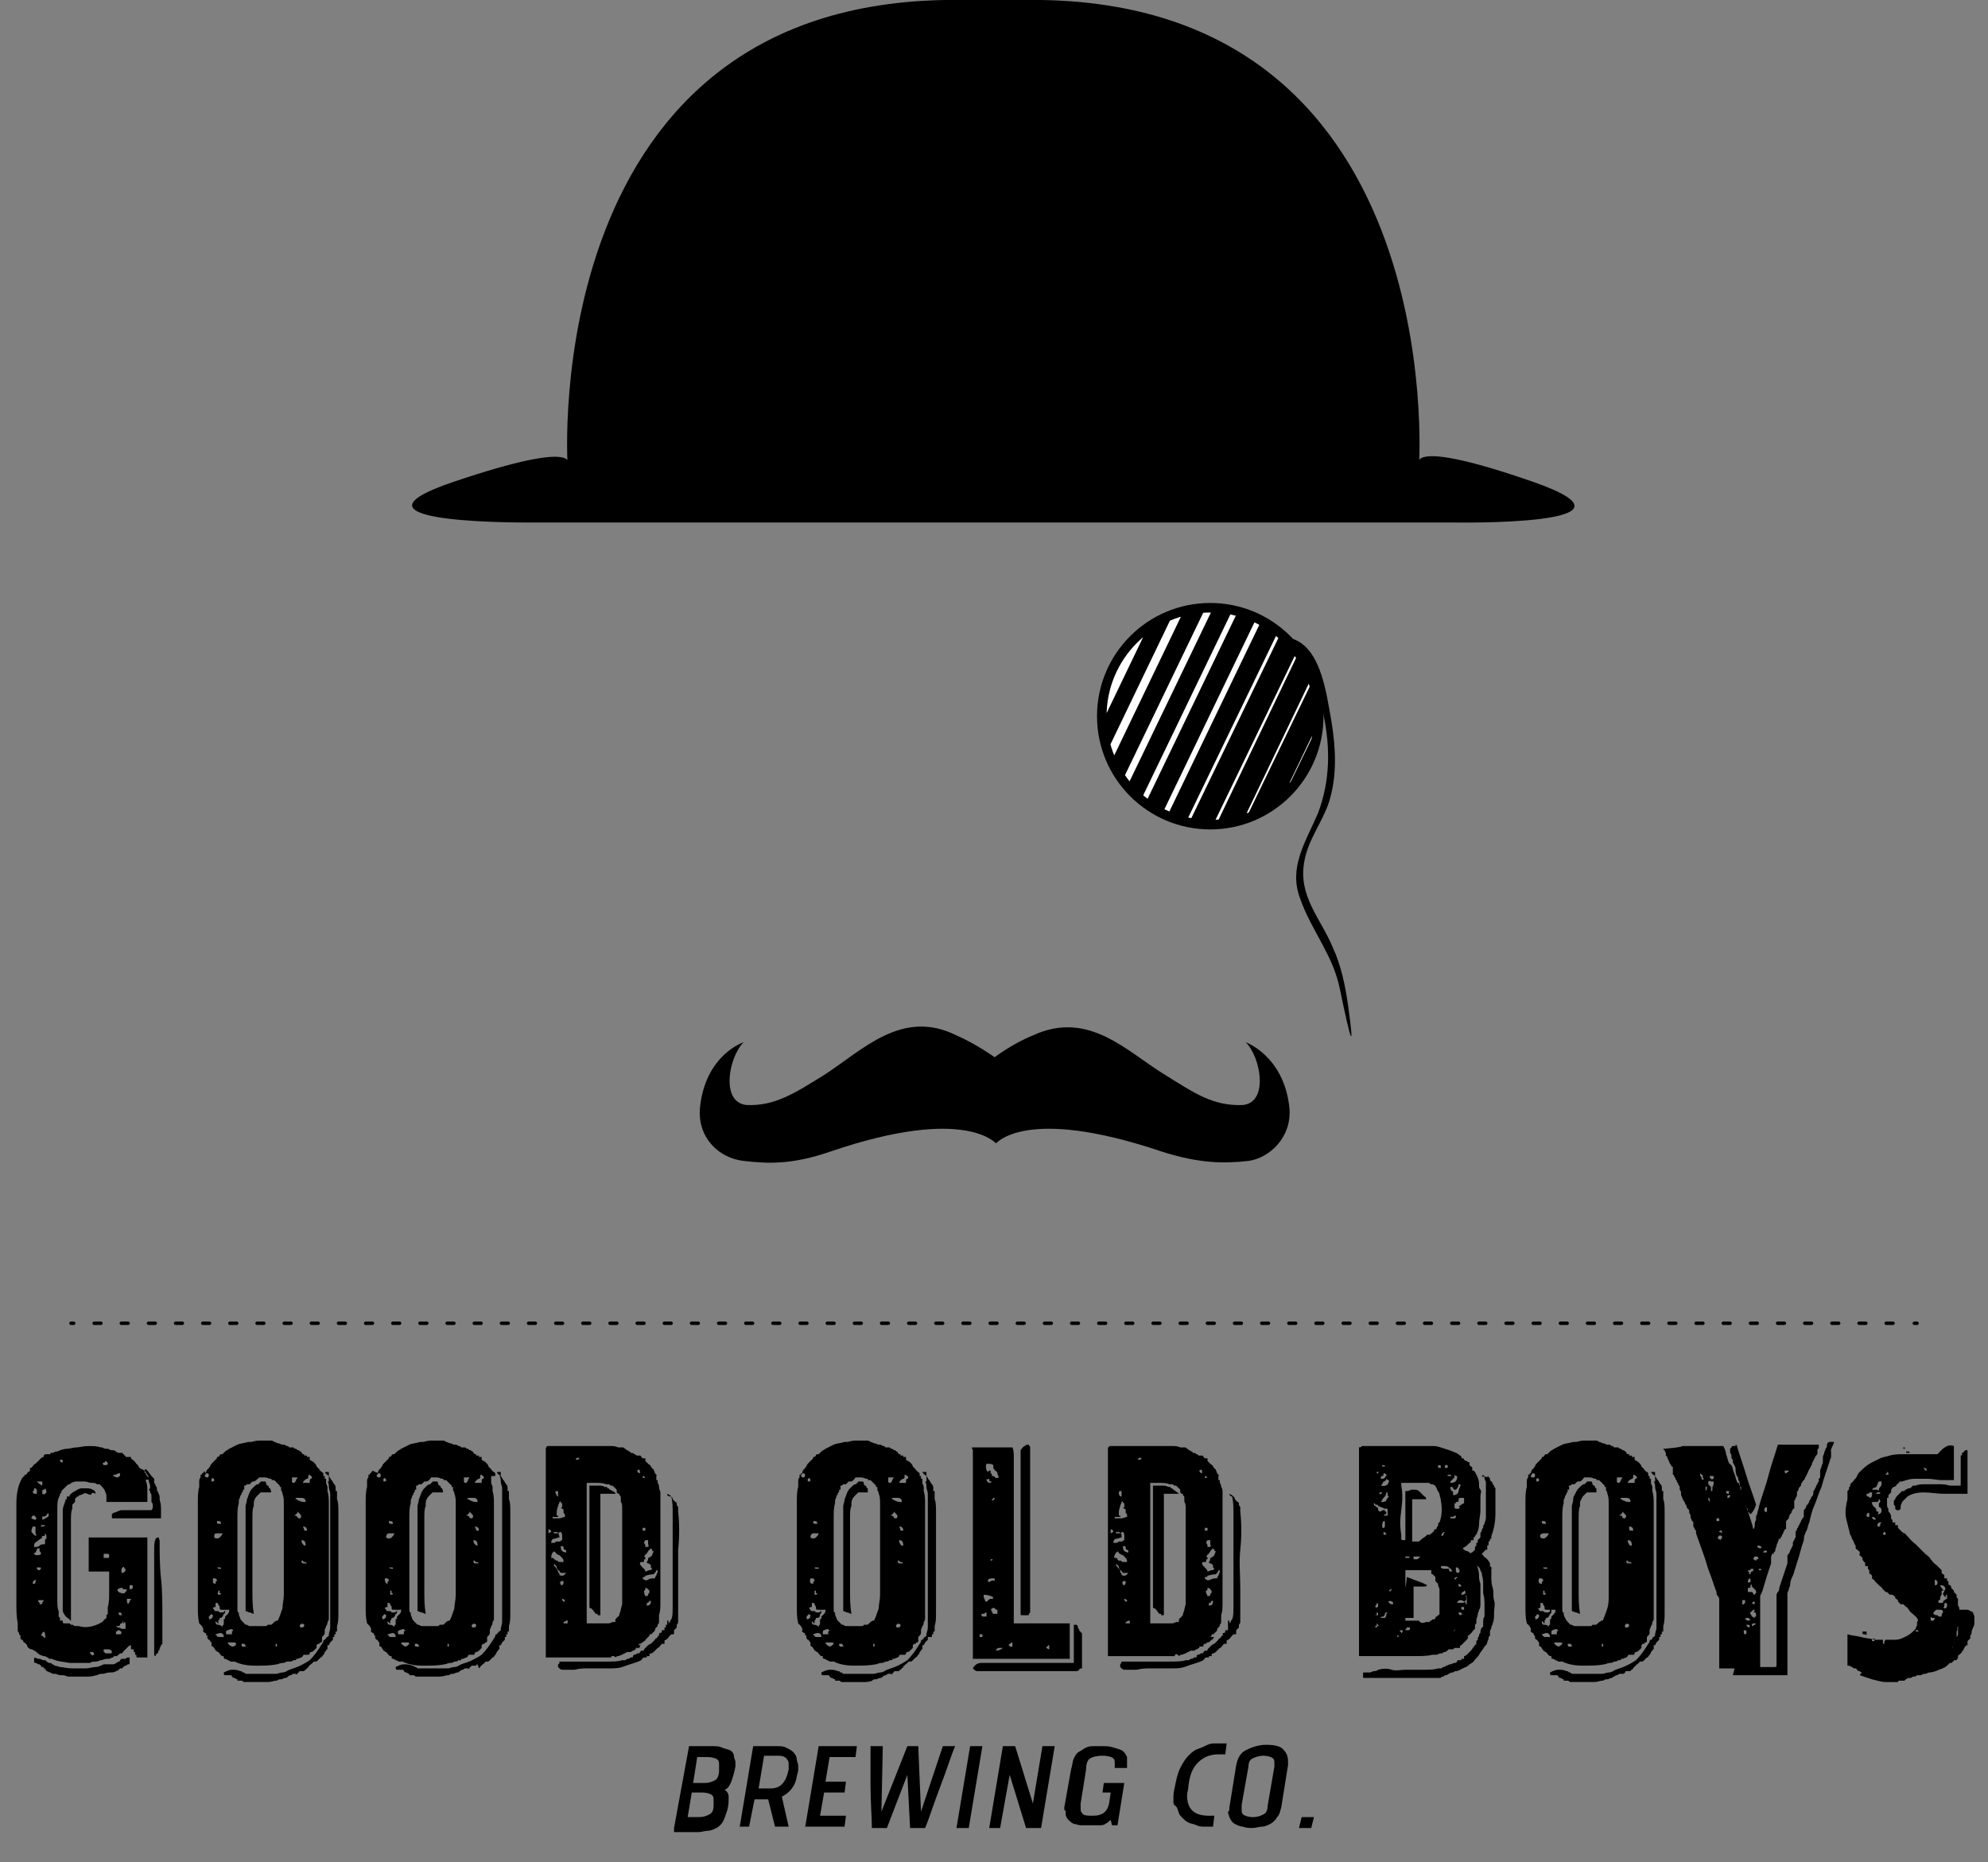 <?xml version="1.0" encoding="utf-8"?>
<!-- Generator: Adobe Illustrator 19.2.0, SVG Export Plug-In . SVG Version: 6.00 Build 0)  -->
<svg version="1.1" id="Layer_1" xmlns="http://www.w3.org/2000/svg" xmlns:xlink="http://www.w3.org/1999/xlink" x="0px" y="0px"
	 viewBox="0 0 145.7 136.5" style="enable-background:new 0 0 145.7 136.5;" xml:space="preserve">
<rect x="0" y="0" width="145.7" height="136.5" fill="#808080" stroke="none"/>
<style type="text/css">
	.st0{clip-path:url(#SVGID_2_);}
	.st1{fill:#FFFFFF;}
	.st2{fill:none;stroke:#000000;stroke-width:0.25;stroke-linecap:round;stroke-miterlimit:10;}
	.st3{fill:none;stroke:#000000;stroke-width:0.25;stroke-linecap:round;stroke-miterlimit:10;stroke-dasharray:0.497,1.493;}
</style>
<g>
	<path d="M10.7,108.6c0.1,0.2,0.1,0.5,0.1,0.7s0,0.5,0,0.8H7.8c0-0.2,0-0.4,0-0.5c0-0.1-0.1-0.2-0.1-0.3c-0.1-0.2-0.2-0.3-0.4-0.5
		c0,0-0.1,0-0.1,0s0,0-0.1,0c-0.1-0.1-0.2-0.1-0.4-0.1c-0.2,0-0.3-0.1-0.5-0.1c-0.2,0-0.4,0-0.6,0c-0.2,0-0.4,0.1-0.5,0.2
		c-0.1,0-0.2,0.1-0.2,0.1c0,0-0.1,0.1-0.1,0.1c0,0,0,0-0.1,0.1c0,0-0.1,0.1-0.1,0.1c0,0-0.1,0.1-0.1,0.1c0,0,0,0.1,0,0.1s0,0,0,0
		c0,0,0,0,0,0v0c0,0-0.1,0.1-0.1,0.1c0,0.1,0,0.1-0.1,0.3c-0.1,0.2-0.1,0.5-0.1,0.9s0,0.8,0,1.2v4.1c0,0.4,0,0.8,0,1.2
		c0,0.4,0,0.7,0.1,0.9c0,0,0,0.1,0,0.1c0,0,0,0.1,0,0.1h0c0,0,0,0,0,0.1v0.1l0.1,0.1c0,0,0,0.1,0,0.1c0,0,0,0.1,0,0.1c0,0,0,0,0.1,0
		c0,0,0,0,0.1,0c0,0,0,0.1,0,0.1c0,0,0,0.1,0.1,0.1c0,0,0,0,0.1,0c0,0,0,0,0.1,0v0v0c0,0,0,0,0.1,0c0,0,0.1,0,0.1,0
		c0,0,0.1,0.1,0.1,0.1c0,0,0,0,0.1,0c0.1,0,0.1,0.1,0.2,0.1c0,0,0.1,0,0.1,0c0,0,0.1,0,0.2,0c0.3,0.1,0.6,0.1,1,0
		c0.3-0.1,0.6-0.2,0.8-0.4c0,0,0-0.1,0.1-0.1c0,0,0.1-0.1,0.1-0.1c0,0,0-0.1,0-0.1c0,0,0-0.1,0-0.1c0,0,0,0,0.1-0.1c0,0,0,0,0-0.1
		c0-0.1,0-0.1,0-0.2c0-0.1,0-0.1,0-0.2c0.1-0.3,0.1-0.7,0.1-1.2c0-0.5,0-0.9,0-1.4H6.5v-2.5h4.3v8.8c-0.2,0-0.3,0-0.4,0
		c-0.1,0-0.2,0-0.3,0c-0.1,0-0.1,0-0.1-0.1s0-0.1-0.1-0.1c0,0,0-0.1,0-0.1s0,0,0-0.1c0,0,0,0-0.1,0s0,0,0,0c0,0,0-0.1,0-0.1
		c0,0,0-0.1,0-0.1c0,0,0,0-0.1,0c0,0,0,0-0.1,0c0,0,0-0.1,0-0.1s0,0,0-0.1c0,0,0,0,0,0c0,0,0,0,0-0.1c-0.1,0-0.2,0.1-0.2,0.1
		C9.1,121,9.1,121,9,121.1c0,0.1-0.1,0.1-0.1,0.1H8.8H8.8c0,0-0.1,0.1-0.1,0.1c0,0-0.1,0-0.1,0.1c0,0-0.1,0-0.1,0s0,0-0.1,0
		c0,0-0.1,0-0.1,0.1c0,0,0,0-0.1,0c-0.1,0.1-0.2,0.1-0.4,0.1c-0.1,0-0.3,0.1-0.4,0.1c-0.1,0-0.2,0.1-0.4,0.1c-0.1,0-0.3,0-0.4,0.1
		c-0.5,0-1,0-1.5,0c-0.5-0.1-0.9-0.1-1.3-0.3c0,0-0.1,0-0.1,0c-0.1,0-0.1,0-0.2-0.1c-0.1,0-0.1-0.1-0.3-0.1c-0.1,0-0.2-0.1-0.3-0.1
		c0,0-0.1-0.1-0.1-0.1c0,0-0.1,0-0.1-0.1c-0.1,0-0.1-0.1-0.2-0.1C2.5,121,2.5,121,2.5,121c0,0-0.1-0.1-0.2-0.1s-0.2-0.1-0.2-0.1
		c0,0-0.1-0.1-0.1-0.1c0-0.1,0-0.1-0.1-0.2c0,0-0.1-0.1-0.1-0.1c0,0-0.1,0-0.1-0.1c0,0,0-0.1-0.1-0.1s0,0-0.1-0.1c0,0,0-0.1,0-0.1
		s0-0.1,0-0.1l-0.1-0.1v-0.1c-0.1-0.1-0.1-0.1-0.1-0.3c0-0.1,0-0.3,0-0.4c-0.1-0.5-0.1-1-0.1-1.6c0-0.6,0-1.2,0-1.8v-3.2
		c0-0.8,0-1.6,0-2.2s0.1-1.3,0.4-1.8c0,0,0-0.1,0.1-0.1c0,0,0-0.1,0.1-0.1c0-0.1,0-0.1,0.1-0.1c0,0,0.1-0.1,0.1-0.1
		c0,0,0-0.1,0.1-0.1c0,0,0,0,0.1-0.1c0,0,0,0,0-0.1s0,0,0-0.1h0.1c0.1-0.1,0.2-0.3,0.3-0.3c0.1-0.1,0.2-0.2,0.3-0.3
		c0.1-0.1,0.1-0.1,0.1-0.1c0,0,0.1-0.1,0.2-0.1c0,0,0,0,0-0.1c0,0,0,0,0.1-0.1c0,0,0.1,0,0.1,0c0,0,0,0,0.1,0c0,0,0,0,0,0
		c0,0,0,0,0,0h0.1c0,0,0.1,0,0.1,0c0,0,0,0,0-0.1c0,0,0.1,0,0.1,0c0,0,0.1,0,0.1,0c0.1-0.1,0.2-0.1,0.3-0.1c0.2-0.1,0.5-0.2,0.7-0.2
		c0.2,0,0.5-0.1,0.7-0.1c0.2,0,0.5-0.1,0.9-0.1c0.3,0,0.6,0,0.9,0.1h0.1c0,0,0.1,0.1,0.3,0.1c0.1,0,0.2,0,0.3,0.1c0,0,0,0,0,0
		s0,0,0.1,0c0.1,0,0.2,0,0.3,0.1c0.1,0.1,0.2,0.1,0.3,0.1h0.1h0.1v0.1h0.1v0.1h0.1v0.1h0.1v0v0c0,0,0,0,0.1,0s0,0,0.1,0v0v0h0.1v0.1
		c0,0,0.1,0.1,0.1,0.1c0,0,0.1,0,0.1,0.1c0,0,0,0,0,0c0,0,0,0,0,0c0.1,0,0.1,0.1,0.2,0.2c0.1,0.1,0.2,0.2,0.2,0.3
		c0.1,0,0.1,0.1,0.2,0.1c0.1,0,0.1,0.1,0.2,0.1v0.1c0,0,0,0.1,0.1,0.1v0.1c0,0,0.1,0.1,0.1,0.1s0,0.1,0.1,0.1c0,0,0.1,0.1,0.1,0.2
		C10.6,108.4,10.7,108.5,10.7,108.6z M2.3,112.3c0,0,0.1,0.1,0.2,0.2c0.1,0.1,0.1,0.1,0.2,0c-0.1,0-0.1-0.1-0.1-0.1
		c0-0.1,0-0.1,0-0.2s0-0.1,0-0.2c0-0.1,0-0.1,0-0.1H2.4C2.4,111.9,2.3,112.1,2.3,112.3z M2.6,111.4c0.1-0.1,0.1-0.1,0-0.2
		c0-0.1-0.1-0.1-0.2-0.1c-0.1,0.1-0.1,0.2-0.1,0.2C2.5,111.4,2.5,111.4,2.6,111.4z M3.1,112.7c-0.1,0.1-0.3,0.2-0.4,0.3
		c-0.2,0.1-0.2,0.2-0.2,0.4c0.2,0,0.3,0,0.4-0.1s0.2-0.1,0.4-0.1c0-0.1,0-0.1,0-0.2c0-0.1,0-0.2,0.1-0.2c0-0.1,0-0.2,0-0.2
		s0-0.1-0.1-0.2c0,0.1,0,0.2-0.1,0.2S3,112.6,3.1,112.7z M2.4,116.1c0.1,0,0.2,0,0.2-0.1c0-0.1,0-0.2,0.1-0.2
		C2.5,115.8,2.4,115.9,2.4,116.1z M2.5,109.5h0.2c0-0.1,0-0.2,0-0.2c0-0.1,0-0.1-0.1-0.2H2.5c0,0.1,0,0.2-0.1,0.2
		C2.4,109.4,2.4,109.4,2.5,109.5z M2.5,113.8c0,0.1,0,0.2,0.2,0.2c0.1,0,0.3,0,0.3-0.1c0-0.1,0-0.1-0.1-0.2c0,0,0-0.1,0-0.2
		c-0.1,0-0.2,0-0.2,0.1C2.6,113.8,2.6,113.9,2.5,113.8z M9.4,121.5c0.1,0,0.1,0,0.1,0c0,0,0,0.1,0,0.2s0,0.1,0,0.2s0,0.1-0.1,0.1
		c-0.1,0-0.1,0.1-0.2,0.1c-0.1,0-0.1,0.1-0.2,0.1c0,0.1,0,0.1-0.1,0.1c0,0-0.1,0-0.1,0c0,0,0,0-0.1,0.1c0,0,0,0-0.1,0H8.7
		c0,0-0.1,0.1-0.2,0.1c-0.1,0.1-0.3,0.1-0.5,0.1c-0.2,0-0.3,0.1-0.5,0.1H7.4c0,0-0.1,0-0.3,0.1c-0.1,0-0.3,0.1-0.6,0.1
		c-0.3,0-0.5,0-0.7,0c-0.1,0-0.2,0-0.3,0c-0.1,0-0.2,0-0.3,0c0,0-0.1,0-0.1,0s0,0-0.1,0c-0.1,0-0.2-0.1-0.4-0.1s-0.3,0-0.5-0.1
		c0,0,0,0,0,0s0,0-0.1,0c-0.1,0-0.2,0-0.3-0.1c-0.1,0-0.2-0.1-0.3-0.1H3.4v-0.1H3.4H3.3v-0.1H3.2v-0.1H3.1c0,0-0.1,0-0.1-0.1H3
		c0,0-0.1-0.1-0.1-0.1c0,0,0,0-0.1,0c0,0-0.1-0.1-0.2-0.1c-0.1,0-0.1-0.1-0.1-0.1c0,0,0-0.1,0-0.1c0,0,0-0.1,0-0.1
		c0-0.1,0-0.1,0-0.1s0.1,0.1,0.1,0c0.1,0.1,0.2,0.1,0.3,0.1c0.1,0,0.2,0.1,0.3,0.1c0,0,0,0,0,0c0,0,0,0,0,0h0.1c0,0,0.1,0,0.1,0.1
		c0.1,0,0.1,0.1,0.2,0.1s0.2,0,0.2,0.1c0,0,0,0,0,0s0,0,0,0c0.1,0,0.1,0,0.2,0.1c0,0,0.1,0,0.4,0.1c0.2,0,0.5,0.1,0.9,0.1
		c0.3,0,0.7,0,1,0c0.2,0,0.5-0.1,0.7-0.1s0.4-0.1,0.6-0.2C8,122,8.2,122,8.3,122c0.1,0,0.2-0.1,0.4-0.2c0,0,0,0,0,0c0,0,0,0,0,0
		c0,0,0.1,0,0.1-0.1c0,0,0.1-0.1,0.1-0.1c0,0,0.1,0,0.1,0c0,0,0.1,0,0.1,0c0.1,0,0.1,0,0.1,0C9.3,121.5,9.3,121.5,9.4,121.5z M3,115
		c0-0.1,0-0.1-0.1-0.1s-0.2,0-0.2,0c0,0.1,0,0.1,0,0.1c0,0,0.1,0.1,0.1,0.1c0.1,0,0.1,0,0.1,0C2.9,115.1,3,115,3,115z M3.1,108.9
		v-0.3H2.7C2.8,108.7,2.9,108.8,3.1,108.9z M2.9,117.6c0.1,0,0.2,0,0.2-0.1c0-0.1,0.1-0.1,0.1-0.2H2.8c0,0.1,0,0.1,0.1,0.2
		S2.9,117.5,2.9,117.6z M3,119.9c0.1,0,0.1,0,0.2,0.1c0.1,0.1,0.1,0,0.2,0c-0.1,0-0.1-0.1-0.1-0.2s0-0.1-0.1-0.2
		c0,0-0.1,0.1-0.1,0.1C3,119.9,3,119.9,3,119.9z M3,111.9c0.2,0,0.3,0,0.3-0.1c-0.1,0-0.1,0-0.2,0S3,111.8,3,111.9z M3.1,111.1v0.3
		c0.1,0,0.2-0.1,0.4-0.2c0.1-0.1,0.1-0.2,0-0.3c0,0.1-0.1,0.1-0.1,0.2C3.2,111.2,3.1,111.2,3.1,111.1z M3.1,109.3
		C3.1,109.4,3.1,109.4,3.1,109.3c0,0.1,0,0.1,0,0.2c0.2,0.1,0.2,0,0.3-0.1c0-0.1,0-0.2-0.1-0.3c0,0.1-0.1,0.1-0.1,0.1
		C3.2,109.2,3.1,109.2,3.1,109.3z M4.6,107.2c0-0.2,0-0.2-0.2-0.2C4.4,107.2,4.5,107.2,4.6,107.2z M6.7,109.5c0,0.1-0.1,0.1-0.3,0
		s-0.3,0-0.3,0c0,0-0.1,0.1-0.3,0.1c0,0,0,0.1-0.1,0.1c0,0-0.1,0-0.1,0.1c-0.1,0-0.1,0.1-0.1,0.1c0,0,0,0.1,0,0.1c0,0,0,0,0,0.1
		c0,0,0,0-0.1,0.1s0,0-0.1,0.1v0.1c0,0,0,0.1,0,0.1c0,0,0,0.1,0,0.1c-0.1,0.2-0.1,0.5-0.1,0.9c0,0.4,0,0.8,0,1.2v6
		c0,0.1,0,0.1,0,0.1c-0.1,0-0.1-0.1-0.1-0.1c-0.2-0.1-0.4-0.3-0.5-0.6v-3.7c0-0.7,0-1.3,0-2c0-0.7,0-1.2,0-1.7
		c0-0.2,0.1-0.4,0.2-0.7v-0.1h0.1c0,0,0-0.1,0-0.1c0,0,0-0.1,0-0.1c0,0,0,0,0.1,0c0,0,0.1,0,0.1,0v-0.1c0.1-0.1,0.2-0.2,0.4-0.3
		c0.2-0.1,0.3-0.2,0.5-0.2c0.1,0,0.2,0,0.3,0c0.2,0,0.3,0,0.5,0.1s0.2,0.2,0.2,0.3C6.8,109.4,6.8,109.4,6.7,109.5
		C6.8,109.5,6.8,109.5,6.7,109.5z M6.9,121.3c0-0.1,0-0.1-0.1-0.2c-0.1,0-0.1,0-0.2,0c0,0.1,0,0.1,0.1,0.2S6.8,121.3,6.9,121.3z
		 M7.6,114.2c0.1,0,0.2,0,0.3,0c0.1,0,0.1,0,0.1-0.2c0-0.1-0.1-0.1-0.2-0.1c-0.1,0-0.2,0-0.2,0c0,0,0,0.1,0,0.1S7.6,114.2,7.6,114.2
		z M7.6,107.4c0.2,0,0.3,0,0.3-0.1s-0.1-0.2-0.2-0.2c0,0.1,0,0.1,0,0.1C7.5,107.2,7.5,107.3,7.6,107.4z M7.6,120.9v0.2
		c0,0,0.1,0,0.1,0.1c0.1,0,0.1,0,0.2,0s0.1,0,0.2,0c0.1,0,0.1-0.1,0.1-0.1c0-0.1-0.1-0.2-0.3-0.2S7.6,120.9,7.6,120.9z M10.9,108.6
		c0-0.2,0-0.4-0.1-0.5c-0.1-0.1-0.1-0.2-0.2-0.3c0-0.1,0.1-0.1,0.1-0.1c0.1,0.1,0.1,0.1,0.1,0.1c0.1,0.1,0.2,0.3,0.4,0.5
		c0,0,0,0,0.1,0.1c0,0,0,0,0,0.1v0.1v0.1c0,0,0.1,0.1,0.1,0.2c0.1,0.1,0.1,0.2,0.1,0.2c0,0.1,0,0.2,0.1,0.3c0,0.1,0.1,0.2,0.1,0.3
		c0,0,0,0.1,0,0.1s0,0.1,0,0.1c0,0.1,0.1,0.3,0.1,0.6c0,0.3,0,0.5,0,0.8c-0.5,0-1.1,0-1.6,0c-0.6,0-1.1,0-1.7,0c0,0-0.1,0-0.2,0
		c-0.1,0-0.1,0-0.1-0.1c0-0.1,0-0.2,0-0.2c0,0,0.1-0.1,0.1-0.1c0,0,0.1,0,0.3-0.1c0.2-0.1,0.3-0.1,0.3-0.1c0.4,0,0.7,0,1.1,0
		c0.4,0,0.8,0,1.1,0c0.1-0.1,0.1-0.2,0.1-0.3s0-0.2-0.1-0.3c0-0.1,0-0.2,0-0.4c0-0.1,0-0.2-0.1-0.3v-0.1c-0.1-0.1-0.1-0.1,0-0.2
		C11,108.9,11,108.8,10.9,108.6z M8.3,108.1c0,0.1,0.1,0.2,0.4,0.2c0-0.1,0-0.1,0.1-0.1c0,0,0-0.1,0-0.2c-0.1,0-0.2,0-0.3,0.1
		C8.5,108.1,8.4,108.1,8.3,108.1z M8.5,119.6v0.2c0.1,0,0.2,0,0.3,0s0.1-0.1,0.1-0.2c-0.1,0-0.1-0.1-0.2-0.1S8.6,119.6,8.5,119.6z
		 M9,118.9L8.9,119c0,0-0.1,0-0.1,0.1s0,0-0.1,0.1c0,0-0.1,0-0.1,0c-0.1,0-0.1,0,0,0.1c0.1,0,0.2,0,0.3,0.1c0.1,0,0.2,0,0.3,0
		c0-0.1,0-0.2,0-0.3s0-0.2-0.1-0.2c0,0.1,0,0.1-0.1,0.1C9.1,118.8,9,118.8,9,118.9z M8.6,116.5c0,0.2,0.2,0.3,0.5,0.3
		c0,0,0.1-0.1,0.1-0.1c0,0,0.1-0.1,0.1-0.2c-0.1,0-0.1,0-0.2,0c-0.1,0-0.1,0-0.1-0.1c0,0-0.1,0-0.1,0C8.7,116.4,8.7,116.5,8.6,116.5
		z M9,118.4c-0.1,0-0.1-0.1-0.1-0.1c0-0.1-0.1-0.1-0.2-0.1c0,0.1,0,0.2,0.1,0.2C8.9,118.4,8.9,118.4,9,118.4z M8.9,115.3
		c0.2,0,0.3-0.1,0.3-0.3c0,0-0.1,0-0.1-0.1c0,0,0-0.1-0.1,0C8.9,114.9,8.9,115.1,8.9,115.3z M9.4,117.6c0-0.1,0.1-0.1,0.1-0.2
		c0-0.1,0.1-0.1,0.1-0.2H9.3C9.3,117.4,9.3,117.5,9.4,117.6z M9.5,116.5c0.2,0,0.3-0.1,0.2-0.3H9.5V116.5z M11.7,112.9
		c0,0.9,0,1.9,0.1,2.8s0.1,1.9,0.1,2.9c0,0.2,0,0.4,0,0.6c0,0.2,0,0.4,0,0.5l0,0l0,0v0.2c0,0.1,0,0.2,0,0.2c0,0,0,0.1,0,0.2
		c0,0,0,0.1,0,0.1c0,0,0,0.1,0,0.1l-0.1,0.1c0,0.1-0.1,0.2-0.1,0.2c0,0.1,0,0.2-0.1,0.2c0,0,0,0,0,0c0,0,0,0,0,0.1
		c0,0,0,0.1-0.1,0.1c0,0-0.1,0.1-0.1,0.2c-0.1,0-0.1-0.1-0.1-0.2s0-0.2,0-0.3c0-0.8,0-1.7,0-2.6c0-0.9,0-1.8,0-2.7
		c0-0.3,0-0.6,0-0.8c0-0.2,0-0.5,0-0.7c0-0.2,0-0.4,0-0.6s0-0.4,0.1-0.7c0,0,0.1-0.1,0.2-0.1S11.6,112.8,11.7,112.9
		C11.7,112.8,11.7,112.8,11.7,112.9C11.7,112.8,11.7,112.8,11.7,112.9z"/>
	<path d="M15.1,107.9L15.1,107.9l0.1-0.2c0,0,0.1,0,0.1-0.1c0,0,0.1-0.1,0.1-0.1c0-0.1,0.1-0.2,0.2-0.3c0.1-0.1,0.2-0.2,0.3-0.3
		c0,0,0,0,0-0.1c0,0,0,0,0,0h0.1c0,0,0.1-0.1,0.1-0.1s0-0.1,0.1-0.1h0.1c0.1-0.1,0.1-0.1,0.2-0.2s0.2-0.1,0.3-0.2
		c0.2-0.1,0.4-0.2,0.6-0.3c0.2-0.1,0.5-0.1,0.8-0.2c0,0,0.1,0,0.1,0c0,0,0.1,0,0.1,0c0.1,0,0.3-0.1,0.6-0.1c0.3,0,0.6,0,0.8,0
		c0.1,0,0.2,0,0.3,0.1c0.1,0,0.2,0.1,0.3,0.1s0.2,0.1,0.3,0.1c0,0,0.1,0,0.1,0s0.1,0,0.2,0.1c0,0,0,0,0.1,0c0,0,0,0,0.1,0.1
		c0,0,0.1,0,0.1,0c0,0,0,0,0.1,0c0,0,0.1,0,0.1,0c0,0,0,0,0.1,0.1h0.1c0,0,0.1,0.1,0.1,0.1c0.1,0,0.1,0,0.2,0.1c0,0,0.1,0,0.1,0.1
		c0,0,0,0,0.1,0.1h0.1v0.1c0,0,0,0,0.1,0c0,0,0.1,0,0.1,0c0,0,0,0,0,0s0,0,0,0.1c0,0,0.1,0,0.1,0c0,0,0,0,0.1,0c0,0,0,0,0,0.1
		s0,0,0,0.1c0.1,0.1,0.2,0.1,0.3,0.2c0.1,0.1,0.2,0.2,0.2,0.3c0,0,0.1,0.1,0.1,0.1c0,0,0.1,0.1,0.1,0.1c0,0,0,0.1,0.1,0.1
		c0,0,0,0.1,0.1,0.1c0,0,0,0,0.1,0.1v0.1v0.1h0.1v0.1v0.1h0.1v0.1c0,0,0,0,0,0c0,0,0,0,0,0.1l0,0.1h0c0,0.1,0.1,0.2,0.1,0.3
		c0,0.1,0,0.2,0,0.3c0.1,0.3,0.1,0.6,0.1,1c0,0.4,0,0.7,0,1.1c0,1.1,0,2.3,0,3.4c0,1.2,0,2.3,0,3.5c0,0.1,0,0.2,0,0.3
		c0,0.1,0,0.2-0.1,0.3c0,0.1,0,0.2-0.1,0.3c0,0.1-0.1,0.2-0.1,0.3c0,0,0,0.1,0,0.1c0,0,0,0.1,0,0.1c0,0,0,0.1-0.1,0.2
		c0,0,0,0-0.1,0.1c0,0,0,0,0,0.1c0,0,0,0.1,0,0.1c0,0,0,0,0,0.1c0,0,0,0.1-0.1,0.1s0,0-0.1,0.1c0,0,0,0-0.1,0c0,0,0,0-0.1,0.1
		c0,0,0,0,0,0.1s0,0.1,0,0.1c0,0-0.1,0.1-0.2,0.2c-0.1,0.1-0.2,0.1-0.2,0.1c0,0-0.1,0-0.1,0.1c0,0.1-0.1,0.1-0.1,0.1
		c0,0-0.1,0-0.1,0s0,0-0.1,0c0,0,0,0,0,0c0,0,0,0,0,0c0,0-0.1,0-0.1,0c0,0-0.1,0-0.1,0.1c0,0-0.1,0.1-0.1,0.1
		c-0.1,0-0.2,0.1-0.3,0.1c0,0-0.1,0-0.1,0s0,0,0,0.1c0,0,0,0-0.1,0s0,0-0.1,0c0,0-0.1,0.1-0.2,0.1H21c0,0-0.1,0.1-0.3,0.1
		c-0.2,0-0.3,0.1-0.4,0.1c-0.5,0.1-1,0.1-1.6,0.1c-0.6,0-1.1-0.1-1.5-0.3h-0.1v0v0c0,0,0,0-0.1,0c0,0,0,0-0.1,0c0,0-0.1-0.1-0.2-0.1
		c-0.1-0.1-0.2-0.1-0.2-0.1c0,0-0.1,0-0.1-0.1s0,0,0-0.1c-0.1,0-0.1,0-0.1,0c0,0-0.1,0-0.1-0.1c0,0,0,0,0,0c0,0,0,0,0,0
		c0,0-0.1,0-0.1-0.1c0,0-0.1-0.1-0.1-0.1c-0.1,0-0.1-0.1-0.2-0.1c0-0.1-0.1-0.1-0.1-0.2c0,0-0.1-0.1-0.1-0.1c-0.1,0-0.1-0.1-0.1-0.1
		c0,0,0-0.1,0-0.1c0,0,0,0,0-0.1c-0.1-0.1-0.1-0.1-0.1-0.1c0,0,0-0.1-0.1-0.1c0,0,0,0-0.1-0.1v-0.1v-0.1c0,0-0.1,0-0.1-0.1
		s0-0.1-0.1-0.1c0,0,0,0-0.1-0.1s0,0,0-0.1v-0.1l-0.1-0.2c0,0-0.1-0.1-0.1-0.1l-0.1-0.1c-0.1-0.4-0.1-0.8-0.1-1.2c0-0.4,0-0.8,0-1.2
		v-5c0-0.4,0-0.9,0-1.4c0-0.5,0-0.9,0.1-1.2c0-0.1,0-0.2,0-0.2c0-0.1,0-0.1,0-0.2c0-0.1,0-0.2,0.1-0.3v-0.1v-0.1h0.1v-0.1h0.1v-0.1
		c0,0,0.1,0,0.1-0.1C15,108,15.1,108,15.1,107.9C15.1,108,15.1,108,15.1,107.9z M15.2,108.3c0.1,0,0.1-0.1,0.1-0.2
		c0-0.1-0.1-0.1-0.2-0.1c0,0.1-0.1,0.1-0.1,0.2C15.1,108.3,15.1,108.3,15.2,108.3z M15.3,118.5c0,0.1,0,0.1,0,0.1c0,0,0.1,0,0,0.1
		c0.2,0,0.3-0.1,0.3-0.3c-0.1-0.1-0.1-0.1-0.2,0S15.4,118.5,15.3,118.5z M15.5,108.6c0.1,0,0.2,0,0.2-0.1s-0.1-0.2-0.2-0.1V108.6z
		 M15.6,117.9l0.1,0.1c0,0.1,0.1,0.1,0.1,0.1h0.1h0.1c0.1,0.1,0.1,0.1,0.3,0.1c0.1,0,0.2-0.1,0.2-0.2c-0.1,0-0.2,0-0.3,0
		c-0.1,0-0.1-0.1-0.1-0.2c0-0.1-0.1-0.1-0.1-0.2c0-0.1-0.1-0.1-0.2-0.1c0,0.1,0,0.2,0,0.3C15.6,117.8,15.6,117.9,15.6,117.9z
		 M15.8,116.1c0-0.1,0-0.2,0.1-0.2c0-0.1,0-0.1-0.1-0.2h-0.2C15.6,116,15.6,116.1,15.8,116.1z M15.7,112.7c0.1,0.1,0.3,0.1,0.4,0
		c0.1-0.1,0.2-0.2,0.2-0.3c-0.1,0-0.3,0-0.4,0C15.7,112.4,15.7,112.5,15.7,112.7z M16.2,111.7c0-0.2-0.1-0.2-0.3-0.2
		c0,0.1,0,0.2,0.1,0.2C16,111.7,16.1,111.7,16.2,111.7z M16.1,118.6c0,0.1,0,0.1-0.1,0.2c0,0.1,0,0.1,0,0.2c0,0-0.1,0-0.1-0.1
		c0,0-0.1,0-0.1-0.1c0,0.2,0,0.3,0.2,0.3c0.1,0,0.3,0.1,0.3,0.2c0-0.1,0-0.2,0.1-0.2c0-0.1,0-0.2,0-0.2c0,0,0-0.1,0-0.2
		c0.1,0,0.1-0.1,0.1-0.2c0.1-0.1,0.1-0.1,0.2-0.2c0.1-0.1,0.1-0.2,0.1-0.3h-0.3c0,0.2,0,0.3-0.1,0.3
		C16.3,118.6,16.2,118.6,16.1,118.6z M15.8,119.8C15.8,119.8,15.9,119.9,15.8,119.8c0,0.1,0.1,0.1,0.1,0.1c0,0.1,0.1,0.1,0.2,0.1
		c0.1,0,0.2,0,0.3,0c0-0.1,0-0.2-0.2-0.3C16,119.7,15.9,119.8,15.8,119.8z M16,116.9c0.1,0,0.2,0,0.2-0.1c-0.1,0-0.1,0-0.1-0.1
		s0-0.1-0.1-0.1c0,0.1,0,0.1,0,0.1S15.9,116.8,16,116.9z M16.2,115c0-0.1,0-0.1-0.1-0.1c-0.1,0-0.1,0-0.2,0C16,115,16,115,16.2,115z
		 M23.8,107.9C23.9,107.9,23.9,108,23.8,107.9c0.1,0.2,0.2,0.2,0.3,0.3c0.1,0.1,0.1,0.2,0.2,0.3c0.1,0.1,0.1,0.2,0.2,0.3
		c0.1,0.1,0.1,0.2,0.1,0.3v0.1v0.1h0.1c0,0.1,0,0.2,0,0.3s0,0.2,0,0.3c0.1,0.2,0.1,0.6,0.1,1s0,0.9,0,1.3v4.5c0,0.5,0,1,0,1.4
		c0,0.5,0,0.8-0.1,1.1c0,0,0,0,0,0.1s0,0,0,0.1h0h0c0,0,0,0.1,0,0.1c0,0.1,0,0.1,0,0.1c0,0,0,0-0.1,0c0,0,0,0,0,0v0.1v0.1h-0.1v0.1
		v0.1h-0.1c0,0,0,0,0,0.1c0,0,0,0,0,0.1c0,0-0.1,0.1-0.1,0.1c0,0-0.1,0.1-0.1,0.1l-0.1,0.2c0,0,0,0-0.1,0c0,0,0,0,0,0c0,0,0,0,0,0.1
		c0,0,0,0,0,0.1h0h0v0.1c0,0-0.1,0-0.1,0.1c0,0-0.1,0.1-0.1,0.1c0,0,0,0.1-0.1,0.2c-0.1,0.1-0.1,0.2-0.2,0.2
		c-0.1,0.1-0.1,0.1-0.2,0.2c-0.1,0.1-0.1,0.1-0.2,0.1c0,0,0,0,0,0s0,0-0.1,0c0,0-0.1,0.1-0.1,0.1c0,0,0,0-0.1,0.1c0,0-0.1,0-0.1,0.1
		c0,0-0.1,0-0.1,0.1s-0.1,0-0.1,0.1l-0.1,0.1c0,0-0.1,0-0.1,0.1c0,0-0.1,0-0.1,0c0,0,0,0-0.1,0s0,0-0.1,0c0,0-0.1,0-0.1,0.1
		c0,0-0.1,0-0.1,0.1s-0.1,0-0.1,0c0,0-0.1,0-0.1,0c0,0,0,0,0,0c0,0,0,0,0,0h-0.1c-0.1,0-0.1,0.1-0.2,0.1c0,0-0.1,0-0.2,0.1
		s-0.1,0.1-0.2,0.1c-0.1,0-0.2,0.1-0.3,0.1s-0.2,0-0.3,0.1h-0.1c-0.1,0-0.3,0.1-0.6,0.1c-0.2,0-0.5,0-0.7,0c-0.2,0-0.3,0-0.4,0
		c-0.1,0-0.3,0-0.4,0c0,0-0.1,0-0.1,0c0,0,0,0-0.1,0c-0.1,0-0.1-0.1-0.2-0.1h-0.1c0,0-0.1,0-0.1,0c0,0-0.1,0-0.1,0v-0.1
		c-0.1,0-0.2-0.1-0.2-0.1c-0.1,0-0.1,0-0.2-0.1c0,0,0-0.1-0.1-0.1h-0.1c0,0,0,0,0,0c0,0,0,0,0,0c0,0-0.1,0-0.1,0c0,0-0.1,0-0.1,0
		c0,0,0,0,0,0c0,0,0,0,0,0c0,0-0.1,0-0.1,0c-0.1,0-0.1-0.1-0.1-0.2c0.2-0.1,0.4-0.2,0.6-0.2s0.4,0,0.6,0.1c0.1,0,0.1,0,0.2,0.1
		c0.1,0,0.1,0,0.2,0.1c0.1,0,0.3,0,0.5,0c0.2,0,0.3,0,0.5,0c0.2,0,0.4,0,0.6,0c0.2,0,0.4,0,0.6,0c0.2,0,0.3-0.1,0.5-0.1
		s0.3-0.1,0.5-0.2c0.3-0.1,0.6-0.2,0.8-0.3s0.4-0.2,0.7-0.4c0.3-0.3,0.6-0.7,0.9-1.2c0,0,0.1-0.1,0.1-0.2c0,0,0,0,0,0c0,0,0,0,0,0
		c0,0,0-0.1,0.1-0.1c0,0,0.1-0.1,0.1-0.1c0,0,0-0.1,0.1-0.1c0,0,0.1-0.1,0.1-0.1v-0.1c0-0.1,0.1-0.3,0.1-0.5s0-0.4,0-0.6
		s0-0.5,0-0.7c0-0.2,0-0.4,0-0.6v-2.3c0-0.8,0-1.6,0-2.4c0-0.8,0-1.5,0-2.1c0-0.1,0-0.2,0-0.3c0-0.1,0-0.2,0-0.3l0,0c0,0,0,0,0,0
		c0-0.1,0-0.1,0-0.2c0-0.1,0-0.2,0-0.3c0-0.2-0.1-0.3-0.1-0.5c0-0.1,0-0.3-0.1-0.4h0.1V107.9z M16.6,119.8h0.4c0-0.1,0-0.1,0-0.2
		c0,0,0.1-0.1,0.1-0.1c-0.1-0.1-0.2-0.1-0.4,0C16.6,119.5,16.5,119.6,16.6,119.8z M17.3,120.5c0-0.1-0.1-0.1-0.2-0.1
		c-0.1,0-0.2,0-0.4,0c0,0.1,0.1,0.2,0.3,0.3C17.2,120.7,17.3,120.6,17.3,120.5z M18.6,108.6h-0.1c0,0,0,0-0.1,0.1c0,0,0,0-0.1,0.1
		c0,0-0.1,0-0.1,0s-0.1,0-0.1,0l-0.1,0.1c0,0,0,0-0.1,0c0,0,0,0,0,0.1c0,0,0,0,0,0c0,0,0,0,0,0c0,0,0,0.1,0,0.1s0,0.1,0,0.1
		c0,0,0,0-0.1,0c0,0,0,0,0,0.1c0,0.1-0.1,0.1-0.1,0.2c0,0.1-0.1,0.1-0.1,0.2c0,0.1-0.1,0.2-0.1,0.3c0,0.1,0,0.2,0,0.2
		c-0.1,0.3-0.1,0.7-0.1,1.1c0,0.4,0,0.9,0,1.3c0,0.7,0,1.5,0,2.4s0,1.6,0,2.4c0,0.1,0,0.3,0,0.5c0,0.2,0,0.3,0.1,0.3v0.1
		c0,0.1,0.1,0.3,0.1,0.3c0,0.1,0.1,0.2,0.2,0.3c0.1,0.1,0.2,0.2,0.2,0.2c0,0,0.1,0,0.1,0s0,0,0,0c0.1,0.1,0.2,0.1,0.3,0.1h0.1l0.1,0
		v0c0,0,0.1,0,0.1,0c0.1,0,0.1,0,0.2,0c0,0,0.1,0,0.1,0c0,0,0.1,0,0.1,0c0,0,0.1,0,0.1,0c0,0,0,0,0.1,0c0.2,0,0.3,0,0.3-0.1
		c0,0,0.1,0,0.1,0s0,0,0.1,0c0.1,0,0.1,0,0.2-0.1c0,0,0.1-0.1,0.1-0.1s0.1-0.1,0.2-0.1c0.1,0,0.1-0.1,0.1-0.1c0,0,0,0,0,0
		c0,0,0,0,0,0c0.1-0.2,0.2-0.5,0.3-0.8c0-0.3,0.1-0.6,0.1-1c0-1.1,0-2,0-3c0-0.9,0-1.9,0-3c0-0.2,0-0.5,0-0.7s0-0.5-0.1-0.7
		c0-0.2-0.1-0.2-0.1-0.3v-0.1c0,0,0-0.1,0-0.1s0,0-0.1,0v-0.1c0,0-0.1-0.1-0.2-0.2c-0.1-0.1-0.2-0.2-0.2-0.2c0,0-0.1,0-0.1,0
		c0,0-0.1,0-0.1,0v-0.1h-0.1c-0.1,0-0.2-0.1-0.4-0.1c-0.2,0-0.3,0-0.3,0l-0.1,0c0,0,0,0,0,0C18.7,108.6,18.6,108.6,18.6,108.6z
		 M18,120.7c0-0.1,0-0.1-0.1-0.2c-0.1,0-0.1,0-0.2,0c0,0.1,0,0.2,0.1,0.2C17.9,120.7,18,120.7,18,120.7z M19.8,109.4
		c-0.1,0-0.1,0-0.2,0s-0.2,0-0.2,0v0c0,0,0,0-0.1,0c0,0,0,0-0.1,0s0,0-0.1,0c-0.1,0.1-0.2,0.2-0.3,0.3s-0.2,0.3-0.2,0.5
		c0,0,0,0.1,0,0.1c0,0,0,0.1,0,0.1c-0.1,0.2-0.1,0.5-0.1,0.9c0,0.4,0,0.8,0,1.2v1.9c0,0.7,0,1.4,0,2.1c0,0.7,0,1.2,0.1,1.8
		c-0.1,0-0.2-0.1-0.3-0.1s-0.2-0.1-0.3-0.1v-5.8c0-0.4,0-0.7,0-1c0-0.3,0-0.6,0-0.9c0-0.1,0.1-0.3,0.1-0.5c0.1-0.2,0.1-0.3,0.2-0.5
		c0-0.1,0.1-0.1,0.1-0.2c0.1-0.1,0.1-0.1,0.2-0.2c0.1-0.1,0.2-0.2,0.3-0.2c0,0,0.1,0,0.1-0.1c0,0,0.1,0,0.1-0.1c0,0,0.1,0,0.1,0
		c0,0,0.1,0,0.1,0c0.1,0,0.1,0,0.1,0s0,0,0,0c0.1,0,0.1,0.1,0.1,0.1c0,0.1,0,0.1,0.1,0.2c0,0,0.1,0,0.1,0.1c0,0,0,0.1,0.1,0.1
		C19.9,109.4,19.9,109.4,19.8,109.4z M20.2,120.7c0.1,0,0.1,0,0.1-0.1c0-0.1,0-0.1-0.1-0.1V120.7z M21.4,108.3c0,0.1,0,0.2,0,0.3
		c0,0.1,0.1,0.1,0.2,0.1c0-0.1,0.1-0.1,0.1-0.2c0-0.1,0.1-0.1,0.1-0.2C21.5,108.3,21.4,108.3,21.4,108.3z M21.6,111.1
		c0.1,0,0.1,0,0.2,0.1c0,0.1,0.1,0.1,0.2,0.1c0.1-0.1,0.1-0.2,0-0.3s-0.2-0.2-0.2-0.2c0,0.1,0,0.1,0,0.1c0,0,0,0-0.1,0.1
		s-0.1,0-0.1,0.1C21.6,111,21.6,111,21.6,111.1z M21.7,109.8c-0.1,0.1,0,0.1,0,0.1c0.1,0,0.1,0.1,0.2,0.1c0.2,0.1,0.3,0.1,0.5,0.1
		c0-0.2-0.1-0.3-0.3-0.3S21.8,109.8,21.7,109.8z M22,119.3c0.2,0,0.3,0,0.3-0.2c-0.1-0.1-0.2-0.1-0.3,0S22,119.1,22,119.3z
		 M22.4,113.3c0-0.3-0.1-0.4-0.3-0.4c0,0.1,0,0.2,0.1,0.3C22.3,113.3,22.3,113.3,22.4,113.3z M22.5,114.6
		C22.5,114.5,22.5,114.5,22.5,114.6c-0.1-0.1-0.1-0.1-0.2-0.1c0,0-0.1,0-0.1-0.1c0,0-0.1,0-0.1,0c0,0.1,0,0.2,0.1,0.2
		C22.3,114.6,22.4,114.6,22.5,114.6z M22.2,108.7h0.5c0-0.2,0-0.3,0.1-0.3c0.1-0.1,0.1-0.1,0-0.2c0,0-0.1-0.1-0.2-0.1
		c0,0.2,0,0.3-0.1,0.3S22.2,108.6,22.2,108.7z M22.3,112.2c0.1,0,0.1,0,0.1,0c0,0,0.1,0,0.1,0c0-0.2-0.1-0.3-0.3-0.3
		C22.3,112.1,22.3,112.2,22.3,112.2z"/>
	<path d="M27.7,107.9L27.7,107.9l0.1-0.2c0,0,0.1,0,0.1-0.1c0,0,0.1-0.1,0.1-0.1c0-0.1,0.1-0.2,0.2-0.3c0.1-0.1,0.2-0.2,0.3-0.3
		c0,0,0,0,0-0.1c0,0,0,0,0,0h0.1c0,0,0.1-0.1,0.1-0.1s0-0.1,0.1-0.1h0.1c0.1-0.1,0.1-0.1,0.2-0.2s0.2-0.1,0.3-0.2
		c0.2-0.1,0.4-0.2,0.6-0.3c0.2-0.1,0.5-0.1,0.8-0.2c0,0,0.1,0,0.1,0c0,0,0.1,0,0.1,0c0.1,0,0.3-0.1,0.6-0.1c0.3,0,0.6,0,0.8,0
		c0.1,0,0.2,0,0.3,0.1c0.1,0,0.2,0.1,0.3,0.1s0.2,0.1,0.3,0.1c0,0,0.1,0,0.1,0s0.1,0,0.2,0.1c0,0,0,0,0.1,0c0,0,0,0,0.1,0.1
		c0,0,0.1,0,0.1,0c0,0,0,0,0.1,0c0,0,0.1,0,0.1,0c0,0,0,0,0.1,0.1h0.1c0,0,0.1,0.1,0.1,0.1c0.1,0,0.1,0,0.2,0.1c0,0,0.1,0,0.1,0.1
		c0,0,0,0,0.1,0.1h0.1v0.1c0,0,0,0,0.1,0c0,0,0.1,0,0.1,0c0,0,0,0,0,0s0,0,0,0.1c0,0,0.1,0,0.1,0c0,0,0,0,0.1,0c0,0,0,0,0,0.1
		s0,0,0,0.1c0.1,0.1,0.2,0.1,0.3,0.2c0.1,0.1,0.2,0.2,0.2,0.3c0,0,0.1,0.1,0.1,0.1c0,0,0.1,0.1,0.1,0.1c0,0,0,0.1,0.1,0.1
		c0,0,0,0.1,0.1,0.1c0,0,0,0,0.1,0.1v0.1v0.1H36v0.1v0.1H36v0.1c0,0,0,0,0,0c0,0,0,0,0,0.1l0,0.1h0c0,0.1,0.1,0.2,0.1,0.3
		c0,0.1,0,0.2,0,0.3c0.1,0.3,0.1,0.6,0.1,1c0,0.4,0,0.7,0,1.1c0,1.1,0,2.3,0,3.4c0,1.2,0,2.3,0,3.5c0,0.1,0,0.2,0,0.3
		c0,0.1,0,0.2-0.1,0.3c0,0.1,0,0.2-0.1,0.3c0,0.1-0.1,0.2-0.1,0.3c0,0,0,0.1,0,0.1c0,0,0,0.1,0,0.1c0,0,0,0.1-0.1,0.2
		c0,0,0,0-0.1,0.1c0,0,0,0,0,0.1c0,0,0,0.1,0,0.1c0,0,0,0,0,0.1c0,0,0,0.1-0.1,0.1s0,0-0.1,0.1c0,0,0,0-0.1,0c0,0,0,0-0.1,0.1
		c0,0,0,0,0,0.1s0,0.1,0,0.1c0,0-0.1,0.1-0.2,0.2c-0.1,0.1-0.2,0.1-0.2,0.1c0,0-0.1,0-0.1,0.1c0,0.1-0.1,0.1-0.1,0.1
		c0,0-0.1,0-0.1,0s0,0-0.1,0c0,0,0,0,0,0c0,0,0,0,0,0c0,0-0.1,0-0.1,0c0,0-0.1,0-0.1,0.1c0,0-0.1,0.1-0.1,0.1
		c-0.1,0-0.2,0.1-0.3,0.1c0,0-0.1,0-0.1,0s0,0,0,0.1c0,0,0,0-0.1,0s0,0-0.1,0c0,0-0.1,0.1-0.2,0.1h-0.1c0,0-0.1,0.1-0.3,0.1
		c-0.2,0-0.3,0.1-0.4,0.1c-0.5,0.1-1,0.1-1.6,0.1c-0.6,0-1.1-0.1-1.5-0.3h-0.1v0v0c0,0,0,0-0.1,0c0,0,0,0-0.1,0c0,0-0.1-0.1-0.2-0.1
		c-0.1-0.1-0.2-0.1-0.2-0.1c0,0-0.1,0-0.1-0.1s0,0,0-0.1c-0.1,0-0.1,0-0.1,0c0,0-0.1,0-0.1-0.1c0,0,0,0,0,0c0,0,0,0,0,0
		c0,0-0.1,0-0.1-0.1c0,0-0.1-0.1-0.1-0.1c-0.1,0-0.1-0.1-0.2-0.1c0-0.1-0.1-0.1-0.1-0.2c0,0-0.1-0.1-0.1-0.1c-0.1,0-0.1-0.1-0.1-0.1
		c0,0,0-0.1,0-0.1c0,0,0,0,0-0.1c-0.1-0.1-0.1-0.1-0.1-0.1c0,0,0-0.1-0.1-0.1c0,0,0,0-0.1-0.1v-0.1v-0.1c0,0-0.1,0-0.1-0.1
		s0-0.1-0.1-0.1c0,0,0,0-0.1-0.1s0,0,0-0.1v-0.1l-0.1-0.2c0,0-0.1-0.1-0.1-0.1l-0.1-0.1c-0.1-0.4-0.1-0.8-0.1-1.2c0-0.4,0-0.8,0-1.2
		v-5c0-0.4,0-0.9,0-1.4c0-0.5,0-0.9,0.1-1.2c0-0.1,0-0.2,0-0.2c0-0.1,0-0.1,0-0.2c0-0.1,0-0.2,0.1-0.3v-0.1v-0.1h0.1v-0.1h0.1v-0.1
		c0,0,0.1,0,0.1-0.1C27.7,108,27.7,108,27.7,107.9C27.7,108,27.7,108,27.7,107.9z M27.8,108.3c0.1,0,0.1-0.1,0.1-0.2
		c0-0.1-0.1-0.1-0.2-0.1c0,0.1-0.1,0.1-0.1,0.2C27.7,108.3,27.7,108.3,27.8,108.3z M28,118.5c0,0.1,0,0.1,0,0.1c0,0,0.1,0,0,0.1
		c0.2,0,0.3-0.1,0.3-0.3c-0.1-0.1-0.1-0.1-0.2,0S28.1,118.5,28,118.5z M28.1,108.6c0.1,0,0.2,0,0.2-0.1s-0.1-0.2-0.2-0.1V108.6z
		 M28.2,117.9l0.1,0.1c0,0.1,0.1,0.1,0.1,0.1h0.1h0.1c0.1,0.1,0.1,0.1,0.3,0.1c0.1,0,0.2-0.1,0.2-0.2c-0.1,0-0.2,0-0.3,0
		c-0.1,0-0.1-0.1-0.1-0.2c0-0.1-0.1-0.1-0.1-0.2c0-0.1-0.1-0.1-0.2-0.1c0,0.1,0,0.2,0,0.3C28.2,117.8,28.2,117.9,28.2,117.9z
		 M28.4,116.1c0-0.1,0-0.2,0.1-0.2c0-0.1,0-0.1-0.1-0.2h-0.2C28.2,116,28.3,116.1,28.4,116.1z M28.3,112.7c0.1,0.1,0.3,0.1,0.4,0
		c0.1-0.1,0.2-0.2,0.2-0.3c-0.1,0-0.3,0-0.4,0C28.4,112.4,28.3,112.5,28.3,112.7z M28.8,111.7c0-0.2-0.1-0.2-0.3-0.2
		c0,0.1,0,0.2,0.1,0.2C28.6,111.7,28.7,111.7,28.8,111.7z M28.7,118.6c0,0.1,0,0.1-0.1,0.2c0,0.1,0,0.1,0,0.2c0,0-0.1,0-0.1-0.1
		c0,0-0.1,0-0.1-0.1c0,0.2,0,0.3,0.2,0.3c0.1,0,0.3,0.1,0.3,0.2c0-0.1,0-0.2,0.1-0.2c0-0.1,0-0.2,0-0.2c0,0,0-0.1,0-0.2
		c0.1,0,0.1-0.1,0.1-0.2c0.1-0.1,0.1-0.1,0.2-0.2c0.1-0.1,0.1-0.2,0.1-0.3h-0.3c0,0.2,0,0.3-0.1,0.3
		C28.9,118.6,28.8,118.6,28.7,118.6z M28.4,119.8C28.5,119.8,28.5,119.9,28.4,119.8c0,0.1,0.1,0.1,0.1,0.1c0,0.1,0.1,0.1,0.2,0.1
		c0.1,0,0.2,0,0.3,0c0-0.1,0-0.2-0.2-0.3C28.7,119.7,28.5,119.8,28.4,119.8z M28.6,116.9c0.1,0,0.2,0,0.2-0.1c-0.1,0-0.1,0-0.1-0.1
		s0-0.1-0.1-0.1c0,0.1,0,0.1,0,0.1S28.6,116.8,28.6,116.9z M28.8,115c0-0.1,0-0.1-0.1-0.1c-0.1,0-0.1,0-0.2,0
		C28.6,115,28.7,115,28.8,115z M36.4,107.9C36.5,107.9,36.5,108,36.4,107.9c0.1,0.2,0.2,0.2,0.3,0.3c0.1,0.1,0.1,0.2,0.2,0.3
		c0.1,0.1,0.1,0.2,0.2,0.3c0.1,0.1,0.1,0.2,0.1,0.3v0.1v0.1h0.1c0,0.1,0,0.2,0,0.3s0,0.2,0,0.3c0.1,0.2,0.1,0.6,0.1,1s0,0.9,0,1.3
		v4.5c0,0.5,0,1,0,1.4c0,0.5,0,0.8-0.1,1.1c0,0,0,0,0,0.1s0,0,0,0.1h0h0c0,0,0,0.1,0,0.1c0,0.1,0,0.1,0,0.1c0,0,0,0-0.1,0
		c0,0,0,0,0,0v0.1v0.1h-0.1v0.1v0.1h-0.1c0,0,0,0,0,0.1c0,0,0,0,0,0.1c0,0-0.1,0.1-0.1,0.1c0,0-0.1,0.1-0.1,0.1l-0.1,0.2
		c0,0,0,0-0.1,0c0,0,0,0,0,0c0,0,0,0,0,0.1c0,0,0,0,0,0.1h0h0v0.1c0,0-0.1,0-0.1,0.1c0,0-0.1,0.1-0.1,0.1c0,0,0,0.1-0.1,0.2
		c-0.1,0.1-0.1,0.2-0.2,0.2c-0.1,0.1-0.1,0.1-0.2,0.2c-0.1,0.1-0.1,0.1-0.2,0.1c0,0,0,0,0,0s0,0-0.1,0c0,0-0.1,0.1-0.1,0.1
		c0,0,0,0-0.1,0.1c0,0-0.1,0-0.1,0.1c0,0-0.1,0-0.1,0.1s-0.1,0-0.1,0.1L35,122c0,0-0.1,0-0.1,0.1c0,0-0.1,0-0.1,0c0,0,0,0-0.1,0
		s0,0-0.1,0c0,0-0.1,0-0.1,0.1c0,0-0.1,0-0.1,0.1s-0.1,0-0.1,0c0,0-0.1,0-0.1,0c0,0,0,0,0,0c0,0,0,0,0,0h-0.1
		c-0.1,0-0.1,0.1-0.2,0.1c0,0-0.1,0-0.2,0.1s-0.1,0.1-0.2,0.1c-0.1,0-0.2,0.1-0.3,0.1s-0.2,0-0.3,0.1h-0.1c-0.1,0-0.3,0.1-0.6,0.1
		c-0.2,0-0.5,0-0.7,0c-0.2,0-0.3,0-0.4,0c-0.1,0-0.3,0-0.4,0c0,0-0.1,0-0.1,0c0,0,0,0-0.1,0c-0.1,0-0.1-0.1-0.2-0.1h-0.1
		c0,0-0.1,0-0.1,0c0,0-0.1,0-0.1,0v-0.1c-0.1,0-0.2-0.1-0.2-0.1c-0.1,0-0.1,0-0.2-0.1c0,0,0-0.1-0.1-0.1h-0.1c0,0,0,0,0,0
		c0,0,0,0,0,0c0,0-0.1,0-0.1,0c0,0-0.1,0-0.1,0c0,0,0,0,0,0c0,0,0,0,0,0c0,0-0.1,0-0.1,0c-0.1,0-0.1-0.1-0.1-0.2
		c0.2-0.1,0.4-0.2,0.6-0.2s0.4,0,0.6,0.1c0.1,0,0.1,0,0.2,0.1c0.1,0,0.1,0,0.2,0.1c0.1,0,0.3,0,0.5,0c0.2,0,0.3,0,0.5,0
		c0.2,0,0.4,0,0.6,0c0.2,0,0.4,0,0.6,0c0.2,0,0.3-0.1,0.5-0.1s0.3-0.1,0.5-0.2c0.3-0.1,0.6-0.2,0.8-0.3s0.4-0.2,0.7-0.4
		c0.3-0.3,0.6-0.7,0.9-1.2c0,0,0.1-0.1,0.1-0.2c0,0,0,0,0,0c0,0,0,0,0,0c0,0,0-0.1,0.1-0.1c0,0,0.1-0.1,0.1-0.1c0,0,0-0.1,0.1-0.1
		c0,0,0.1-0.1,0.1-0.1v-0.1c0-0.1,0.1-0.3,0.1-0.5s0-0.4,0-0.6s0-0.5,0-0.7c0-0.2,0-0.4,0-0.6v-2.3c0-0.8,0-1.6,0-2.4
		c0-0.8,0-1.5,0-2.1c0-0.1,0-0.2,0-0.3c0-0.1,0-0.2,0-0.3l0,0c0,0,0,0,0,0c0-0.1,0-0.1,0-0.2c0-0.1,0-0.2,0-0.3
		c0-0.2-0.1-0.3-0.1-0.5c0-0.1,0-0.3-0.1-0.4h0.1V107.9z M29.2,119.8h0.4c0-0.1,0-0.1,0-0.2c0,0,0.1-0.1,0.1-0.1
		c-0.1-0.1-0.2-0.1-0.4,0C29.2,119.5,29.1,119.6,29.2,119.8z M30,120.5c0-0.1-0.1-0.1-0.2-0.1c-0.1,0-0.2,0-0.4,0
		c0,0.1,0.1,0.2,0.3,0.3C29.8,120.7,29.9,120.6,30,120.5z M31.2,108.6h-0.1c0,0,0,0-0.1,0.1c0,0,0,0-0.1,0.1c0,0-0.1,0-0.1,0
		s-0.1,0-0.1,0l-0.1,0.1c0,0,0,0-0.1,0c0,0,0,0,0,0.1c0,0,0,0,0,0c0,0,0,0,0,0c0,0,0,0.1,0,0.1s0,0.1,0,0.1c0,0,0,0-0.1,0
		c0,0,0,0,0,0.1c0,0.1-0.1,0.1-0.1,0.2c0,0.1-0.1,0.1-0.1,0.2c0,0.1-0.1,0.2-0.1,0.3c0,0.1,0,0.2,0,0.2c-0.1,0.3-0.1,0.7-0.1,1.1
		c0,0.4,0,0.9,0,1.3c0,0.7,0,1.5,0,2.4s0,1.6,0,2.4c0,0.1,0,0.3,0,0.5c0,0.2,0,0.3,0.1,0.3v0.1c0,0.1,0.1,0.3,0.1,0.3
		c0,0.1,0.1,0.2,0.2,0.3c0.1,0.1,0.2,0.2,0.2,0.2c0,0,0.1,0,0.1,0s0,0,0,0c0.1,0.1,0.2,0.1,0.3,0.1h0.1l0.1,0v0c0,0,0.1,0,0.1,0
		c0.1,0,0.1,0,0.2,0c0,0,0.1,0,0.1,0c0,0,0.1,0,0.1,0c0,0,0.1,0,0.1,0c0,0,0,0,0.1,0c0.2,0,0.3,0,0.3-0.1c0,0,0.1,0,0.1,0s0,0,0.1,0
		c0.1,0,0.1,0,0.2-0.1c0,0,0.1-0.1,0.1-0.1s0.1-0.1,0.2-0.1c0.1,0,0.1-0.1,0.1-0.1c0,0,0,0,0,0c0,0,0,0,0,0c0.1-0.2,0.2-0.5,0.3-0.8
		c0-0.3,0.1-0.6,0.1-1c0-1.1,0-2,0-3c0-0.9,0-1.9,0-3c0-0.2,0-0.5,0-0.7s0-0.5-0.1-0.7c0-0.2-0.1-0.2-0.1-0.3v-0.1c0,0,0-0.1,0-0.1
		s0,0-0.1,0v-0.1c0,0-0.1-0.1-0.2-0.2c-0.1-0.1-0.2-0.2-0.2-0.2c0,0-0.1,0-0.1,0c0,0-0.1,0-0.1,0v-0.1h-0.1c-0.1,0-0.2-0.1-0.4-0.1
		c-0.2,0-0.3,0-0.3,0l-0.1,0c0,0,0,0,0,0C31.4,108.6,31.3,108.6,31.2,108.6z M30.7,120.7c0-0.1,0-0.1-0.1-0.2c-0.1,0-0.1,0-0.2,0
		c0,0.1,0,0.2,0.1,0.2C30.5,120.7,30.6,120.7,30.7,120.7z M32.4,109.4c-0.1,0-0.1,0-0.2,0s-0.2,0-0.2,0v0c0,0,0,0-0.1,0
		c0,0,0,0-0.1,0s0,0-0.1,0c-0.1,0.1-0.2,0.2-0.3,0.3s-0.2,0.3-0.2,0.5c0,0,0,0.1,0,0.1c0,0,0,0.1,0,0.1c-0.1,0.2-0.1,0.5-0.1,0.9
		c0,0.4,0,0.8,0,1.2v1.9c0,0.7,0,1.4,0,2.1c0,0.7,0,1.2,0.1,1.8c-0.1,0-0.2-0.1-0.3-0.1s-0.2-0.1-0.3-0.1v-5.8c0-0.4,0-0.7,0-1
		c0-0.3,0-0.6,0-0.9c0-0.1,0.1-0.3,0.1-0.5c0.1-0.2,0.1-0.3,0.2-0.5c0-0.1,0.1-0.1,0.1-0.2c0.1-0.1,0.1-0.1,0.2-0.2
		c0.1-0.1,0.2-0.2,0.3-0.2c0,0,0.1,0,0.1-0.1c0,0,0.1,0,0.1-0.1c0,0,0.1,0,0.1,0c0,0,0.1,0,0.1,0c0.1,0,0.1,0,0.1,0s0,0,0,0
		c0.1,0,0.1,0.1,0.1,0.1c0,0.1,0,0.1,0.1,0.2c0,0,0.1,0,0.1,0.1c0,0,0,0.1,0.1,0.1C32.5,109.4,32.5,109.4,32.4,109.4z M32.8,120.7
		c0.1,0,0.1,0,0.1-0.1c0-0.1,0-0.1-0.1-0.1V120.7z M34,108.3c0,0.1,0,0.2,0,0.3c0,0.1,0.1,0.1,0.2,0.1c0-0.1,0.1-0.1,0.1-0.2
		c0-0.1,0.1-0.1,0.1-0.2C34.1,108.3,34,108.3,34,108.3z M34.2,111.1c0.1,0,0.1,0,0.2,0.1c0,0.1,0.1,0.1,0.2,0.1
		c0.1-0.1,0.1-0.2,0-0.3s-0.2-0.2-0.2-0.2c0,0.1,0,0.1,0,0.1c0,0,0,0-0.1,0.1s-0.1,0-0.1,0.1C34.2,111,34.2,111,34.2,111.1z
		 M34.3,109.8c-0.1,0.1,0,0.1,0,0.1c0.1,0,0.1,0.1,0.2,0.1c0.2,0.1,0.3,0.1,0.5,0.1c0-0.2-0.1-0.3-0.3-0.3S34.4,109.8,34.3,109.8z
		 M34.6,119.3c0.2,0,0.3,0,0.3-0.2c-0.1-0.1-0.2-0.1-0.3,0S34.6,119.1,34.6,119.3z M35,113.3c0-0.3-0.1-0.4-0.3-0.4
		c0,0.1,0,0.2,0.1,0.3C34.9,113.3,35,113.3,35,113.3z M35.1,114.6C35.1,114.5,35.1,114.5,35.1,114.6c-0.1-0.1-0.1-0.1-0.2-0.1
		c0,0-0.1,0-0.1-0.1c0,0-0.1,0-0.1,0c0,0.1,0,0.2,0.1,0.2C34.9,114.6,35,114.6,35.1,114.6z M34.8,108.7h0.5c0-0.2,0-0.3,0.1-0.3
		c0.1-0.1,0.1-0.1,0-0.2c0,0-0.1-0.1-0.2-0.1c0,0.2,0,0.3-0.1,0.3S34.8,108.6,34.8,108.7z M34.9,112.2c0.1,0,0.1,0,0.1,0
		c0,0,0.1,0,0.1,0c0-0.2-0.1-0.3-0.3-0.3C34.9,112.1,34.9,112.2,34.9,112.2z"/>
	<path d="M40.1,106c0.7,0,1.3,0,2,0c0.7,0,1.3,0,2,0c0.2,0,0.4,0,0.6,0c0.2,0,0.4,0,0.6,0.1v0c0,0,0,0,0.1,0c0.1,0,0.1,0,0.2,0
		s0.1,0,0.2,0.1c0,0,0.1,0,0.1,0.1c0.1,0,0.1,0,0.2,0.1c0.1,0,0.1,0,0.1,0.1c0,0,0.1,0,0.1,0c0,0,0.1,0,0.2,0.1
		c0.1,0,0.1,0.1,0.2,0.1l0,0c0,0,0,0,0,0c0,0,0.1,0,0.1,0c0,0,0.1,0,0.1,0c0,0,0.1,0,0.1,0.1c0,0,0.1,0.1,0.1,0.1c0,0,0,0,0.1,0
		c0,0,0.1,0,0.1,0c0,0,0,0,0,0.1c0,0,0,0,0,0.1c0.1,0.1,0.1,0.1,0.2,0.2c0.1,0.1,0.2,0.1,0.2,0.2c0.1,0.1,0.1,0.2,0.2,0.2
		c0,0.1,0.1,0.2,0.1,0.3c0,0,0,0,0.1,0.1s0,0,0,0.1c0,0,0,0.1,0,0.1c0,0,0,0,0,0.1c0,0,0,0.1,0,0.1s0,0,0.1,0c0,0,0,0,0,0.1
		c0,0,0,0,0,0.1c0,0,0.1,0.1,0.1,0.3s0.1,0.3,0.1,0.4c0,0.1,0,0.1,0,0.2c0,0,0,0.1,0,0.2v0.1h0h0c0,0.3,0,0.6,0,1c0,0.4,0,0.8,0,1.1
		v4.3c0,0.4,0,0.8,0,1.1c0,0.4,0,0.7-0.1,1h0c0,0,0,0,0,0.1s0,0.1,0,0.1s0,0.1,0,0.1c0,0,0,0,0,0s0,0,0,0v0.1c0,0,0,0.1,0,0.1
		s0,0.1-0.1,0.2c0,0.1,0,0.1-0.1,0.2s-0.1,0.1-0.1,0.2c0,0,0,0,0,0c0,0,0,0,0,0c0,0,0,0.1-0.1,0.1c0,0.1-0.1,0.1-0.1,0.1
		c0,0,0,0.1-0.1,0.1c0,0,0,0-0.1,0v0.1c0,0-0.1,0.1-0.1,0.1c0,0-0.1,0.1-0.1,0.1c0,0-0.1,0.1-0.1,0.1c0,0.1-0.1,0.1-0.1,0.1
		c0,0-0.1,0.1-0.1,0.1c-0.1,0-0.1,0.1-0.2,0.1c0,0-0.1,0-0.1,0.1H47c0,0-0.1,0-0.1,0.1c0,0,0,0.1-0.1,0.1c0,0-0.1,0-0.1,0
		c0,0-0.1,0-0.1,0c0,0,0,0,0,0.1s0,0,0,0c-0.1,0-0.1,0.1-0.2,0.1c-0.1,0-0.1,0.1-0.2,0.1c0,0-0.1,0-0.1,0s0,0-0.1,0
		c0,0-0.1,0-0.2,0.1c0,0-0.1,0-0.2,0.1c-0.1,0-0.2,0.1-0.3,0.1h-0.1c0,0.1-0.1,0.1-0.2,0c-0.1,0-0.1,0-0.2,0v0.1c-0.4,0-0.7,0-1.2,0
		c-0.4,0-0.8,0-1.3,0H40v-15.3C40,106.1,40.1,106,40.1,106z M40.6,112.4c0.1,0,0.3,0,0.3,0s0.1,0.1,0.1,0.3c-0.1,0-0.3,0.1-0.4,0.1
		c-0.1,0-0.2,0.1-0.2,0.3c0,0,0.1,0,0.2,0c0.1,0,0.1-0.1,0.2-0.1c0.1,0,0.2,0,0.2,0c0.1,0,0.1-0.1,0.2-0.1c0-0.1,0-0.2,0-0.3
		c0-0.1,0-0.2-0.1-0.3c-0.1,0-0.1,0-0.1,0c0,0,0,0.1-0.1,0.1c0-0.1-0.1-0.1-0.2-0.1s-0.2,0-0.3,0c0-0.1-0.1-0.2-0.2-0.2
		c0,0.1,0,0.2,0,0.3C40.5,112.2,40.6,112.3,40.6,112.4z M40.4,114.2c0.1,0,0.2,0,0.2,0.1c0.1,0,0.1,0.1,0.2,0.1s0.1,0.1,0.2,0.1
		c0.1,0,0.2,0,0.3,0c0-0.1,0-0.2-0.1-0.3c-0.1-0.1-0.1-0.1-0.2-0.2c-0.1,0-0.2-0.1-0.2-0.1s-0.1-0.1-0.2-0.2c0,0.1-0.1,0.1-0.1,0.1
		C40.4,114,40.4,114.1,40.4,114.2z M40.8,110.9c0,0,0,0.1,0,0.1c0,0,0,0.1,0,0.1c0,0,0,0,0,0c0,0,0,0,0.1,0s0.1,0,0.1,0
		c-0.1,0-0.1,0-0.1,0.1c0,0,0,0-0.1,0c0,0-0.1,0-0.1,0s0,0-0.1,0c-0.1,0-0.1,0-0.1,0c0,0,0,0,0,0.1c0.2,0,0.4,0,0.5,0
		c0.1,0,0.3-0.1,0.4-0.1c0-0.1,0-0.2,0-0.2c0,0-0.1-0.1-0.1-0.1c0,0,0-0.1,0-0.1s0,0,0-0.1c0,0,0-0.1-0.1-0.1c0,0,0,0-0.1-0.1
		c0.1,0,0.1,0,0.1-0.1c0-0.1,0-0.1,0-0.2c-0.1,0-0.1-0.1-0.1-0.1s0-0.1-0.1,0c0,0.1-0.1,0.2-0.1,0.3
		C40.8,110.7,40.8,110.8,40.8,110.9z M41.2,115.5c0.1,0,0.1,0,0.2-0.1c0,0,0.1-0.1,0.1-0.1c-0.1,0-0.1,0-0.2,0c0,0-0.1,0-0.2,0
		c-0.1-0.1-0.1-0.2-0.2-0.2c-0.1-0.1-0.1-0.2-0.1-0.3c0,0-0.1,0-0.1-0.1c-0.1-0.1-0.1,0-0.1,0.1c0.1,0,0.1,0.1,0.2,0.2
		c0,0.1,0.1,0.1,0.1,0.2c0,0.1,0.1,0.1,0.1,0.2C41,115.5,41.1,115.5,41.2,115.5z M48.9,109.5C49,109.5,49,109.5,48.9,109.5
		c0.2,0.1,0.2,0.1,0.3,0.2c0.1,0.1,0.1,0.1,0.1,0.2c0.1,0.1,0.1,0.1,0.2,0.2c0.1,0,0.1,0.1,0.1,0.2c0,0.1,0.1,0.1,0.1,0.2
		c0,0.1,0,0.2,0,0.3c0.1,0.9,0.1,1.9,0,2.8c0,1,0,1.9,0,2.8c0,0.4,0,0.7,0,1s0,0.7,0,1l0,0l0,0v0.2h0c0,0,0,0,0,0.1
		c0,0.1,0,0.2,0,0.2c0,0,0,0.1-0.1,0.2c0,0,0,0,0,0.1s0,0.1,0,0.1c0,0,0,0-0.1,0.1c0,0,0,0-0.1,0.1v0.1h0h0c0,0,0,0.1,0,0.1
		c0,0.1,0,0.1-0.1,0.1c0,0,0,0-0.1,0c0,0,0,0-0.1,0.1c0,0-0.1,0.1-0.1,0.1c0,0,0,0.1-0.1,0.1c0,0,0,0,0,0c0,0,0,0,0,0
		c0,0.1-0.1,0.1-0.1,0.1c-0.1,0-0.1,0.1-0.1,0.1c0,0,0,0,0,0.1c0,0,0,0.1,0,0.1c0,0,0,0-0.1,0c0,0,0,0-0.1,0
		c-0.1,0.1-0.2,0.3-0.3,0.3c-0.1,0.1-0.2,0.2-0.3,0.3c0,0-0.1,0.1-0.2,0.1c0,0-0.1,0-0.1,0.1c0,0,0,0,0,0.1c0,0-0.1,0-0.1,0
		c0,0-0.1,0-0.1,0c0,0,0,0,0,0c0,0,0,0,0,0.1c0,0-0.1,0-0.1,0c0,0-0.1,0-0.1,0c0,0-0.1,0-0.1,0.1c0,0-0.1,0-0.1,0.1
		c-0.4,0.2-0.9,0.3-1.4,0.5c-0.3,0.1-0.6,0.1-1.1,0.1c-0.5,0-1,0-1.5,0c-0.2,0-0.5,0-0.9,0.1c-0.3,0-0.6,0-0.9,0
		c-0.1,0-0.2-0.1-0.2-0.1c0,0-0.1-0.1-0.1-0.1c0-0.1,0-0.2,0-0.2c0.1,0,0.1-0.1,0.1-0.2H43c0.4,0,0.9,0,1.4,0c0.5,0,0.9,0,1.2-0.1
		c0,0,0,0,0,0c0,0,0,0,0,0c0.1,0,0.1,0,0.1,0s0,0,0.1,0c0.1,0,0.1-0.1,0.2-0.1c0.1,0,0.1,0,0.2-0.1c0,0,0,0,0,0c0,0,0,0,0,0
		c0,0,0.1,0,0.1,0s0.1,0,0.1-0.1c0,0,0-0.1,0.1-0.1c0,0,0.1,0,0.2-0.1c0,0,0,0,0,0c0,0,0,0,0,0c0,0,0.1,0,0.1,0c0,0,0.1,0,0.1-0.1
		l0.1-0.1c0,0,0,0,0.1,0s0.1,0,0.1-0.1c0,0,0.1-0.1,0.1-0.1c0,0,0.1-0.1,0.1-0.1c0.1-0.1,0.2-0.2,0.3-0.2c0.1-0.1,0.2-0.2,0.3-0.3
		c0,0,0,0,0,0s0,0,0,0c0,0,0-0.1,0.1-0.1c0,0,0.1-0.1,0.1-0.1c0,0,0-0.1,0.1-0.1c0,0,0-0.1,0-0.1s0-0.1,0.1-0.1c0,0,0.1,0,0.1-0.1
		v-0.1c0,0,0,0,0.1,0s0,0,0.1,0v-0.1v-0.1h0.1v-0.1v-0.1h0.1v-0.1h0h0c0,0,0,0,0-0.1c0,0,0,0,0-0.1c0,0,0,0,0.1,0v-0.1V119
		c0,0,0.1-0.1,0.1-0.1c0,0,0-0.1,0.1-0.2c0.1-0.2,0.1-0.5,0.1-1s0-0.8,0-1.2v-4.2c0-0.5,0-1,0-1.4c0-0.4,0-0.8-0.1-1.2
		C48.9,109.7,48.9,109.6,48.9,109.5z M40.9,109.7c0-0.1,0-0.1,0-0.2c0,0,0-0.1,0-0.2c-0.1,0-0.2,0-0.2,0.1
		C40.8,109.6,40.8,109.7,40.9,109.7z M41.1,113.4c0,0.2,0.1,0.4,0.4,0.4c0-0.1,0-0.2-0.1-0.2c-0.1,0-0.1-0.1-0.1-0.2
		C41.2,113.3,41.1,113.3,41.1,113.4z M41.1,116.2c0.2,0,0.2-0.1,0.2-0.3h-0.2c0,0.1,0,0.1-0.1,0.1C41.1,116.1,41.1,116.1,41.1,116.2
		z M41.4,117.3C41.4,117.3,41.3,117.2,41.4,117.3c-0.1-0.1-0.2-0.1-0.2-0.1c0,0.1,0,0.1,0,0.1c0,0,0.1,0.1,0.1,0.1c0,0,0.1,0,0.1,0
		C41.4,117.4,41.4,117.3,41.4,117.3z M41.3,118.9c0,0.1,0,0.1,0.1,0.1s0.1,0,0.2,0c0-0.1,0-0.1,0-0.2S41.4,118.9,41.3,118.9z
		 M42.2,107c0.1,0,0.1,0,0.2,0c0,0,0-0.1,0.1-0.1C42.3,106.8,42.2,106.9,42.2,107z M43,108.8v10.2c0.1,0,0.3,0,0.5,0
		c0.2,0,0.4,0,0.6,0s0.4,0,0.5,0s0.3-0.1,0.3-0.1H45h0.1c0,0,0,0,0-0.1s0,0,0-0.1c0.1-0.1,0.1-0.1,0.2-0.2c0.1-0.1,0.1-0.1,0.1-0.2
		c0,0,0,0,0,0c0,0,0,0,0,0c0.1-0.2,0.1-0.4,0.2-0.7c0-0.2,0-0.5,0-0.8c0-0.9,0-1.9,0-2.8c0-0.9,0-1.9,0-2.8c0-0.2,0-0.4,0-0.6
		c0-0.2,0-0.4-0.1-0.5v-0.1c0-0.1,0-0.2,0-0.2c0-0.1,0-0.1-0.1-0.2c0-0.1,0-0.1-0.1-0.1c0,0-0.1-0.1-0.1-0.1v-0.1v-0.1
		c0,0-0.1-0.1-0.2-0.2s-0.1-0.1-0.2-0.1c0,0,0,0,0,0c0,0,0,0,0,0c-0.1,0-0.1-0.1-0.2-0.1c-0.1,0-0.1,0-0.2,0
		c-0.2-0.1-0.5-0.1-0.8-0.1c-0.3,0-0.5,0-0.8,0C43.1,108.6,43,108.7,43,108.8z M45.1,109.5h-1.1v8.9c0,0-0.1,0-0.1,0c0,0,0,0-0.1,0
		c0,0,0,0,0,0c0,0,0,0,0-0.1c0,0-0.1,0-0.1,0c0,0-0.1,0-0.1-0.1c0,0-0.1-0.1-0.1-0.1c0,0,0-0.1-0.1-0.1c0-0.1-0.1-0.1-0.1-0.1
		c0,0-0.1,0-0.1-0.1v-8.9c0.2,0,0.4,0,0.6,0s0.4,0,0.5,0.1c0,0,0,0,0,0c0,0,0,0,0,0c0,0,0,0,0.1,0s0.1,0,0.1,0c0,0,0,0,0,0
		c0,0,0,0,0,0c0,0,0,0,0,0.1h0.1c0,0,0.1,0.1,0.1,0.1C45.1,109.4,45.1,109.4,45.1,109.5C45.2,109.5,45.2,109.5,45.1,109.5
		C45.2,109.5,45.2,109.5,45.1,109.5z M46.7,107.8c0,0.1,0.1,0.2,0.2,0.2v-0.2C46.8,107.7,46.8,107.7,46.7,107.8z M47.5,113.7
		c0,0.1-0.1,0.1-0.1,0.2c-0.1,0-0.1,0.1-0.2,0.2c0.1,0,0.1,0.1,0.1,0.2c-0.1,0-0.1,0-0.1,0.1c0,0.1,0,0.1-0.1,0.1
		c-0.1,0-0.2,0-0.2,0.1c0,0.1,0.1,0.2,0.2,0.3c0.1,0.1,0.2,0.2,0.2,0.3c0.1,0,0.2-0.1,0.3-0.1s0.1,0,0.2-0.1c0,0-0.1-0.1-0.1-0.1
		c0-0.1,0-0.1,0-0.2c-0.1,0-0.1-0.1-0.2-0.1c-0.1,0-0.1-0.1-0.1-0.1c0.1-0.1,0.1-0.2,0.1-0.3c0.1,0,0.2-0.1,0.3-0.2
		c0-0.1,0.1-0.2,0.1-0.3c-0.1,0-0.1,0-0.1-0.1c0,0-0.1-0.1-0.1-0.1C47.6,113.6,47.6,113.6,47.5,113.7
		C47.5,113.6,47.5,113.7,47.5,113.7z M47.3,115.5c0,0.1-0.1,0.1-0.1,0.1s-0.1,0-0.1,0.1c0.1,0.1,0.2,0.2,0.4,0.1
		c0.1-0.1,0.3-0.1,0.5-0.1c0-0.1,0.1-0.2,0.1-0.2c0-0.1,0.1-0.2,0.1-0.3c0-0.1,0-0.1-0.1-0.1c0,0.1-0.1,0.2-0.2,0.3
		C47.6,115.4,47.4,115.5,47.3,115.5z M47.3,108.3c0,0-0.1,0-0.1-0.1c-0.1,0-0.1,0-0.1,0.1C47.1,108.3,47.2,108.4,47.3,108.3
		C47.3,108.4,47.3,108.4,47.3,108.3z M47.1,112.2h0.2V112h-0.2V112.2z M47.3,117c0.1,0,0.2,0,0.2-0.1c0-0.1,0.1-0.1,0.1-0.2
		c0-0.1,0-0.1-0.1-0.2s-0.1-0.1-0.2-0.1c0,0.1,0,0.2-0.1,0.2C47.2,116.9,47.3,117,47.3,117z M47.3,113.4c0.2,0,0.3,0,0.2-0.2
		c0-0.1,0-0.2,0-0.3h-0.2c0,0-0.1,0.1-0.1,0.2C47.3,113.2,47.3,113.3,47.3,113.4z M47.5,117.5L47.5,117.5h-0.1c0,0,0,0,0,0.1
		c0,0,0,0.1,0,0.1c0.2,0,0.3-0.1,0.3-0.3C47.7,117.3,47.6,117.3,47.5,117.5C47.6,117.4,47.5,117.5,47.5,117.5z"/>
	<path d="M58.8,107.9L58.8,107.9l0.1-0.2c0,0,0.1,0,0.1-0.1c0,0,0.1-0.1,0.1-0.1c0-0.1,0.1-0.2,0.2-0.3c0.1-0.1,0.2-0.2,0.3-0.3
		c0,0,0,0,0-0.1c0,0,0,0,0,0h0.1c0,0,0.1-0.1,0.1-0.1s0-0.1,0.1-0.1H60c0.1-0.1,0.1-0.1,0.2-0.2s0.2-0.1,0.3-0.2
		c0.2-0.1,0.4-0.2,0.6-0.3c0.2-0.1,0.5-0.1,0.8-0.2c0,0,0.1,0,0.1,0c0,0,0.1,0,0.1,0c0.1,0,0.3-0.1,0.6-0.1c0.3,0,0.6,0,0.8,0
		c0.1,0,0.2,0,0.3,0.1c0.1,0,0.2,0.1,0.3,0.1s0.2,0.1,0.3,0.1c0,0,0.1,0,0.1,0s0.1,0,0.2,0.1c0,0,0,0,0.1,0c0,0,0,0,0.1,0.1
		c0,0,0.1,0,0.1,0c0,0,0,0,0.1,0c0,0,0.1,0,0.1,0c0,0,0,0,0.1,0.1h0.1c0,0,0.1,0.1,0.1,0.1c0.1,0,0.1,0,0.2,0.1c0,0,0.1,0,0.1,0.1
		c0,0,0,0,0.1,0.1h0.1v0.1c0,0,0,0,0.1,0c0,0,0.1,0,0.1,0c0,0,0,0,0,0s0,0,0,0.1c0,0,0.1,0,0.1,0c0,0,0,0,0.1,0c0,0,0,0,0,0.1
		s0,0,0,0.1c0.1,0.1,0.2,0.1,0.3,0.2c0.1,0.1,0.2,0.2,0.2,0.3c0,0,0.1,0.1,0.1,0.1c0,0,0.1,0.1,0.1,0.1c0,0,0,0.1,0.1,0.1
		c0,0,0,0.1,0.1,0.1c0,0,0,0,0.1,0.1v0.1v0.1h0.1v0.1v0.1h0.1v0.1c0,0,0,0,0,0c0,0,0,0,0,0.1l0,0.1h0c0,0.1,0.1,0.2,0.1,0.3
		c0,0.1,0,0.2,0,0.3c0.1,0.3,0.1,0.6,0.1,1c0,0.4,0,0.7,0,1.1c0,1.1,0,2.3,0,3.4c0,1.2,0,2.3,0,3.5c0,0.1,0,0.2,0,0.3
		c0,0.1,0,0.2-0.1,0.3c0,0.1,0,0.2-0.1,0.3c0,0.1-0.1,0.2-0.1,0.3c0,0,0,0.1,0,0.1c0,0,0,0.1,0,0.1c0,0,0,0.1-0.1,0.2
		c0,0,0,0-0.1,0.1c0,0,0,0,0,0.1c0,0,0,0.1,0,0.1c0,0,0,0,0,0.1c0,0,0,0.1-0.1,0.1s0,0-0.1,0.1c0,0,0,0-0.1,0c0,0,0,0-0.1,0.1
		c0,0,0,0,0,0.1s0,0.1,0,0.1c0,0-0.1,0.1-0.2,0.2c-0.1,0.1-0.2,0.1-0.2,0.1c0,0-0.1,0-0.1,0.1c0,0.1-0.1,0.1-0.1,0.1
		c0,0-0.1,0-0.1,0s0,0-0.1,0c0,0,0,0,0,0c0,0,0,0,0,0c0,0-0.1,0-0.1,0c0,0-0.1,0-0.1,0.1c0,0-0.1,0.1-0.1,0.1
		c-0.1,0-0.2,0.1-0.3,0.1c0,0-0.1,0-0.1,0s0,0,0,0.1c0,0,0,0-0.1,0s0,0-0.1,0c0,0-0.1,0.1-0.2,0.1h-0.1c0,0-0.1,0.1-0.3,0.1
		c-0.2,0-0.3,0.1-0.4,0.1c-0.5,0.1-1,0.1-1.6,0.1c-0.6,0-1.1-0.1-1.5-0.3h-0.1v0v0c0,0,0,0-0.1,0c0,0,0,0-0.1,0c0,0-0.1-0.1-0.2-0.1
		c-0.1-0.1-0.2-0.1-0.2-0.1c0,0-0.1,0-0.1-0.1s0,0,0-0.1c-0.1,0-0.1,0-0.1,0c0,0-0.1,0-0.1-0.1c0,0,0,0,0,0c0,0,0,0,0,0
		c0,0-0.1,0-0.1-0.1c0,0-0.1-0.1-0.1-0.1c-0.1,0-0.1-0.1-0.2-0.1c0-0.1-0.1-0.1-0.1-0.2c0,0-0.1-0.1-0.1-0.1c-0.1,0-0.1-0.1-0.1-0.1
		c0,0,0-0.1,0-0.1c0,0,0,0,0-0.1c-0.1-0.1-0.1-0.1-0.1-0.1c0,0,0-0.1-0.1-0.1c0,0,0,0-0.1-0.1v-0.1v-0.1c0,0-0.1,0-0.1-0.1
		s0-0.1-0.1-0.1c0,0,0,0-0.1-0.1s0,0,0-0.1v-0.1l-0.1-0.2c0,0-0.1-0.1-0.1-0.1l-0.1-0.1c-0.1-0.4-0.1-0.8-0.1-1.2c0-0.4,0-0.8,0-1.2
		v-5c0-0.4,0-0.9,0-1.4c0-0.5,0-0.9,0.1-1.2c0-0.1,0-0.2,0-0.2c0-0.1,0-0.1,0-0.2c0-0.1,0-0.2,0.1-0.3v-0.1v-0.1h0.1v-0.1h0.1v-0.1
		c0,0,0.1,0,0.1-0.1C58.8,108,58.8,108,58.8,107.9C58.8,108,58.8,108,58.8,107.9z M58.9,108.3c0.1,0,0.1-0.1,0.1-0.2
		c0-0.1-0.1-0.1-0.2-0.1c0,0.1-0.1,0.1-0.1,0.2C58.8,108.3,58.8,108.3,58.9,108.3z M59.1,118.5c0,0.1,0,0.1,0,0.1c0,0,0.1,0,0,0.1
		c0.2,0,0.3-0.1,0.3-0.3c-0.1-0.1-0.1-0.1-0.2,0S59.2,118.5,59.1,118.5z M59.2,108.6c0.1,0,0.2,0,0.2-0.1s-0.1-0.2-0.2-0.1V108.6z
		 M59.3,117.9l0.1,0.1c0,0.1,0.1,0.1,0.1,0.1h0.1h0.1c0.1,0.1,0.1,0.1,0.3,0.1c0.1,0,0.2-0.1,0.2-0.2c-0.1,0-0.2,0-0.3,0
		c-0.1,0-0.1-0.1-0.1-0.2c0-0.1-0.1-0.1-0.1-0.2c0-0.1-0.1-0.1-0.2-0.1c0,0.1,0,0.2,0,0.3C59.3,117.8,59.3,117.9,59.3,117.9z
		 M59.6,116.1c0-0.1,0-0.2,0.1-0.2c0-0.1,0-0.1-0.1-0.2h-0.2C59.3,116,59.4,116.1,59.6,116.1z M59.4,112.7c0.1,0.1,0.3,0.1,0.4,0
		c0.1-0.1,0.2-0.2,0.2-0.3c-0.1,0-0.3,0-0.4,0C59.5,112.4,59.4,112.5,59.4,112.7z M59.9,111.7c0-0.2-0.1-0.2-0.3-0.2
		c0,0.1,0,0.2,0.1,0.2C59.7,111.7,59.8,111.7,59.9,111.7z M59.8,118.6c0,0.1,0,0.1-0.1,0.2c0,0.1,0,0.1,0,0.2c0,0-0.1,0-0.1-0.1
		c0,0-0.1,0-0.1-0.1c0,0.2,0,0.3,0.2,0.3c0.1,0,0.3,0.1,0.3,0.2c0-0.1,0-0.2,0.1-0.2c0-0.1,0-0.2,0-0.2c0,0,0-0.1,0-0.2
		c0.1,0,0.1-0.1,0.1-0.2c0.1-0.1,0.1-0.1,0.2-0.2c0.1-0.1,0.1-0.2,0.1-0.3h-0.3c0,0.2,0,0.3-0.1,0.3C60.1,118.6,60,118.6,59.8,118.6
		z M59.6,119.8C59.6,119.8,59.6,119.9,59.6,119.8c0,0.1,0.1,0.1,0.1,0.1c0,0.1,0.1,0.1,0.2,0.1c0.1,0,0.2,0,0.3,0
		c0-0.1,0-0.2-0.2-0.3C59.8,119.7,59.6,119.8,59.6,119.8z M59.7,116.9c0.1,0,0.2,0,0.2-0.1c-0.1,0-0.1,0-0.1-0.1s0-0.1-0.1-0.1
		c0,0.1,0,0.1,0,0.1S59.7,116.8,59.7,116.9z M60,115c0-0.1,0-0.1-0.1-0.1c-0.1,0-0.1,0-0.2,0C59.7,115,59.8,115,60,115z M67.6,107.9
		C67.6,107.9,67.6,108,67.6,107.9c0.1,0.2,0.2,0.2,0.3,0.3c0.1,0.1,0.1,0.2,0.2,0.3c0.1,0.1,0.1,0.2,0.2,0.3
		c0.1,0.1,0.1,0.2,0.1,0.3v0.1v0.1h0.1c0,0.1,0,0.2,0,0.3s0,0.2,0,0.3c0.1,0.2,0.1,0.6,0.1,1s0,0.9,0,1.3v4.5c0,0.5,0,1,0,1.4
		c0,0.5,0,0.8-0.1,1.1c0,0,0,0,0,0.1s0,0,0,0.1h0h0c0,0,0,0.1,0,0.1c0,0.1,0,0.1,0,0.1c0,0,0,0-0.1,0c0,0,0,0,0,0v0.1v0.1h-0.1v0.1
		v0.1H68c0,0,0,0,0,0.1c0,0,0,0,0,0.1c0,0-0.1,0.1-0.1,0.1c0,0-0.1,0.1-0.1,0.1l-0.1,0.2c0,0,0,0-0.1,0c0,0,0,0,0,0c0,0,0,0,0,0.1
		c0,0,0,0,0,0.1h0h0v0.1c0,0-0.1,0-0.1,0.1c0,0-0.1,0.1-0.1,0.1c0,0,0,0.1-0.1,0.2c-0.1,0.1-0.1,0.2-0.2,0.2
		c-0.1,0.1-0.1,0.1-0.2,0.2c-0.1,0.1-0.1,0.1-0.2,0.1c0,0,0,0,0,0s0,0-0.1,0c0,0-0.1,0.1-0.1,0.1c0,0,0,0-0.1,0.1c0,0-0.1,0-0.1,0.1
		c0,0-0.1,0-0.1,0.1s-0.1,0-0.1,0.1l-0.1,0.1c0,0-0.1,0-0.1,0.1c0,0-0.1,0-0.1,0c0,0,0,0-0.1,0s0,0-0.1,0c0,0-0.1,0-0.1,0.1
		c0,0-0.1,0-0.1,0.1s-0.1,0-0.1,0c0,0-0.1,0-0.1,0c0,0,0,0,0,0c0,0,0,0,0,0h-0.1c-0.1,0-0.1,0.1-0.2,0.1c0,0-0.1,0-0.2,0.1
		s-0.1,0.1-0.2,0.1c-0.1,0-0.2,0.1-0.3,0.1s-0.2,0-0.3,0.1H64c-0.1,0-0.3,0.1-0.6,0.1c-0.2,0-0.5,0-0.7,0c-0.2,0-0.3,0-0.4,0
		c-0.1,0-0.3,0-0.4,0c0,0-0.1,0-0.1,0c0,0,0,0-0.1,0c-0.1,0-0.1-0.1-0.2-0.1h-0.1c0,0-0.1,0-0.1,0c0,0-0.1,0-0.1,0v-0.1
		c-0.1,0-0.2-0.1-0.2-0.1c-0.1,0-0.1,0-0.2-0.1c0,0,0-0.1-0.1-0.1h-0.1c0,0,0,0,0,0c0,0,0,0,0,0c0,0-0.1,0-0.1,0c0,0-0.1,0-0.1,0
		c0,0,0,0,0,0c0,0,0,0,0,0c0,0-0.1,0-0.1,0c-0.1,0-0.1-0.1-0.1-0.2c0.2-0.1,0.4-0.2,0.6-0.2s0.4,0,0.6,0.1c0.1,0,0.1,0,0.2,0.1
		c0.1,0,0.1,0,0.2,0.1c0.1,0,0.3,0,0.5,0c0.2,0,0.3,0,0.5,0c0.2,0,0.4,0,0.6,0c0.2,0,0.4,0,0.6,0c0.2,0,0.3-0.1,0.5-0.1
		s0.3-0.1,0.5-0.2c0.3-0.1,0.6-0.2,0.8-0.3s0.4-0.2,0.7-0.4c0.3-0.3,0.6-0.7,0.9-1.2c0,0,0.1-0.1,0.1-0.2c0,0,0,0,0,0c0,0,0,0,0,0
		c0,0,0-0.1,0.1-0.1c0,0,0.1-0.1,0.1-0.1c0,0,0-0.1,0.1-0.1c0,0,0.1-0.1,0.1-0.1v-0.1c0-0.1,0.1-0.3,0.1-0.5s0-0.4,0-0.6
		s0-0.5,0-0.7c0-0.2,0-0.4,0-0.6v-2.3c0-0.8,0-1.6,0-2.4c0-0.8,0-1.5,0-2.1c0-0.1,0-0.2,0-0.3c0-0.1,0-0.2,0-0.3l0,0c0,0,0,0,0,0
		c0-0.1,0-0.1,0-0.2c0-0.1,0-0.2,0-0.3c0-0.2-0.1-0.3-0.1-0.5c0-0.1,0-0.3-0.1-0.4h0.1V107.9z M60.3,119.8h0.4c0-0.1,0-0.1,0-0.2
		c0,0,0.1-0.1,0.1-0.1c-0.1-0.1-0.2-0.1-0.4,0C60.3,119.5,60.3,119.6,60.3,119.8z M61.1,120.5c0-0.1-0.1-0.1-0.2-0.1
		c-0.1,0-0.2,0-0.4,0c0,0.1,0.1,0.2,0.3,0.3C60.9,120.7,61,120.6,61.1,120.5z M62.3,108.6h-0.1c0,0,0,0-0.1,0.1c0,0,0,0-0.1,0.1
		c0,0-0.1,0-0.1,0s-0.1,0-0.1,0l-0.1,0.1c0,0,0,0-0.1,0c0,0,0,0,0,0.1c0,0,0,0,0,0c0,0,0,0,0,0c0,0,0,0.1,0,0.1s0,0.1,0,0.1
		c0,0,0,0-0.1,0c0,0,0,0,0,0.1c0,0.1-0.1,0.1-0.1,0.2c0,0.1-0.1,0.1-0.1,0.2c0,0.1-0.1,0.2-0.1,0.3c0,0.1,0,0.2,0,0.2
		c-0.1,0.3-0.1,0.7-0.1,1.1c0,0.4,0,0.9,0,1.3c0,0.7,0,1.5,0,2.4s0,1.6,0,2.4c0,0.1,0,0.3,0,0.5c0,0.2,0,0.3,0.1,0.3v0.1
		c0,0.1,0.1,0.3,0.1,0.3c0,0.1,0.1,0.2,0.2,0.3c0.1,0.1,0.2,0.2,0.2,0.2c0,0,0.1,0,0.1,0s0,0,0,0c0.1,0.1,0.2,0.1,0.3,0.1h0.1l0.1,0
		v0c0,0,0.1,0,0.1,0c0.1,0,0.1,0,0.2,0c0,0,0.1,0,0.1,0c0,0,0.1,0,0.1,0c0,0,0.1,0,0.1,0c0,0,0,0,0.1,0c0.2,0,0.3,0,0.3-0.1
		c0,0,0.1,0,0.1,0s0,0,0.1,0c0.1,0,0.1,0,0.2-0.1c0,0,0.1-0.1,0.1-0.1s0.1-0.1,0.2-0.1c0.1,0,0.1-0.1,0.1-0.1c0,0,0,0,0,0
		c0,0,0,0,0,0c0.1-0.2,0.2-0.5,0.3-0.8c0-0.3,0.1-0.6,0.1-1c0-1.1,0-2,0-3c0-0.9,0-1.9,0-3c0-0.2,0-0.5,0-0.7s0-0.5-0.1-0.7
		c0-0.2-0.1-0.2-0.1-0.3v-0.1c0,0,0-0.1,0-0.1s0,0-0.1,0v-0.1c0,0-0.1-0.1-0.2-0.2c-0.1-0.1-0.2-0.2-0.2-0.2c0,0-0.1,0-0.1,0
		c0,0-0.1,0-0.1,0v-0.1h-0.1c-0.1,0-0.2-0.1-0.4-0.1c-0.2,0-0.3,0-0.3,0l-0.1,0c0,0,0,0,0,0C62.5,108.6,62.4,108.6,62.3,108.6z
		 M61.8,120.7c0-0.1,0-0.1-0.1-0.2c-0.1,0-0.1,0-0.2,0c0,0.1,0,0.2,0.1,0.2C61.6,120.7,61.7,120.7,61.8,120.7z M63.6,109.4
		c-0.1,0-0.1,0-0.2,0s-0.2,0-0.2,0v0c0,0,0,0-0.1,0c0,0,0,0-0.1,0s0,0-0.1,0c-0.1,0.1-0.2,0.2-0.3,0.3s-0.2,0.3-0.2,0.5
		c0,0,0,0.1,0,0.1c0,0,0,0.1,0,0.1c-0.1,0.2-0.1,0.5-0.1,0.9c0,0.4,0,0.8,0,1.2v1.9c0,0.7,0,1.4,0,2.1c0,0.7,0,1.2,0.1,1.8
		c-0.1,0-0.2-0.1-0.3-0.1s-0.2-0.1-0.3-0.1v-5.8c0-0.4,0-0.7,0-1c0-0.3,0-0.6,0-0.9c0-0.1,0.1-0.3,0.1-0.5c0.1-0.2,0.1-0.3,0.2-0.5
		c0-0.1,0.1-0.1,0.1-0.2c0.1-0.1,0.1-0.1,0.2-0.2c0.1-0.1,0.2-0.2,0.3-0.2c0,0,0.1,0,0.1-0.1c0,0,0.1,0,0.1-0.1c0,0,0.1,0,0.1,0
		c0,0,0.1,0,0.1,0c0.1,0,0.1,0,0.1,0s0,0,0,0c0.1,0,0.1,0.1,0.1,0.1c0,0.1,0,0.1,0.1,0.2c0,0,0.1,0,0.1,0.1c0,0,0,0.1,0.1,0.1
		C63.6,109.4,63.6,109.4,63.6,109.4z M64,120.7c0.1,0,0.1,0,0.1-0.1c0-0.1,0-0.1-0.1-0.1V120.7z M65.1,108.3c0,0.1,0,0.2,0,0.3
		c0,0.1,0.1,0.1,0.2,0.1c0-0.1,0.1-0.1,0.1-0.2c0-0.1,0.1-0.1,0.1-0.2C65.3,108.3,65.2,108.3,65.1,108.3z M65.3,111.1
		c0.1,0,0.1,0,0.2,0.1c0,0.1,0.1,0.1,0.2,0.1c0.1-0.1,0.1-0.2,0-0.3s-0.2-0.2-0.2-0.2c0,0.1,0,0.1,0,0.1c0,0,0,0-0.1,0.1
		s-0.1,0-0.1,0.1C65.3,111,65.3,111,65.3,111.1z M65.4,109.8c-0.1,0.1,0,0.1,0,0.1c0.1,0,0.1,0.1,0.2,0.1c0.2,0.1,0.3,0.1,0.5,0.1
		c0-0.2-0.1-0.3-0.3-0.3S65.5,109.8,65.4,109.8z M65.7,119.3c0.2,0,0.3,0,0.3-0.2c-0.1-0.1-0.2-0.1-0.3,0S65.7,119.1,65.7,119.3z
		 M66.2,113.3c0-0.3-0.1-0.4-0.3-0.4c0,0.1,0,0.2,0.1,0.3C66,113.3,66.1,113.3,66.2,113.3z M66.2,114.6
		C66.2,114.5,66.2,114.5,66.2,114.6c-0.1-0.1-0.1-0.1-0.2-0.1c0,0-0.1,0-0.1-0.1c0,0-0.1,0-0.1,0c0,0.1,0,0.2,0.1,0.2
		C66,114.6,66.1,114.6,66.2,114.6z M65.9,108.7h0.5c0-0.2,0-0.3,0.1-0.3c0.1-0.1,0.1-0.1,0-0.2c0,0-0.1-0.1-0.2-0.1
		c0,0.2,0,0.3-0.1,0.3S65.9,108.6,65.9,108.7z M66,112.2c0.1,0,0.1,0,0.1,0c0,0,0.1,0,0.1,0c0-0.2-0.1-0.3-0.3-0.3
		C66,112.1,66,112.2,66,112.2z"/>
	<path d="M71.3,106.1h2.9c0.1,0.2,0.1,0.5,0.1,0.7c0,0.3,0,0.5,0,0.8V119h4.1v2.6h-7.1v-15.3C71.2,106.1,71.2,106.1,71.3,106.1z
		 M78.7,119.1h0.2c0.1,0.1,0.1,0.1,0.1,0.2c0,0.1,0.1,0.1,0.1,0.2c0,0,0,0,0,0c0,0,0,0,0,0c0,0,0,0.1,0.1,0.1c0,0.1,0.1,0.1,0.1,0.1
		v2.6c-0.1,0-0.2,0-0.2,0.1c0,0-0.1,0.1-0.2,0.1c-0.2,0-0.4,0-0.7,0s-0.5,0-0.8,0H73c-0.2,0-0.3,0-0.5,0c-0.2,0-0.3,0-0.5,0
		c-0.1,0-0.3,0-0.4,0s-0.2-0.1-0.3-0.2c0.1-0.2,0.3-0.4,0.6-0.4c0.3,0,0.6,0,0.9,0h5.9V119.1z M71.9,120H72c0,0,0-0.1,0-0.1
		c0,0,0,0,0-0.1c0,0-0.1,0-0.1,0c0,0-0.1,0-0.1,0V120z M72,118.5h0.3c0,0,0-0.1,0-0.2c0-0.1,0-0.1-0.1-0.1c0,0.1-0.1,0.1-0.2,0.1
		C71.9,118.3,71.9,118.4,72,118.5z M72.2,117.4c0.1,0,0.2,0,0.2-0.1c0.1,0,0.1-0.1,0.2-0.1c0,0,0.1,0,0.1,0c0,0,0.1,0,0.1-0.1
		c-0.1-0.1-0.4-0.2-0.7-0.2c0,0.1,0,0.2,0,0.2C72.2,117.3,72.2,117.3,72.2,117.4z M72.4,107.9c0,0,0.1-0.1,0.1-0.1
		c0.1,0,0.1,0,0.1,0c0,0.1,0,0.2,0,0.2c0.1,0,0.1,0.1,0.1,0.2c0.1,0,0.2,0,0.2,0.1c0.1,0,0.1,0.1,0.3,0c0-0.1-0.1-0.2-0.1-0.3
		c0-0.1-0.1-0.2-0.2-0.2c0-0.1,0-0.1,0-0.1c0,0-0.1,0-0.1-0.1c0-0.1,0-0.1,0-0.1c0,0,0-0.1,0-0.1c-0.1-0.1-0.3-0.1-0.5-0.1
		C72.2,107.6,72.3,107.8,72.4,107.9z M72.3,108.4c0,0.2,0.1,0.3,0.3,0.3c0.1-0.1,0.1-0.1,0-0.1c-0.1,0-0.1-0.1-0.1-0.2
		c-0.1,0-0.1,0-0.1,0C72.5,108.4,72.4,108.5,72.3,108.4z M72.4,115.9c0.1,0.1,0.1,0.1,0.2,0c0.1,0,0.1-0.1,0.3,0c0-0.1,0-0.1,0-0.1
		c0,0,0-0.1,0-0.1C72.6,115.7,72.4,115.7,72.4,115.9z M72.6,114.4h0.1c0,0,0-0.1,0.1-0.1c0,0-0.1,0-0.1,0s0,0-0.1,0V114.4z
		 M72.8,118.3h0.3V118c-0.1,0-0.1,0-0.2-0.1s-0.1,0-0.2,0c-0.1,0.1-0.1,0.1,0,0.2C72.7,118.2,72.7,118.2,72.8,118.3z M72.8,110
		c0,0,0-0.1,0.1-0.1c0-0.1,0-0.1-0.1-0.1c0,0,0,0.1-0.1,0.1C72.7,110,72.7,110,72.8,110z M73,121c0.2,0,0.4-0.1,0.5-0.2
		c-0.1,0-0.2,0-0.3,0S73,120.9,73,121z M73.9,120.6c0.1,0,0.1,0.1,0.1,0.1c0,0,0.1,0,0.2,0v-0.3C74.1,120.4,74,120.5,73.9,120.6z
		 M75.4,118.4h-0.5c-0.1,0-0.1,0-0.1-0.1c0-0.1,0-0.1,0-0.2c0-0.3,0-0.7,0-1.1c0-0.4,0-0.8,0-1.2v-5.1c0-0.2,0-0.5,0-0.8
		c0-0.3,0-0.5,0-0.8s0-0.5,0-0.8c0-0.2,0-0.5,0-0.6c0-0.1,0-0.3,0-0.4c0-0.2,0-0.3,0-0.5c0-0.1,0-0.2,0-0.3c0-0.1,0-0.2,0-0.2
		c0.1-0.1,0.1-0.2,0.3-0.3c0.1-0.1,0.2-0.1,0.3-0.1c0,0.1,0.1,0.1,0.1,0.2c0,0.2,0,0.5,0,0.8s0,0.6,0,0.9s0,0.6,0,0.9
		c0,0.3,0,0.6,0,0.8c0,1.3,0,2.7,0,4c0,1.3,0,2.7,0,4.1v0.4c0,0.1,0,0.1,0,0.2C75.4,118.3,75.4,118.3,75.4,118.4z M76.7,120.8
		C76.7,120.9,76.7,120.9,76.7,120.8c0.1,0.1,0.2,0.1,0.2,0.1c0,0,0-0.1,0-0.2c0-0.1,0-0.1-0.1-0.1c0,0.1,0,0.1-0.1,0.1
		C76.7,120.8,76.7,120.8,76.7,120.8z"/>
	<path d="M81.3,106c0.7,0,1.3,0,2,0c0.7,0,1.3,0,2,0c0.2,0,0.4,0,0.6,0s0.4,0,0.6,0.1v0c0,0,0,0,0.1,0c0.1,0,0.1,0,0.2,0
		s0.1,0,0.2,0.1c0,0,0.1,0,0.1,0.1c0.1,0,0.1,0,0.2,0.1c0.1,0,0.1,0,0.1,0.1c0,0,0.1,0,0.1,0c0,0,0.1,0,0.2,0.1
		c0.1,0,0.1,0.1,0.2,0.1l0,0c0,0,0,0,0,0c0,0,0.1,0,0.1,0c0,0,0.1,0,0.1,0c0,0,0.1,0,0.1,0.1c0,0,0.1,0.1,0.1,0.1c0,0,0,0,0.1,0
		s0.1,0,0.1,0c0,0,0,0,0,0.1c0,0,0,0,0,0.1c0.1,0.1,0.1,0.1,0.2,0.2c0.1,0.1,0.2,0.1,0.2,0.2c0.1,0.1,0.1,0.2,0.2,0.2
		c0,0.1,0.1,0.2,0.1,0.3c0,0,0,0,0.1,0.1s0,0,0,0.1c0,0,0,0.1,0,0.1c0,0,0,0,0,0.1c0,0,0,0.1,0,0.1s0,0,0.1,0c0,0,0,0,0,0.1
		c0,0,0,0,0,0.1c0,0,0.1,0.1,0.1,0.3c0.1,0.1,0.1,0.3,0.1,0.4c0,0.1,0,0.1,0,0.2c0,0,0,0.1,0,0.2v0.1h0h0c0,0.3,0,0.6,0,1
		c0,0.4,0,0.8,0,1.1v4.3c0,0.4,0,0.8,0,1.1c0,0.4,0,0.7-0.1,1h0c0,0,0,0,0,0.1s0,0.1,0,0.1s0,0.1,0,0.1c0,0,0,0,0,0s0,0,0,0v0.1
		c0,0,0,0.1,0,0.1s0,0.1-0.1,0.2c0,0.1,0,0.1-0.1,0.2s-0.1,0.1-0.1,0.2c0,0,0,0,0,0c0,0,0,0,0,0c0,0,0,0.1-0.1,0.1
		c0,0.1-0.1,0.1-0.1,0.1c0,0,0,0.1-0.1,0.1c0,0,0,0-0.1,0v0.1c0,0-0.1,0.1-0.1,0.1S89,120,89,120c0,0-0.1,0.1-0.1,0.1
		c0,0.1-0.1,0.1-0.1,0.1c0,0-0.1,0.1-0.1,0.1s-0.1,0.1-0.2,0.1c0,0-0.1,0-0.1,0.1h-0.1c0,0-0.1,0-0.1,0.1s0,0.1-0.1,0.1
		c0,0-0.1,0-0.1,0c0,0-0.1,0-0.1,0c0,0,0,0,0,0.1s0,0,0,0c-0.1,0-0.1,0.1-0.2,0.1c-0.1,0-0.1,0.1-0.2,0.1c0,0-0.1,0-0.1,0s0,0-0.1,0
		c0,0-0.1,0-0.2,0.1c0,0-0.1,0-0.2,0.1c-0.1,0-0.2,0.1-0.3,0.1h-0.1c0,0.1-0.1,0.1-0.2,0s-0.1,0-0.2,0v0.1c-0.4,0-0.7,0-1.2,0
		c-0.4,0-0.8,0-1.3,0h-2.4v-15.3C81.3,106.1,81.3,106,81.3,106z M81.8,112.4c0.1,0,0.3,0,0.3,0c0.1,0,0.1,0.1,0.1,0.3
		c-0.1,0-0.3,0.1-0.4,0.1c-0.1,0-0.2,0.1-0.2,0.3c0,0,0.1,0,0.2,0c0.1,0,0.2-0.1,0.2-0.1c0.1,0,0.2,0,0.2,0c0.1,0,0.1-0.1,0.2-0.1
		c0-0.1,0-0.2,0-0.3c0-0.1,0-0.2-0.1-0.3c-0.1,0-0.1,0-0.1,0s0,0.1-0.1,0.1c0-0.1-0.1-0.1-0.2-0.1c-0.1,0-0.2,0-0.3,0
		c0-0.1-0.1-0.2-0.2-0.2c0,0.1,0,0.2,0,0.3C81.7,112.2,81.8,112.3,81.8,112.4z M81.7,114.2c0.1,0,0.2,0,0.2,0.1s0.1,0.1,0.2,0.1
		c0.1,0,0.1,0.1,0.2,0.1c0.1,0,0.2,0,0.3,0c0-0.1,0-0.2-0.1-0.3c-0.1-0.1-0.1-0.1-0.2-0.2c-0.1,0-0.2-0.1-0.2-0.1
		c-0.1,0-0.1-0.1-0.2-0.2c0,0.1-0.1,0.1-0.1,0.1C81.7,114,81.6,114.1,81.7,114.2z M82,110.9c0,0,0,0.1,0,0.1c0,0,0,0.1,0,0.1
		c0,0,0,0,0,0c0,0,0,0,0.1,0c0,0,0.1,0,0.1,0c-0.1,0-0.1,0-0.1,0.1c0,0,0,0-0.1,0c0,0-0.1,0-0.1,0s0,0-0.1,0c-0.1,0-0.1,0-0.1,0
		c0,0,0,0,0,0.1c0.2,0,0.4,0,0.5,0c0.1,0,0.3-0.1,0.4-0.1c0-0.1,0-0.2,0-0.2s-0.1-0.1-0.1-0.1c0,0,0-0.1,0-0.1s0,0,0-0.1
		c0,0,0-0.1-0.1-0.1c0,0,0,0-0.1-0.1c0.1,0,0.1,0,0.1-0.1c0-0.1,0-0.1,0-0.2c-0.1,0-0.1-0.1-0.1-0.1s0-0.1-0.1,0
		c0,0.1-0.1,0.2-0.1,0.3C82,110.7,82,110.8,82,110.9z M82.4,115.5c0.1,0,0.1,0,0.2-0.1c0,0,0.1-0.1,0.1-0.1c-0.1,0-0.1,0-0.2,0
		c0,0-0.1,0-0.2,0c-0.1-0.1-0.1-0.2-0.2-0.2c-0.1-0.1-0.1-0.2-0.1-0.3c0,0-0.1,0-0.1-0.1c-0.1-0.1-0.1,0-0.1,0.1
		c0.1,0,0.1,0.1,0.2,0.2s0.1,0.1,0.1,0.2c0,0.1,0.1,0.1,0.1,0.2C82.2,115.5,82.3,115.5,82.4,115.5z M90.1,109.5
		C90.2,109.5,90.2,109.5,90.1,109.5c0.2,0.1,0.2,0.1,0.3,0.2c0.1,0.1,0.1,0.1,0.1,0.2c0.1,0.1,0.1,0.1,0.2,0.2
		c0.1,0,0.1,0.1,0.1,0.2c0,0.1,0.1,0.1,0.1,0.2c0,0.1,0,0.2,0,0.3c0.1,0.9,0.1,1.9,0,2.8s0,1.9,0,2.8c0,0.4,0,0.7,0,1s0,0.7,0,1l0,0
		l0,0v0.2h0c0,0,0,0,0,0.1c0,0.1,0,0.2,0,0.2c0,0,0,0.1-0.1,0.2c0,0,0,0,0,0.1s0,0.1,0,0.1c0,0,0,0-0.1,0.1s0,0-0.1,0.1v0.1h0h0
		c0,0,0,0.1,0,0.1c0,0.1,0,0.1-0.1,0.1c0,0,0,0-0.1,0c0,0,0,0-0.1,0.1c0,0-0.1,0.1-0.1,0.1c0,0,0,0.1-0.1,0.1c0,0,0,0,0,0
		c0,0,0,0,0,0c0,0.1-0.1,0.1-0.1,0.1c-0.1,0-0.1,0.1-0.1,0.1c0,0,0,0,0,0.1c0,0,0,0.1,0,0.1c0,0,0,0-0.1,0s0,0-0.1,0
		c-0.1,0.1-0.2,0.3-0.3,0.3c-0.1,0.1-0.2,0.2-0.3,0.3c0,0-0.1,0.1-0.2,0.1c0,0-0.1,0-0.1,0.1c0,0,0,0,0,0.1c0,0-0.1,0-0.1,0
		c0,0-0.1,0-0.1,0c0,0,0,0,0,0c0,0,0,0,0,0.1c0,0-0.1,0-0.1,0c0,0-0.1,0-0.1,0c0,0-0.1,0-0.1,0.1c0,0-0.1,0-0.1,0.1
		c-0.4,0.2-0.9,0.3-1.4,0.5c-0.3,0.1-0.6,0.1-1.1,0.1s-1,0-1.5,0c-0.2,0-0.5,0-0.9,0.1c-0.3,0-0.6,0-0.9,0c-0.1,0-0.2-0.1-0.2-0.1
		c0,0-0.1-0.1-0.1-0.1c0-0.1,0-0.2,0-0.2s0.1-0.1,0.1-0.2h2.1c0.4,0,0.9,0,1.4,0c0.5,0,0.9,0,1.2-0.1c0,0,0,0,0,0s0,0,0,0
		c0.1,0,0.1,0,0.1,0s0,0,0.1,0c0.1,0,0.1-0.1,0.2-0.1c0.1,0,0.1,0,0.2-0.1c0,0,0,0,0,0c0,0,0,0,0,0c0,0,0.1,0,0.1,0
		c0.1,0,0.1,0,0.1-0.1c0,0,0-0.1,0.1-0.1c0,0,0.1,0,0.2-0.1c0,0,0,0,0,0c0,0,0,0,0,0s0.1,0,0.1,0c0,0,0.1,0,0.1-0.1l0.1-0.1
		c0,0,0,0,0.1,0s0.1,0,0.1-0.1c0,0,0.1-0.1,0.1-0.1s0.1-0.1,0.1-0.1c0.1-0.1,0.2-0.2,0.3-0.2c0.1-0.1,0.2-0.2,0.3-0.3c0,0,0,0,0,0
		s0,0,0,0c0,0,0-0.1,0.1-0.1c0,0,0.1-0.1,0.1-0.1c0,0,0-0.1,0.1-0.1s0-0.1,0-0.1s0-0.1,0.1-0.1c0,0,0.1,0,0.1-0.1v-0.1
		c0,0,0,0,0.1,0s0,0,0.1,0v-0.1v-0.1H90v-0.1v-0.1H90v-0.1h0h0c0,0,0,0,0-0.1s0,0,0-0.1c0,0,0,0,0.1,0v-0.1V119c0,0,0.1-0.1,0.1-0.1
		c0,0,0-0.1,0.1-0.2c0.1-0.2,0.1-0.5,0.1-1s0-0.8,0-1.2v-4.2c0-0.5,0-1,0-1.4c0-0.4,0-0.8-0.1-1.2C90.2,109.7,90.1,109.6,90.1,109.5
		z M82.2,109.7c0-0.1,0-0.1,0-0.2c0,0,0-0.1,0-0.2c-0.1,0-0.2,0-0.2,0.1S82,109.7,82.2,109.7z M82.3,113.4c0,0.2,0.1,0.4,0.4,0.4
		c0-0.1,0-0.2-0.1-0.2c-0.1,0-0.1-0.1-0.1-0.2C82.4,113.3,82.3,113.3,82.3,113.4z M82.3,116.2c0.2,0,0.2-0.1,0.2-0.3h-0.2
		c0,0.1,0,0.1-0.1,0.1C82.3,116.1,82.3,116.1,82.3,116.2z M82.6,117.3C82.6,117.3,82.6,117.2,82.6,117.3c-0.1-0.1-0.2-0.1-0.2-0.1
		c0,0.1,0,0.1,0,0.1s0.1,0.1,0.1,0.1s0.1,0,0.1,0C82.6,117.4,82.6,117.3,82.6,117.3z M82.5,118.9c0,0.1,0,0.1,0.1,0.1
		c0.1,0,0.1,0,0.2,0c0-0.1,0-0.1,0-0.2C82.6,118.8,82.6,118.9,82.5,118.9z M83.4,107c0.1,0,0.1,0,0.2,0c0,0,0-0.1,0.1-0.1
		C83.5,106.8,83.4,106.9,83.4,107z M84.3,108.8v10.2c0.1,0,0.3,0,0.5,0c0.2,0,0.4,0,0.6,0s0.4,0,0.5,0s0.3-0.1,0.3-0.1h0.1h0.1
		c0,0,0,0,0-0.1s0,0,0-0.1c0.1-0.1,0.1-0.1,0.2-0.2c0.1-0.1,0.1-0.1,0.1-0.2c0,0,0,0,0,0c0,0,0,0,0,0c0.1-0.2,0.1-0.4,0.2-0.7
		c0-0.2,0-0.5,0-0.8c0-0.9,0-1.9,0-2.8s0-1.9,0-2.8c0-0.2,0-0.4,0-0.6s0-0.4-0.1-0.5v-0.1c0-0.1,0-0.2,0-0.2c0-0.1,0-0.1-0.1-0.2
		c0-0.1,0-0.1-0.1-0.1c0,0-0.1-0.1-0.1-0.1v-0.1v-0.1c0,0-0.1-0.1-0.2-0.2c-0.1-0.1-0.1-0.1-0.2-0.1c0,0,0,0,0,0c0,0,0,0,0,0
		c-0.1,0-0.1-0.1-0.2-0.1s-0.1,0-0.2,0c-0.2-0.1-0.5-0.1-0.8-0.1c-0.3,0-0.5,0-0.8,0C84.3,108.6,84.3,108.7,84.3,108.8z M86.4,109.5
		h-1.1v8.9c0,0-0.1,0-0.1,0s0,0-0.1,0c0,0,0,0,0,0c0,0,0,0,0-0.1c0,0-0.1,0-0.1,0c0,0-0.1,0-0.1-0.1c0,0-0.1-0.1-0.1-0.1
		c0,0,0-0.1-0.1-0.1c0-0.1-0.1-0.1-0.1-0.1c0,0-0.1,0-0.1-0.1v-8.9c0.2,0,0.4,0,0.6,0s0.4,0,0.5,0.1c0,0,0,0,0,0c0,0,0,0,0,0
		c0,0,0,0,0.1,0c0,0,0.1,0,0.1,0c0,0,0,0,0,0c0,0,0,0,0,0c0,0,0,0,0,0.1h0.1c0,0,0.1,0.1,0.1,0.1C86.3,109.4,86.3,109.4,86.4,109.5
		C86.4,109.5,86.4,109.5,86.4,109.5C86.4,109.5,86.4,109.5,86.4,109.5z M87.9,107.8c0,0.1,0.1,0.2,0.2,0.2v-0.2
		C88,107.7,88,107.7,87.9,107.8z M88.7,113.7c0,0.1-0.1,0.1-0.1,0.2c-0.1,0-0.1,0.1-0.2,0.2c0.1,0,0.1,0.1,0.1,0.2
		c-0.1,0-0.1,0-0.1,0.1c0,0.1,0,0.1-0.1,0.1c-0.1,0-0.2,0-0.2,0.1c0,0.1,0.1,0.2,0.2,0.3c0.1,0.1,0.2,0.2,0.2,0.3
		c0.1,0,0.2-0.1,0.3-0.1c0.1,0,0.1,0,0.2-0.1c0,0-0.1-0.1-0.1-0.1c0-0.1,0-0.1,0-0.2c-0.1,0-0.1-0.1-0.2-0.1c-0.1,0-0.1-0.1-0.1-0.1
		c0.1-0.1,0.1-0.2,0.1-0.3c0.1,0,0.2-0.1,0.3-0.2c0-0.1,0.1-0.2,0.1-0.3c-0.1,0-0.1,0-0.1-0.1c0,0-0.1-0.1-0.1-0.1
		C88.8,113.6,88.8,113.6,88.7,113.7C88.7,113.6,88.7,113.7,88.7,113.7z M88.5,115.5c0,0.1-0.1,0.1-0.1,0.1c-0.1,0-0.1,0-0.1,0.1
		c0.1,0.1,0.2,0.2,0.4,0.1c0.2-0.1,0.3-0.1,0.5-0.1c0-0.1,0.1-0.2,0.1-0.2c0-0.1,0.1-0.2,0.1-0.3c0-0.1,0-0.1-0.1-0.1
		c0,0.1-0.1,0.2-0.2,0.3C88.8,115.4,88.6,115.5,88.5,115.5z M88.5,108.3c0,0-0.1,0-0.1-0.1c-0.1,0-0.1,0-0.1,0.1
		C88.3,108.3,88.4,108.4,88.5,108.3C88.5,108.4,88.5,108.4,88.5,108.3z M88.3,112.2h0.2V112h-0.2V112.2z M88.5,117
		c0.1,0,0.2,0,0.2-0.1c0-0.1,0.1-0.1,0.1-0.2c0-0.1,0-0.1-0.1-0.2s-0.1-0.1-0.2-0.1c0,0.1,0,0.2-0.1,0.2S88.5,117,88.5,117z
		 M88.5,113.4c0.2,0,0.3,0,0.2-0.2c0-0.1,0-0.2,0-0.3h-0.2c0,0-0.1,0.1-0.1,0.2C88.5,113.2,88.5,113.3,88.5,113.4z M88.7,117.5
		L88.7,117.5h-0.1c0,0,0,0,0,0.1c0,0,0,0.1,0,0.1c0.2,0,0.3-0.1,0.3-0.3C88.9,117.3,88.8,117.3,88.7,117.5
		C88.8,117.4,88.8,117.5,88.7,117.5z"/>
	<path d="M99.8,106c0.7,0,1.4,0,2.1,0s1.4,0,2.2,0c0.1,0,0.1,0,0.1,0s0.1,0,0.1,0c0.2,0,0.3,0,0.4,0c0.1,0,0.2,0,0.4,0
		c0.2,0,0.5,0.1,0.8,0.2c0.3,0.1,0.6,0.2,0.8,0.3c0.1,0,0.1,0.1,0.2,0.1c0,0,0.1,0.1,0.1,0.1s0.1,0,0.1,0.1c0,0,0,0.1,0.1,0.1
		c0,0,0.1,0,0.1,0.1c0,0,0.1,0.1,0.2,0.1c0.1,0.1,0.2,0.1,0.2,0.1c0,0,0,0.1,0,0.1c0,0,0,0.1,0,0.1c0,0,0.1,0.1,0.1,0.1
		c0.1,0,0.1,0.1,0.1,0.1s0,0.1,0,0.1c0,0,0,0.1,0,0.1c0,0,0,0,0.1,0c0,0,0,0,0.1,0.1c0.1,0.2,0.3,0.5,0.3,0.9v0.1
		c0,0.1,0,0.2,0.1,0.3s0,0.3,0,0.5s0,0.4,0,0.6s0,0.3,0,0.5c0,0.2-0.1,0.6-0.1,0.9s-0.1,0.7-0.3,0.9c0,0,0,0,0,0s0,0,0,0
		c0,0,0,0.1-0.1,0.1c0,0,0,0.1,0,0.1c0,0,0,0,0,0.1c0,0,0,0-0.1,0c0,0,0,0-0.1,0c0,0,0,0.1,0,0.1c0,0,0,0.1-0.1,0.1
		c-0.1,0.1-0.2,0.2-0.2,0.2c-0.1,0.1-0.2,0.1-0.3,0.2c0.1,0.1,0.2,0.2,0.3,0.2c0.1,0,0.2,0.1,0.3,0.2c0.2,0.2,0.3,0.4,0.4,0.7
		c0.1,0.3,0.2,0.6,0.2,0.9c0,0.2,0,0.3,0.1,0.6c0,0.2,0,0.4,0,0.7c0,0.2,0,0.5,0,0.7s0,0.4-0.1,0.5c0,0.1-0.1,0.2-0.1,0.4
		c0,0.1-0.1,0.2-0.1,0.4v0.1v0.1c-0.1,0.1-0.1,0.1-0.1,0.2v0.1v0.1c0,0,0,0-0.1,0.1c0,0-0.1,0.1-0.1,0.1s0,0.1-0.1,0.1
		c0,0.1-0.1,0.1-0.1,0.1c0,0,0,0.1-0.1,0.1s0,0.1,0,0.1c0,0.1-0.1,0.2-0.2,0.3c-0.1,0.1-0.2,0.2-0.3,0.3c0,0-0.1,0-0.1,0.1
		c0,0,0,0.1,0,0.1c0,0-0.1,0-0.1,0c0,0-0.1,0-0.1,0c0,0,0,0,0,0s0,0,0,0c0,0,0,0-0.1,0l-0.1,0c0,0,0,0-0.1,0.1c0,0,0,0-0.1,0
		c0,0-0.1,0-0.1,0c0,0-0.1,0-0.1,0c0,0,0,0,0,0s0,0,0,0c0,0-0.1,0-0.1,0.1c-0.1,0-0.1,0.1-0.2,0.1s-0.1,0-0.2,0.1c0,0,0,0,0,0
		s0,0,0,0h-0.1c0,0-0.1,0-0.3,0.1v0c0,0,0,0-0.1,0h-0.2c-0.4,0.1-0.8,0.1-1.3,0.1c-0.5,0-1,0-1.5,0h-2.6v-15.3
		C99.8,106.1,99.8,106,99.8,106z M108.6,108.2c0.1-0.1,0.1-0.1,0.2,0c0.1,0.1,0.2,0.1,0.3,0c0,0.1,0,0.1,0,0.1s0.1,0,0.1,0.1v0.1
		c0,0,0,0,0.1,0.1c0,0,0,0,0.1,0.1v0.1c0,0,0.1,0.1,0.1,0.1s0,0.1,0.1,0.2h0c0,0,0,0,0,0.1c0,0,0,0.1,0,0.1c0,0,0,0,0,0.1
		c0,0.2,0,0.4,0,0.7c0,0.3,0,0.5,0,0.8c0,0.6-0.1,1.2-0.3,1.7c0,0,0,0.1,0,0.1c0,0.1,0,0.1-0.1,0.1c0,0,0,0,0,0.1c0,0,0,0.1-0.1,0.1
		c0,0,0,0.1,0,0.1s0,0,0,0.1c0,0,0,0.1-0.1,0.1c0,0,0,0,0,0.1c0,0,0,0.1,0,0.1c0,0,0,0,0,0.1c0,0,0,0-0.1,0c0,0,0,0-0.1,0.1
		c0,0-0.1,0.1-0.1,0.1c0,0-0.1,0.1-0.1,0.1c0.1,0.1,0.2,0.3,0.3,0.3c0.1,0.1,0.2,0.2,0.3,0.4c0,0,0,0,0,0.1c0,0,0,0.1,0,0.1
		c0,0,0,0,0.1,0.1s0,0,0,0.1c0,0.1,0,0.1,0,0.1s0,0.1,0,0.2c0,0,0,0.1,0,0.1c0,0,0,0.1,0,0.2c0,0.2,0,0.5,0.1,0.8s0,0.6,0.1,0.9
		s0,0.6,0,0.9c0,0.3,0,0.6-0.1,0.8c0,0.1-0.1,0.2-0.1,0.3c0,0.1-0.1,0.2-0.1,0.3c0,0.1,0,0.1,0,0.1c0,0,0,0.1,0,0.1c0,0,0,0,0,0.1
		c0,0,0,0-0.1,0.1v0.1c0,0.1-0.1,0.2-0.1,0.3s-0.1,0.2-0.2,0.3c-0.1,0.2-0.3,0.4-0.4,0.6c-0.1,0.2-0.3,0.3-0.4,0.5
		c0,0-0.1,0.1-0.3,0.2c0,0-0.1,0.1-0.1,0.1c-0.1,0.1-0.2,0.1-0.4,0.2c-0.2,0.1-0.3,0.2-0.5,0.2c-0.1,0-0.2,0.1-0.2,0.1
		c-0.1,0-0.2,0-0.3,0.1c-0.1,0-0.1,0.1-0.2,0.1c-0.1,0-0.1,0-0.2,0.1h-0.1c-0.1,0.1-0.1,0.1-0.3,0.1c-0.1,0-0.3,0-0.5,0
		s-0.3,0-0.5,0c-0.2,0-0.3,0-0.4,0c-0.6,0-1.1,0-1.7,0c-0.6,0-1.2,0-1.8,0h-0.3c0,0-0.1,0-0.2,0c-0.1,0-0.1,0-0.1-0.1
		c0-0.1,0-0.1,0-0.2c0-0.1,0-0.1,0.1-0.1c0.1,0,0.1,0,0.2,0c0,0,0.1,0,0.2,0c0.1,0,0.2-0.1,0.3-0.1c0.1,0,0.2,0,0.3-0.1
		c0.4-0.1,0.7-0.1,1,0s0.7,0,1,0c0.4,0,0.8,0,1.3,0c0.4,0,0.8,0,1.1-0.1c0,0,0.1,0,0.1,0c0,0,0.1,0,0.1,0c0.1,0,0.1-0.1,0.2-0.1
		c0,0,0.1,0,0.2-0.1c0.1,0,0.2-0.1,0.3-0.1c0.1,0,0.2-0.1,0.3-0.1c0.1,0,0.1,0,0.2-0.1c0-0.1,0-0.1,0.1-0.1h0.1v0c0,0,0,0,0,0h0.1
		v-0.1c0,0,0,0,0.1,0s0.1,0,0.1,0c0,0,0,0,0-0.1s0,0,0-0.1c0.1,0,0.2-0.1,0.2-0.1c0.1-0.1,0.2-0.2,0.3-0.3c0.1-0.1,0.2-0.3,0.3-0.4
		l0.1-0.1c0,0,0-0.1,0-0.1s0-0.1,0-0.1c0,0,0,0,0.1-0.1s0,0,0-0.1c0-0.1,0.1-0.1,0.1-0.2s0-0.1,0.1-0.2c0,0,0,0,0,0c0,0,0,0,0,0
		v-0.1c0,0,0-0.1,0.1-0.3c0,0,0.1,0,0.1-0.1c0-0.1,0-0.2,0-0.3s0-0.3,0.1-0.4c0-0.2,0-0.5,0-0.8c0-0.3,0-0.6-0.1-0.9
		c0-0.3,0-0.5,0-0.8c0-0.3-0.1-0.5-0.1-0.7c-0.1-0.1-0.1-0.3-0.2-0.4c-0.1-0.1-0.2-0.2-0.3-0.3c0,0-0.1,0-0.1-0.1
		c0,0-0.1-0.1-0.1-0.1c-0.1,0-0.1,0-0.2-0.1c-0.1-0.1-0.1-0.2-0.2-0.2c0-0.1,0.1-0.1,0.2-0.2c0.1,0,0.1-0.1,0.2-0.1
		c0,0,0.1-0.1,0.1-0.1c0,0,0,0,0.1-0.1v-0.1v-0.1c0,0,0.1-0.1,0.1-0.1c0,0,0,0,0-0.1c0,0,0,0,0-0.1c0,0,0,0,0.1,0v-0.1v-0.1
		c0,0,0,0,0.1-0.1s0.1-0.1,0.1-0.2c0,0,0,0,0-0.1s0,0,0-0.1c0-0.1,0.1-0.1,0.1-0.2c0-0.1,0-0.1,0.1-0.2c0,0,0,0,0,0c0,0,0,0,0,0
		c0-0.1,0-0.2,0.1-0.3c0-0.1,0.1-0.3,0.1-0.4c0-0.1,0-0.3,0-0.4s0-0.3,0-0.5c0-0.2,0-0.5,0-0.8c0-0.3,0-0.6,0-0.9v-0.1
		c0,0-0.1-0.1-0.1-0.3c0-0.1-0.1-0.2-0.1-0.2C108.8,108.3,108.7,108.3,108.6,108.2z M100.8,118.4h0.2c0,0,0-0.1,0-0.1
		c0,0,0-0.1-0.1-0.1C100.9,118.3,100.9,118.4,100.8,118.4C100.8,118.3,100.7,118.3,100.8,118.4z M100.8,119.3c0.1,0,0.1,0,0.1,0
		s0-0.1,0.1-0.1s0-0.1,0-0.1c0,0-0.1-0.1-0.1-0.1c0,0.1,0,0.1,0,0.2C100.8,119.1,100.8,119.2,100.8,119.3z M100.8,117.8
		c0.1,0.1,0.2,0,0.2-0.1c0-0.1,0-0.2-0.1-0.2c0,0.1,0,0.1,0,0.1C100.8,117.7,100.8,117.7,100.8,117.8z M100.9,110.5
		C100.9,110.5,101,110.5,100.9,110.5c0.1,0,0.1,0.1,0.1,0.1v0.1c0,0,0.1,0.1,0.1,0.1c0,0,0.1,0,0.1,0c0.1-0.1,0.1-0.1,0.3-0.1
		c0,0.1,0,0.1,0,0.1c0.1,0,0.1,0,0.1,0.1c0,0.1,0,0.1-0.1,0.1c0,0-0.1,0.1-0.1,0.1h0.3c0,0,0-0.1,0-0.2s0-0.2,0-0.3
		c-0.1,0-0.3,0-0.4-0.1c-0.1,0-0.2-0.1-0.3-0.1c0,0,0-0.1-0.1-0.1c0,0,0,0-0.1,0c0,0,0-0.1-0.1-0.1c0,0,0,0-0.1,0
		c0.1,0,0.1,0,0.1,0.1S100.9,110.4,100.9,110.5z M100.9,108h0.1c0,0,0-0.1,0.1-0.1c0,0-0.1,0-0.1,0c0,0-0.1,0-0.1,0V108z
		 M101.3,109.4h-0.2c0,0.1,0,0.2,0.1,0.1C101.2,109.5,101.3,109.5,101.3,109.4z M101.4,108c0,0.1,0,0.2-0.1,0.2
		c-0.1,0-0.1,0.1-0.1,0.2c0.1,0,0.3,0,0.3-0.1c0.1-0.1,0.1-0.2,0.2-0.2c-0.1,0-0.1,0-0.1,0C101.5,108,101.5,108,101.4,108z
		 M101.4,118.5c-0.1,0-0.2,0-0.2,0.1h0.3c0.1-0.1,0.1-0.2,0.1-0.2c0-0.1,0-0.1,0.1-0.2c-0.1,0-0.2,0-0.2,0.1
		S101.4,118.5,101.4,118.5z M101.2,108.9c0.4,0.1,0.6-0.1,0.6-0.4c-0.1,0-0.1,0-0.2-0.1c0,0.1-0.1,0.2-0.2,0.2
		C101.3,108.8,101.3,108.8,101.2,108.9z M101.2,110.1c0.2,0,0.3,0,0.4-0.1c0-0.1,0.1-0.2,0.2-0.3c-0.1,0-0.1-0.1-0.1-0.2
		c0-0.1,0-0.1-0.1-0.1c0,0.2-0.1,0.3-0.2,0.4C101.3,109.9,101.3,110,101.2,110.1z M101.4,112c0.1,0,0.1-0.1,0.1-0.3
		c0-0.2,0-0.2-0.1-0.2c0,0-0.1,0.1-0.1,0.3S101.3,112,101.4,112z M101.3,107.5h0.2c0-0.1,0-0.1-0.2-0.1V107.5z M101.4,112.5h0.2
		c0-0.1-0.1-0.2-0.2-0.2V112.5z M102.1,117.6c0-0.1,0-0.2-0.1-0.2c-0.1-0.1-0.2,0-0.3,0c0.1,0,0.1,0.1,0.1,0.1
		C101.9,117.6,102,117.6,102.1,117.6z M101.9,116.7c0-0.1,0-0.1,0-0.1c0,0,0.1,0,0.1-0.1c-0.1,0-0.1,0-0.2,0.1
		C101.8,116.6,101.8,116.6,101.9,116.7z M102.4,119.9v0.1c0.1,0,0.1,0,0.1-0.1S102.5,119.9,102.4,119.9
		C102.5,119.9,102.5,119.9,102.4,119.9z M102.8,119.6c0-0.1,0-0.1-0.1-0.1c-0.1,0-0.1,0-0.1,0.1c0,0,0.1,0,0.1,0.1
		S102.8,119.6,102.8,119.6z M104.5,112.6c0,0,0.1-0.1,0.1-0.1c0.1,0,0.1,0,0.1,0c0,0,0,0,0.1,0c0,0,0,0,0.1-0.1
		c0.1,0,0.1-0.1,0.1-0.1c0,0,0.1,0,0.1-0.1c0,0,0-0.1,0.1-0.1c0,0,0.1,0,0.1-0.1c0,0,0,0,0,0s0,0,0,0c0-0.1,0.1-0.1,0.1-0.2
		s0-0.2,0.1-0.2c0.2-0.5,0.2-1.1,0.1-1.6c0-0.2-0.1-0.3-0.1-0.5c-0.1-0.2-0.2-0.3-0.2-0.4c-0.1-0.2-0.2-0.3-0.4-0.3
		c-0.1,0-0.1-0.1-0.2-0.1c0,0-0.1,0-0.2,0c0,0,0,0,0,0l0,0c-0.1,0-0.2,0-0.4,0c-0.2,0-0.3,0-0.5,0c-0.2,0-0.3,0-0.5,0
		c-0.1,0-0.3,0-0.4,0v0.2c0.1,0.5,0.1,1.1,0,1.8c-0.1,0.7-0.1,1.2,0,1.8c0,0.1,0,0.2,0,0.3c0,0.1,0.1,0.1,0.2,0.1
		c0.1,0,0.1,0,0.1-0.1c0-0.1,0-0.2,0-0.2c0-0.6,0-1.1,0-1.7c0-0.6,0-1.1,0-1.6c0.1,0,0.3,0,0.4-0.1c0.1,0,0.2,0,0.3,0
		c0.2,0,0.3,0.1,0.4,0.2c0.1,0.1,0.2,0.2,0.3,0.3c0,0,0.1,0,0.1,0.1s0.1,0.1,0,0.1h-1v3.1c0.1,0,0.3,0,0.5,0
		C104.3,112.7,104.4,112.7,104.5,112.6z M104.5,118.9c0.1,0,0.1,0,0.1,0c0,0,0,0,0.1,0h0.1v-0.1h0.1c0,0,0.1-0.1,0.1-0.1h0.1
		c0,0,0.1,0,0.1-0.1c0,0,0-0.1,0.1-0.1c0,0,0.1-0.1,0.1-0.1c0,0,0.1,0,0.1-0.1c0,0,0-0.1,0-0.1c0-0.1,0-0.1,0-0.2c0,0,0-0.1,0-0.1
		c0,0,0,0,0-0.1c0,0,0-0.1,0-0.1h0c0-0.2,0-0.4,0-0.5s0-0.3,0-0.4c0-0.1,0-0.2,0-0.2s0-0.1,0-0.1c0-0.1-0.1-0.2-0.1-0.3
		s0-0.1-0.1-0.2l-0.1-0.1c0,0,0-0.1,0-0.1s0,0,0-0.1c0,0,0,0,0-0.1c0,0,0,0-0.1-0.1c0,0-0.1-0.1-0.1-0.1c0,0-0.1,0-0.1-0.1
		c0,0,0,0,0-0.1c0,0,0-0.1,0-0.1h-0.1c0,0-0.1,0-0.1,0c0,0-0.1,0-0.1,0c0,0,0,0,0,0l0,0c-0.2,0-0.5,0-0.8,0c-0.3,0-0.6,0-0.8,0v3.7
		c0.4,0,0.7,0,1,0C104.1,119,104.3,119,104.5,118.9z M103,119.4c0,0.1,0,0.1,0.2,0.1c0.1,0,0.2-0.1,0.1-0.2c-0.1,0-0.1,0-0.2,0
		C103.1,119.4,103.1,119.4,103,119.4z M103,114.2c0.1,0,0.1,0,0.2,0c0.1,0,0.1,0,0.1-0.1H103V114.2z M103.1,115.6
		c0.3,0.1,0.5,0.2,0.8,0.3s0.5,0.2,0.7,0.3c-0.1,0.1-0.1,0.1-0.2,0.1s-0.2,0-0.3,0h-0.5v2.3h-0.6c-0.1-0.4-0.1-0.9-0.1-1.4
		S103.1,116.1,103.1,115.6z M103.6,114.1c0,0.1,0,0.2,0,0.2c0,0,0.1,0,0.2,0c0.1,0,0.1,0,0.2-0.1s0.1-0.1,0.1-0.1
		c-0.1,0-0.2,0-0.2,0S103.7,114.1,103.6,114.1z M105.4,107.6h0.2c0-0.2,0-0.2-0.2-0.2V107.6z M105.6,112.6c0.1,0,0.1,0,0.2-0.1
		c0-0.1,0-0.1,0.1-0.2c-0.1,0-0.1,0-0.2,0.1S105.7,112.6,105.6,112.6z M105.9,114.8c-0.1,0-0.1,0-0.2,0c-0.1,0-0.1,0-0.1,0.1
		c0.1,0.1,0.2,0.1,0.3,0.1c0.1,0,0.2,0,0.3,0v0.1c0,0,0,0.1,0.1,0.1c0,0,0.1,0,0.1,0c0-0.1,0-0.2-0.1-0.2
		C106.1,114.8,106,114.8,105.9,114.8z M106,107.6h0.1c0,0,0-0.1,0-0.1c0,0,0,0,0-0.1c0,0-0.1,0-0.1,0c0,0,0,0-0.1,0V107.6z
		 M106.1,108.2c0.1,0,0.1,0,0.2,0c0.1,0,0.1,0,0-0.1h-0.2V108.2z M106.3,111.3c0.1,0,0.3,0,0.3,0c0.1,0,0.1-0.1,0.1-0.2
		c-0.1,0-0.2,0.1-0.3,0.1S106.3,111.1,106.3,111.3z M106.3,108.7c0.3,0,0.5-0.1,0.5-0.5c0,0-0.1,0-0.1,0c0,0,0,0-0.1-0.1
		c0,0.1,0,0.2,0,0.2c0,0-0.1,0.1-0.1,0.1c0,0-0.1,0.1-0.1,0.1C106.3,108.6,106.3,108.6,106.3,108.7z M106.7,109.2
		c-0.1,0-0.2,0-0.2-0.1s-0.1-0.1-0.2-0.1c0,0.1,0,0.2,0.1,0.3c0.1,0,0.1,0.1,0.1,0.3c0.1,0,0.2,0,0.3-0.1c0.1-0.1,0.1-0.2,0.1-0.2
		c0,0,0-0.1,0.1-0.3s0-0.2-0.1-0.2C106.9,109,106.8,109.1,106.7,109.2z M106.9,110c0,0.1-0.1,0.1-0.1,0.1c0,0-0.1,0-0.1,0
		c0,0,0,0.1,0,0.1s0,0,0,0c0,0,0,0,0,0s0,0-0.1,0c0,0.1,0,0.3,0,0.3c0,0.1,0.1,0.1,0.3,0.1c0.1-0.1,0.1-0.1,0.1-0.1
		c0,0-0.1-0.1-0.1-0.1c0.1,0,0.2-0.1,0.2-0.1s0.1-0.1,0.2-0.1c0-0.1,0-0.2,0-0.3s0-0.1-0.1-0.1C106.9,109.8,106.9,109.8,106.9,110z
		 M106.5,119.6C106.5,119.6,106.6,119.5,106.5,119.6c0.2-0.1,0.1-0.1,0.1-0.2C106.6,119.5,106.6,119.5,106.5,119.6
		C106.5,119.6,106.5,119.6,106.5,119.6z M106.7,115.8c0-0.1,0-0.1,0-0.1s0.1,0,0.1-0.1c-0.1,0-0.1,0-0.2,0.1
		S106.6,115.7,106.7,115.8z M106.9,115.3c0.1-0.1,0.1-0.2,0-0.3c0-0.1-0.1-0.1-0.2-0.1c0,0.1,0,0.2,0,0.3
		C106.8,115.3,106.8,115.3,106.9,115.3z M107.3,117.4c-0.1-0.1-0.2-0.1-0.3-0.1c-0.1,0-0.2,0.1-0.2,0.2c0.1,0,0.2,0,0.3,0
		c0.1,0,0.2,0,0.3-0.1c0,0.1,0,0.2,0.1,0.2c0-0.1,0-0.2,0-0.4c0-0.1,0-0.2-0.1-0.3C107.5,117.2,107.5,117.3,107.3,117.4z
		 M107.2,118.3c-0.1,0-0.1,0-0.1-0.1h-0.2c0,0.1,0,0.1,0.1,0.2C107.1,118.4,107.2,118.3,107.2,118.3z M106.9,116.3
		c0.1,0,0.1,0,0.1,0c0,0,0.1,0,0.1,0c0-0.1-0.1-0.2-0.2-0.2c0,0.1,0,0.1,0,0.1C106.9,116.2,106.9,116.3,106.9,116.3z M107.1,116.9
		c0.1,0,0.2,0,0.3-0.1c0-0.1,0-0.2-0.1-0.2c0,0.1-0.1,0.1-0.1,0.1C107.1,116.8,107.1,116.8,107.1,116.9z M107.3,118v-0.2h-0.2
		C107.1,118,107.1,118,107.3,118z"/>
	<path d="M112.2,107.9L112.2,107.9l0.1-0.2c0,0,0.1,0,0.1-0.1c0,0,0.1-0.1,0.1-0.1c0-0.1,0.1-0.2,0.2-0.3s0.2-0.2,0.3-0.3
		c0,0,0,0,0-0.1c0,0,0,0,0,0h0.1c0,0,0.1-0.1,0.1-0.1s0-0.1,0.1-0.1h0.1c0.1-0.1,0.1-0.1,0.2-0.2c0.1-0.1,0.2-0.1,0.3-0.2
		c0.2-0.1,0.4-0.2,0.6-0.3c0.2-0.1,0.5-0.1,0.8-0.2c0,0,0.1,0,0.1,0c0,0,0.1,0,0.1,0c0.1,0,0.3-0.1,0.6-0.1c0.3,0,0.6,0,0.8,0
		c0.1,0,0.2,0,0.3,0.1c0.1,0,0.2,0.1,0.3,0.1c0.1,0,0.2,0.1,0.3,0.1c0,0,0.1,0,0.1,0c0.1,0,0.1,0,0.2,0.1c0,0,0,0,0.1,0
		c0,0,0,0,0.1,0.1c0,0,0.1,0,0.1,0s0,0,0.1,0c0,0,0.1,0,0.1,0c0,0,0,0,0.1,0.1h0.1c0,0,0.1,0.1,0.1,0.1c0.1,0,0.1,0,0.2,0.1
		c0,0,0.1,0,0.1,0.1s0,0,0.1,0.1h0.1v0.1c0,0,0,0,0.1,0c0,0,0.1,0,0.1,0c0,0,0,0,0,0s0,0,0,0.1c0,0,0.1,0,0.1,0c0,0,0,0,0.1,0
		c0,0,0,0,0,0.1s0,0,0,0.1c0.1,0.1,0.2,0.1,0.3,0.2c0.1,0.1,0.2,0.2,0.2,0.3c0,0,0.1,0.1,0.1,0.1c0,0,0.1,0.1,0.1,0.1
		c0,0,0,0.1,0.1,0.1c0,0,0,0.1,0.1,0.1s0,0,0.1,0.1v0.1v0.1h0.1v0.1v0.1h0.1v0.1c0,0,0,0,0,0c0,0,0,0,0,0.1l0,0.1h0
		c0,0.1,0.1,0.2,0.1,0.3c0,0.1,0,0.2,0,0.3c0.1,0.3,0.1,0.6,0.1,1s0,0.7,0,1.1c0,1.1,0,2.3,0,3.4c0,1.2,0,2.3,0,3.5
		c0,0.1,0,0.2,0,0.3c0,0.1,0,0.2-0.1,0.3c0,0.1,0,0.2-0.1,0.3c0,0.1-0.1,0.2-0.1,0.3c0,0,0,0.1,0,0.1c0,0,0,0.1,0,0.1
		c0,0,0,0.1-0.1,0.2c0,0,0,0-0.1,0.1c0,0,0,0,0,0.1c0,0,0,0.1,0,0.1s0,0,0,0.1c0,0,0,0.1-0.1,0.1s0,0-0.1,0.1c0,0,0,0-0.1,0
		c0,0,0,0-0.1,0.1c0,0,0,0,0,0.1s0,0.1,0,0.1c0,0-0.1,0.1-0.2,0.2c-0.1,0.1-0.2,0.1-0.2,0.1c0,0-0.1,0-0.1,0.1
		c0,0.1-0.1,0.1-0.1,0.1c0,0-0.1,0-0.1,0s0,0-0.1,0c0,0,0,0,0,0c0,0,0,0,0,0c0,0-0.1,0-0.1,0c0,0-0.1,0-0.1,0.1c0,0-0.1,0.1-0.1,0.1
		c-0.1,0-0.2,0.1-0.3,0.1c0,0-0.1,0-0.1,0s0,0,0,0.1c0,0,0,0-0.1,0s0,0-0.1,0c0,0-0.1,0.1-0.2,0.1h-0.1c0,0-0.1,0.1-0.3,0.1
		c-0.2,0-0.3,0.1-0.4,0.1c-0.5,0.1-1,0.1-1.6,0.1c-0.6,0-1.1-0.1-1.5-0.3h-0.1v0v0c0,0,0,0-0.1,0c0,0,0,0-0.1,0c0,0-0.1-0.1-0.2-0.1
		c-0.1-0.1-0.2-0.1-0.2-0.1c0,0-0.1,0-0.1-0.1s0,0,0-0.1c-0.1,0-0.1,0-0.1,0c0,0-0.1,0-0.1-0.1c0,0,0,0,0,0s0,0,0,0s-0.1,0-0.1-0.1
		c0,0-0.1-0.1-0.1-0.1c-0.1,0-0.1-0.1-0.2-0.1c0-0.1-0.1-0.1-0.1-0.2c0,0-0.1-0.1-0.1-0.1c-0.1,0-0.1-0.1-0.1-0.1c0,0,0-0.1,0-0.1
		c0,0,0,0,0-0.1c-0.1-0.1-0.1-0.1-0.1-0.1c0,0,0-0.1-0.1-0.1c0,0,0,0-0.1-0.1v-0.1v-0.1c0,0-0.1,0-0.1-0.1s0-0.1-0.1-0.1
		c0,0,0,0-0.1-0.1s0,0,0-0.1v-0.1l-0.1-0.2c0,0-0.1-0.1-0.1-0.1l-0.1-0.1c-0.1-0.4-0.1-0.8-0.1-1.2c0-0.4,0-0.8,0-1.2v-5
		c0-0.4,0-0.9,0-1.4c0-0.5,0-0.9,0.1-1.2c0-0.1,0-0.2,0-0.2c0-0.1,0-0.1,0-0.2c0-0.1,0-0.2,0.1-0.3v-0.1v-0.1h0.1v-0.1h0.1v-0.1
		c0,0,0.1,0,0.1-0.1C112.2,108,112.2,108,112.2,107.9C112.2,108,112.2,108,112.2,107.9z M112.4,108.3c0.1,0,0.1-0.1,0.1-0.2
		s-0.1-0.1-0.2-0.1c0,0.1-0.1,0.1-0.1,0.2C112.2,108.3,112.2,108.3,112.4,108.3z M112.5,118.5c0,0.1,0,0.1,0,0.1c0,0,0.1,0,0,0.1
		c0.2,0,0.3-0.1,0.3-0.3c-0.1-0.1-0.1-0.1-0.2,0S112.6,118.5,112.5,118.5z M112.6,108.6c0.1,0,0.2,0,0.2-0.1s-0.1-0.2-0.2-0.1V108.6
		z M112.7,117.9l0.1,0.1c0,0.1,0.1,0.1,0.1,0.1h0.1h0.1c0.1,0.1,0.1,0.1,0.3,0.1s0.2-0.1,0.2-0.2c-0.1,0-0.2,0-0.3,0
		c-0.1,0-0.1-0.1-0.1-0.2c0-0.1-0.1-0.1-0.1-0.2c0-0.1-0.1-0.1-0.2-0.1c0,0.1,0,0.2,0,0.3S112.7,117.9,112.7,117.9z M113,116.1
		c0-0.1,0-0.2,0.1-0.2c0-0.1,0-0.1-0.1-0.2h-0.2C112.7,116,112.8,116.1,113,116.1z M112.9,112.7c0.1,0.1,0.3,0.1,0.4,0
		c0.1-0.1,0.2-0.2,0.2-0.3c-0.1,0-0.3,0-0.4,0S112.8,112.5,112.9,112.7z M113.3,111.7c0-0.2-0.1-0.2-0.3-0.2c0,0.1,0,0.2,0.1,0.2
		C113.1,111.7,113.2,111.7,113.3,111.7z M113.3,118.6c0,0.1,0,0.1-0.1,0.2c0,0.1,0,0.1,0,0.2c0,0-0.1,0-0.1-0.1s-0.1,0-0.1-0.1
		c0,0.2,0,0.3,0.2,0.3s0.3,0.1,0.3,0.2c0-0.1,0-0.2,0.1-0.2c0-0.1,0-0.2,0-0.2c0,0,0-0.1,0-0.2c0.1,0,0.1-0.1,0.1-0.2
		c0.1-0.1,0.1-0.1,0.2-0.2c0.1-0.1,0.1-0.2,0.1-0.3h-0.3c0,0.2,0,0.3-0.1,0.3C113.5,118.6,113.4,118.6,113.3,118.6z M113,119.8
		C113,119.8,113,119.9,113,119.8c0,0.1,0.1,0.1,0.1,0.1c0,0.1,0.1,0.1,0.2,0.1c0.1,0,0.2,0,0.3,0c0-0.1,0-0.2-0.2-0.3
		C113.2,119.7,113.1,119.8,113,119.8z M113.1,116.9c0.1,0,0.2,0,0.2-0.1c-0.1,0-0.1,0-0.1-0.1s0-0.1-0.1-0.1c0,0.1,0,0.1,0,0.1
		S113.1,116.8,113.1,116.9z M113.4,115c0-0.1,0-0.1-0.1-0.1c-0.1,0-0.1,0-0.2,0C113.1,115,113.2,115,113.4,115z M121,107.9
		C121,107.9,121,108,121,107.9c0.1,0.2,0.2,0.2,0.3,0.3c0.1,0.1,0.1,0.2,0.2,0.3c0.1,0.1,0.1,0.2,0.2,0.3c0.1,0.1,0.1,0.2,0.1,0.3
		v0.1v0.1h0.1c0,0.1,0,0.2,0,0.3s0,0.2,0,0.3c0.1,0.2,0.1,0.6,0.1,1s0,0.9,0,1.3v4.5c0,0.5,0,1,0,1.4c0,0.5,0,0.8-0.1,1.1
		c0,0,0,0,0,0.1s0,0,0,0.1h0h0c0,0,0,0.1,0,0.1c0,0.1,0,0.1,0,0.1c0,0,0,0-0.1,0s0,0,0,0v0.1v0.1h-0.1v0.1v0.1h-0.1c0,0,0,0,0,0.1
		c0,0,0,0,0,0.1c0,0-0.1,0.1-0.1,0.1c0,0-0.1,0.1-0.1,0.1l-0.1,0.2c0,0,0,0-0.1,0c0,0,0,0,0,0c0,0,0,0,0,0.1c0,0,0,0,0,0.1h0h0v0.1
		c0,0-0.1,0-0.1,0.1c0,0-0.1,0.1-0.1,0.1c0,0,0,0.1-0.1,0.2c-0.1,0.1-0.1,0.2-0.2,0.2c-0.1,0.1-0.1,0.1-0.2,0.2
		c-0.1,0.1-0.1,0.1-0.2,0.1c0,0,0,0,0,0s0,0-0.1,0c0,0-0.1,0.1-0.1,0.1c0,0,0,0-0.1,0.1c0,0-0.1,0-0.1,0.1c0,0-0.1,0-0.1,0.1
		c0,0-0.1,0-0.1,0.1l-0.1,0.1c0,0-0.1,0-0.1,0.1c0,0-0.1,0-0.1,0c0,0,0,0-0.1,0s0,0-0.1,0c0,0-0.1,0-0.1,0.1s-0.1,0-0.1,0.1
		c-0.1,0-0.1,0-0.1,0c0,0-0.1,0-0.1,0c0,0,0,0,0,0c0,0,0,0,0,0h-0.1c-0.1,0-0.1,0.1-0.2,0.1c0,0-0.1,0-0.2,0.1
		c-0.1,0-0.1,0.1-0.2,0.1c-0.1,0-0.2,0.1-0.3,0.1c-0.1,0-0.2,0-0.3,0.1h-0.1c-0.1,0-0.3,0.1-0.6,0.1c-0.2,0-0.5,0-0.7,0
		c-0.2,0-0.3,0-0.4,0c-0.1,0-0.3,0-0.4,0c0,0-0.1,0-0.1,0c0,0,0,0-0.1,0c-0.1,0-0.1-0.1-0.2-0.1h-0.1c0,0-0.1,0-0.1,0
		c0,0-0.1,0-0.1,0v-0.1c-0.1,0-0.2-0.1-0.2-0.1c-0.1,0-0.1,0-0.2-0.1c0,0,0-0.1-0.1-0.1h-0.1c0,0,0,0,0,0c0,0,0,0,0,0
		c0,0-0.1,0-0.1,0c0,0-0.1,0-0.1,0c0,0,0,0,0,0c0,0,0,0,0,0c0,0-0.1,0-0.1,0c-0.1,0-0.1-0.1-0.1-0.2c0.2-0.1,0.4-0.2,0.6-0.2
		s0.4,0,0.6,0.1c0.1,0,0.1,0,0.2,0.1c0.1,0,0.1,0,0.2,0.1c0.1,0,0.3,0,0.5,0c0.2,0,0.3,0,0.5,0c0.2,0,0.4,0,0.6,0c0.2,0,0.4,0,0.6,0
		c0.2,0,0.3-0.1,0.5-0.1s0.3-0.1,0.5-0.2c0.3-0.1,0.6-0.2,0.8-0.3s0.4-0.2,0.7-0.4c0.3-0.3,0.6-0.7,0.9-1.2c0,0,0.1-0.1,0.1-0.2
		c0,0,0,0,0,0s0,0,0,0c0,0,0-0.1,0.1-0.1s0.1-0.1,0.1-0.1c0,0,0-0.1,0.1-0.1c0,0,0.1-0.1,0.1-0.1v-0.1c0-0.1,0.1-0.3,0.1-0.5
		s0-0.4,0-0.6s0-0.5,0-0.7c0-0.2,0-0.4,0-0.6v-2.3c0-0.8,0-1.6,0-2.4c0-0.8,0-1.5,0-2.1c0-0.1,0-0.2,0-0.3c0-0.1,0-0.2,0-0.3l0,0
		c0,0,0,0,0,0c0-0.1,0-0.1,0-0.2s0-0.2,0-0.3c0-0.2-0.1-0.3-0.1-0.5c0-0.1,0-0.3-0.1-0.4h0.1V107.9z M113.7,119.8h0.4
		c0-0.1,0-0.1,0-0.2c0,0,0.1-0.1,0.1-0.1c-0.1-0.1-0.2-0.1-0.4,0C113.7,119.5,113.7,119.6,113.7,119.8z M114.5,120.5
		c0-0.1-0.1-0.1-0.2-0.1c-0.1,0-0.2,0-0.4,0c0,0.1,0.1,0.2,0.3,0.3C114.3,120.7,114.4,120.6,114.5,120.5z M115.7,108.6h-0.1
		c0,0,0,0-0.1,0.1c0,0,0,0-0.1,0.1c0,0-0.1,0-0.1,0s-0.1,0-0.1,0l-0.1,0.1c0,0,0,0-0.1,0s0,0,0,0.1c0,0,0,0,0,0c0,0,0,0,0,0
		c0,0,0,0.1,0,0.1s0,0.1,0,0.1c0,0,0,0-0.1,0s0,0,0,0.1c0,0.1-0.1,0.1-0.1,0.2c0,0.1-0.1,0.1-0.1,0.2c0,0.1-0.1,0.2-0.1,0.3
		c0,0.1,0,0.2,0,0.2c-0.1,0.3-0.1,0.7-0.1,1.1c0,0.4,0,0.9,0,1.3c0,0.7,0,1.5,0,2.4s0,1.6,0,2.4c0,0.1,0,0.3,0,0.5
		c0,0.2,0,0.3,0.1,0.3v0.1c0,0.1,0.1,0.3,0.1,0.3s0.1,0.2,0.2,0.3c0.1,0.1,0.2,0.2,0.2,0.2c0,0,0.1,0,0.1,0s0,0,0,0
		c0.1,0.1,0.2,0.1,0.3,0.1h0.1l0.1,0v0c0,0,0.1,0,0.1,0c0.1,0,0.1,0,0.2,0c0,0,0.1,0,0.1,0c0,0,0.1,0,0.1,0c0,0,0.1,0,0.1,0
		c0,0,0,0,0.1,0c0.2,0,0.3,0,0.3-0.1c0,0,0.1,0,0.1,0s0,0,0.1,0c0.1,0,0.1,0,0.2-0.1c0,0,0.1-0.1,0.1-0.1c0.1,0,0.1-0.1,0.2-0.1
		s0.1-0.1,0.1-0.1c0,0,0,0,0,0c0,0,0,0,0,0c0.1-0.2,0.2-0.5,0.3-0.8s0.1-0.6,0.1-1c0-1.1,0-2,0-3s0-1.9,0-3c0-0.2,0-0.5,0-0.7
		s0-0.5-0.1-0.7c0-0.2-0.1-0.2-0.1-0.3v-0.1c0,0,0-0.1,0-0.1s0,0-0.1,0v-0.1c0,0-0.1-0.1-0.2-0.2c-0.1-0.1-0.2-0.2-0.2-0.2
		c0,0-0.1,0-0.1,0s-0.1,0-0.1,0v-0.1h-0.1c-0.1,0-0.2-0.1-0.4-0.1c-0.2,0-0.3,0-0.3,0l-0.1,0c0,0,0,0,0,0
		C115.9,108.6,115.8,108.6,115.7,108.6z M115.2,120.7c0-0.1,0-0.1-0.1-0.2c-0.1,0-0.1,0-0.2,0c0,0.1,0,0.2,0.1,0.2
		C115,120.7,115.1,120.7,115.2,120.7z M117,109.4c-0.1,0-0.1,0-0.2,0c-0.1,0-0.2,0-0.2,0v0c0,0,0,0-0.1,0c0,0,0,0-0.1,0s0,0-0.1,0
		c-0.1,0.1-0.2,0.2-0.3,0.3c-0.1,0.2-0.2,0.3-0.2,0.5c0,0,0,0.1,0,0.1c0,0,0,0.1,0,0.1c-0.1,0.2-0.1,0.5-0.1,0.9c0,0.4,0,0.8,0,1.2
		v1.9c0,0.7,0,1.4,0,2.1c0,0.7,0,1.2,0.1,1.8c-0.1,0-0.2-0.1-0.3-0.1c-0.1,0-0.2-0.1-0.3-0.1v-5.8c0-0.4,0-0.7,0-1
		c0-0.3,0-0.6,0-0.9c0-0.1,0.1-0.3,0.1-0.5s0.1-0.3,0.2-0.5c0-0.1,0.1-0.1,0.1-0.2c0.1-0.1,0.1-0.1,0.2-0.2c0.1-0.1,0.2-0.2,0.3-0.2
		c0,0,0.1,0,0.1-0.1c0,0,0.1,0,0.1-0.1c0,0,0.1,0,0.1,0s0.1,0,0.1,0c0.1,0,0.1,0,0.1,0s0,0,0,0c0.1,0,0.1,0.1,0.1,0.1
		c0,0.1,0,0.1,0.1,0.2c0,0,0.1,0,0.1,0.1c0,0,0,0.1,0.1,0.1C117,109.4,117,109.4,117,109.4z M117.4,120.7c0.1,0,0.1,0,0.1-0.1
		c0-0.1,0-0.1-0.1-0.1V120.7z M118.5,108.3c0,0.1,0,0.2,0,0.3c0,0.1,0.1,0.1,0.2,0.1c0-0.1,0.1-0.1,0.1-0.2c0-0.1,0.1-0.1,0.1-0.2
		C118.7,108.3,118.6,108.3,118.5,108.3z M118.7,111.1c0.1,0,0.2,0,0.2,0.1s0.1,0.1,0.2,0.1c0.1-0.1,0.1-0.2,0-0.3
		c-0.1-0.1-0.2-0.2-0.2-0.2c0,0.1,0,0.1,0,0.1c0,0,0,0-0.1,0.1s-0.1,0-0.1,0.1S118.7,111,118.7,111.1z M118.8,109.8
		c-0.1,0.1,0,0.1,0,0.1c0.1,0,0.1,0.1,0.2,0.1c0.2,0.1,0.3,0.1,0.5,0.1c0-0.2-0.1-0.3-0.3-0.3S118.9,109.8,118.8,109.8z
		 M119.1,119.3c0.2,0,0.3,0,0.3-0.2c-0.1-0.1-0.2-0.1-0.3,0C119.1,119,119.1,119.1,119.1,119.3z M119.6,113.3c0-0.3-0.1-0.4-0.3-0.4
		c0,0.1,0,0.2,0.1,0.3C119.4,113.3,119.5,113.3,119.6,113.3z M119.6,114.6C119.6,114.5,119.6,114.5,119.6,114.6
		c-0.1-0.1-0.1-0.1-0.2-0.1c0,0-0.1,0-0.1-0.1c0,0-0.1,0-0.1,0c0,0.1,0,0.2,0.1,0.2C119.4,114.6,119.5,114.6,119.6,114.6z
		 M119.3,108.7h0.5c0-0.2,0-0.3,0.1-0.3c0.1-0.1,0.1-0.1,0-0.2c0,0-0.1-0.1-0.2-0.1c0,0.2,0,0.3-0.1,0.3
		C119.4,108.5,119.3,108.6,119.3,108.7z M119.5,112.2c0.1,0,0.1,0,0.1,0c0,0,0.1,0,0.1,0c0-0.2-0.1-0.3-0.3-0.3
		C119.4,112.1,119.4,112.2,119.5,112.2z"/>
	<path d="M123.3,106h3c0.1,0.2,0.2,0.4,0.2,0.6c0.1,0.2,0.1,0.4,0.2,0.6c0,0,0,0.1,0.1,0.1c0,0,0,0.1,0.1,0.1
		c0.1,0.2,0.1,0.4,0.2,0.6s0.1,0.4,0.2,0.6c0,0,0,0.1,0.1,0.1s0,0.1,0.1,0.2c0.1,0.5,0.3,1,0.5,1.6s0.4,1.1,0.5,1.6
		c0.1-0.1,0.1-0.2,0.1-0.3c0-0.1,0-0.2,0.1-0.4c0,0,0,0,0,0s0,0,0,0c0,0,0-0.1,0-0.1s0-0.1,0-0.1c0-0.1,0.1-0.2,0.1-0.3
		c0-0.1,0.1-0.3,0.1-0.4c0.2-0.8,0.5-1.5,0.7-2.3c0.2-0.8,0.5-1.6,0.7-2.3h3c0,0.1,0,0.2,0,0.2c0,0.1-0.1,0.1-0.1,0.2
		c0,0.1,0,0.1,0,0.2c0,0.1,0,0.1-0.1,0.2c0,0-0.1,0.1-0.1,0.2c0,0-0.1,0.1-0.1,0.2c0,0-0.1,0.1-0.1,0.2c0,0,0,0.1-0.1,0.2
		c0,0,0,0.1-0.1,0.2l-0.1,0.2c0,0,0,0.1-0.1,0.2c0,0,0,0.1-0.1,0.2c0,0,0,0.1-0.1,0.2l-0.1,0.1c0,0.1-0.1,0.1-0.1,0.2
		c0,0.1,0,0.1-0.1,0.2c0,0-0.1,0.1-0.1,0.2c0,0.1-0.1,0.1-0.1,0.2c0,0,0,0.1,0,0.1s0,0,0,0.1c0,0,0,0.1-0.1,0.2c0,0,0,0.1-0.1,0.2
		c0,0,0,0,0,0c0,0,0,0,0,0c0,0,0,0.1,0,0.2s0,0.1,0,0.2c0,0,0,0,0,0s0,0,0,0.1c0,0.1,0,0.1-0.1,0.1c0,0,0,0.1-0.1,0.2
		c0,0.1,0,0.1-0.1,0.2s0,0.1-0.1,0.2v0.1c0,0,0,0-0.1,0.1s0,0-0.1,0.1c0,0.1,0,0.1,0,0.2c0,0.1,0,0.1,0,0.2h0c0,0,0,0,0,0.1
		c0,0.1,0,0.1-0.1,0.1c0,0,0,0.1-0.1,0.2c0,0.1,0,0.1-0.1,0.2c0,0.1,0,0.1-0.1,0.2c0,0.1,0,0.1-0.1,0.1s0,0.1-0.1,0.2
		c0,0.1-0.1,0.2-0.1,0.3c0,0.1-0.1,0.2-0.1,0.4c0,0,0,0-0.1,0.1c0,0.1,0,0.1-0.1,0.1s0,0.1-0.1,0.2c0,0.1,0,0.1,0,0.1
		c0,0,0,0.1,0,0.2h0c0,0,0,0,0,0.1v0.1c-0.1,0.3-0.2,0.6-0.3,0.9c-0.1,0.3-0.2,0.7-0.3,1c0,0.1-0.1,0.2-0.1,0.3
		c-0.1,0.1-0.1,0.2-0.1,0.3c0,0.2,0,0.4,0,0.6c0,0.2,0,0.4,0,0.7v3.9h-3v-3.8c0-0.2,0-0.4,0-0.6s0-0.4,0-0.6c0-0.1,0-0.2-0.1-0.3
		s-0.1-0.2-0.1-0.3c-0.2-0.5-0.3-0.9-0.5-1.4c-0.2-0.5-0.3-1-0.5-1.5l-0.5-1.4v-0.1v-0.1c0,0-0.1-0.1-0.1-0.1c0,0,0-0.1-0.1-0.2
		c0,0,0-0.1,0-0.1s0,0,0-0.1c0,0,0-0.1,0-0.1c0,0,0-0.1-0.1-0.1c0-0.1-0.1-0.2-0.1-0.3s0-0.2-0.1-0.3v-0.1v-0.1c0,0-0.1-0.1-0.1-0.1
		c0,0-0.1-0.1-0.1-0.2c0-0.1-0.1-0.1-0.1-0.2c0-0.1-0.1-0.1-0.1-0.2c0,0-0.1-0.1-0.1-0.2l-0.1-0.2c0,0,0,0,0,0s0,0,0,0
		c0-0.1,0-0.2,0-0.2s0-0.1-0.1-0.2c0,0,0-0.1,0-0.1s0,0,0-0.1c0-0.1-0.1-0.1-0.1-0.2c0-0.1-0.1-0.1-0.1-0.2c0-0.1-0.1-0.1-0.1-0.2
		c0-0.1-0.1-0.1-0.1-0.2c0,0,0-0.1-0.1-0.1c0-0.1,0-0.1,0-0.2c0-0.1,0-0.1,0-0.2h0c0,0,0,0,0-0.1c0-0.1,0-0.1-0.1-0.1
		c0,0,0-0.1-0.1-0.2s0-0.1-0.1-0.2c0,0,0-0.1-0.1-0.2v-0.1c0,0,0,0-0.1-0.1s0,0,0-0.1c0-0.1-0.1-0.2-0.1-0.3c0,0-0.1,0-0.1-0.1
		C123.3,106.1,123.3,106,123.3,106z M124.9,108.4c-0.1,0-0.1-0.1-0.1-0.2s-0.1-0.1-0.2-0.2c0,0.1,0,0.2,0.1,0.3
		C124.7,108.5,124.8,108.5,124.9,108.4z M125,109.3c0,0,0.1-0.1,0.1-0.2c0-0.1,0-0.2-0.1-0.1c0,0,0,0.1,0,0.2
		C125,109.3,125,109.3,125,109.3z M125.3,110.1c0-0.1,0-0.2,0-0.2s0-0.1-0.1-0.1C125.2,109.9,125.2,110,125.3,110.1z M125.4,109v0.3
		c0.1,0,0.1,0,0.1-0.1c0-0.1,0-0.1,0-0.2c0.1-0.1,0.1-0.3,0.1-0.4c-0.1,0-0.2,0-0.2,0c0,0-0.1-0.1-0.2,0c0,0.1,0,0.2,0,0.2
		C125.3,108.9,125.3,108.9,125.4,109z M125.6,108.3c0-0.1,0-0.1-0.1-0.1c-0.1,0-0.1,0-0.2,0c0,0.1,0,0.1,0.1,0.2
		C125.5,108.5,125.6,108.4,125.6,108.3z M125.8,111.5h0.2v-0.2h-0.2V111.5z M125.9,112.8c0,0,0.1,0,0.2,0.1c0-0.1,0-0.1,0.1-0.1
		c0,0,0-0.1,0-0.2C126,112.5,125.9,112.6,125.9,112.8z M126.2,112.4v-0.2c0,0-0.1,0-0.1,0c0,0-0.1,0-0.1,0.1
		C126.1,112.3,126.1,112.3,126.2,112.4C126.1,112.4,126.1,112.4,126.2,112.4z M126.6,109.8c0.1,0,0.2,0,0.2-0.2
		C126.6,109.6,126.6,109.6,126.6,109.8z M126.7,109.4c0.1-0.1,0-0.1-0.1-0.1c-0.1,0-0.1,0-0.1,0.1l0.1,0.1H126.7z M128.3,111
		c-0.1-0.1-0.1-0.1-0.2-0.2c0-0.1,0-0.2-0.1-0.3c0-0.1-0.1-0.3-0.2-0.4c0,0,0,0,0-0.1s0,0,0-0.1c0,0-0.1-0.1-0.1-0.2
		c0-0.1,0-0.2-0.1-0.3h0c0,0,0,0,0-0.1c0-0.1,0-0.1,0-0.1c0,0,0-0.1,0-0.1v-0.1c-0.1,0-0.1-0.1-0.1-0.2s0-0.2-0.1-0.3c0,0,0,0,0,0
		c0,0,0,0,0,0c0-0.1,0-0.2-0.1-0.3c-0.1-0.2-0.1-0.4-0.1-0.5c0-0.2-0.1-0.3-0.2-0.5v-0.1V107c-0.1-0.1-0.1-0.1-0.1-0.2
		s0-0.2-0.1-0.3c0,0,0,0,0,0c0,0,0,0,0,0c0,0,0,0,0-0.1c0-0.1,0-0.2,0-0.2c0,0,0,0,0.1-0.1c0-0.1,0.1-0.1,0.1-0.1c0,0,0.1,0,0.1,0
		s0.1,0,0.1,0s0,0,0-0.1s0,0,0,0c0,0,0.1,0,0.1,0.1c0.2,0.7,0.5,1.5,0.7,2.2c0.2,0.7,0.5,1.4,0.7,2.1
		C128.6,110.6,128.5,110.8,128.3,111z M134.2,106.4c0,0.1,0,0.2,0,0.4c0,0.1-0.1,0.2-0.1,0.3c-0.1,0.3-0.2,0.6-0.3,0.9
		c-0.1,0.3-0.2,0.6-0.3,1c-0.2,0.4-0.3,0.8-0.5,1.3c-0.2,0.4-0.3,0.9-0.4,1.3c-0.1,0.2-0.1,0.4-0.2,0.6c-0.1,0.2-0.2,0.4-0.2,0.7
		c-0.1,0.3-0.2,0.6-0.3,1s-0.2,0.6-0.3,1c-0.1,0.2-0.1,0.4-0.2,0.6c-0.1,0.2-0.2,0.4-0.2,0.7c0,0.1-0.1,0.2-0.1,0.3
		c0,0.1-0.1,0.2-0.1,0.3c0,0.2,0,0.5,0,0.8c0,0.3,0,0.5,0,0.8v4.4H127c0-0.1,0.1-0.3,0.1-0.4s0.1-0.2,0.2-0.3
		c0.4,0.1,0.9,0.1,1.4,0.1c0.5,0,1,0,1.4,0c0.1,0,0.1-0.1,0.1-0.1c0-0.1,0-0.1,0-0.1c0-0.6,0-1.2,0-1.8c0-0.6,0-1.2,0-1.9
		c0-0.2,0-0.4,0-0.7c0-0.2,0-0.4,0-0.6c0-0.1,0-0.2,0.1-0.3s0.1-0.2,0.1-0.3c0.1-0.3,0.2-0.6,0.3-0.9c0.1-0.3,0.2-0.6,0.3-0.9V114
		c0,0,0.1-0.1,0.1-0.1l0.1-0.2c0,0,0-0.1,0.1-0.2c0,0,0-0.1,0.1-0.2c0,0,0-0.1,0-0.1s0,0,0-0.1c0,0,0-0.1,0.1-0.2c0,0,0-0.1,0.1-0.2
		c0,0,0-0.1,0-0.1c0,0,0,0,0-0.1c0,0,0-0.1,0-0.1s0,0,0-0.1c0-0.1,0.1-0.1,0.1-0.2c0-0.1,0.1-0.1,0.1-0.2c0-0.1,0.1-0.1,0.1-0.2
		c0-0.1,0.1-0.1,0.1-0.2c0-0.1,0.1-0.1,0.1-0.2l0.1-0.1c0-0.1,0-0.1,0-0.2c0-0.1,0-0.1,0-0.2c0,0,0,0,0,0s0,0,0,0
		c0-0.1,0-0.1,0.1-0.2s0-0.1,0.1-0.2c0-0.1,0-0.1,0.1-0.1c0,0,0-0.1,0.1-0.2c0-0.1,0-0.1,0.1-0.2c0,0,0-0.1,0.1-0.2s0.1-0.2,0.1-0.3
		c0-0.1,0-0.1,0.1-0.2c0,0,0-0.1,0.1-0.2c0-0.1,0-0.1,0.1-0.2c0-0.1,0-0.1,0.1-0.2c0-0.1,0-0.1,0-0.1c0,0,0-0.1,0-0.1l0.1-0.1
		c0-0.1,0-0.1,0-0.2s0-0.1,0-0.2h0c0,0,0,0,0-0.1c0-0.1,0.1-0.2,0.1-0.3c0-0.1,0.1-0.2,0.1-0.3c0-0.1,0-0.1,0-0.1s0-0.1,0-0.1
		c0,0,0,0,0,0s0,0,0-0.1v-0.1c0-0.1,0.1-0.2,0.1-0.3c0-0.1,0.1-0.2,0.1-0.3c0.1-0.1,0.1-0.2,0.1-0.3c0-0.1,0.1-0.2,0.2-0.2
		c0.1,0,0.2,0,0.3,0S134.1,106.3,134.2,106.4z M127.8,117.6c0.1-0.1,0.1-0.1,0.1-0.3h-0.2c0,0.1,0,0.1,0,0.2
		C127.6,117.6,127.7,117.6,127.8,117.6z M127.9,119.8c0.1,0,0.1-0.1,0.1-0.2c0-0.1-0.1-0.1-0.2-0.1
		C127.8,119.7,127.8,119.8,127.9,119.8z M127.9,118.7c0.1,0,0.1,0.1,0.2,0.1c0.1,0,0.1,0,0.2-0.1c-0.1,0-0.1-0.1-0.2-0.1
		C128,118.6,127.9,118.6,127.9,118.7z M128,119.1c0,0.1,0.1,0.2,0.2,0.2C128.3,119.1,128.2,119.1,128,119.1
		C128.1,119.1,128.1,119.1,128,119.1z M128.2,115.1C128.2,115.2,128.1,115.2,128.2,115.1c-0.1,0-0.1,0-0.1,0.1
		c0.1,0,0.1,0.1,0.1,0.1c0,0.1,0,0.1,0.1,0.1c0-0.1,0-0.2,0.1-0.2c0.1,0,0.1-0.1,0.1-0.2c-0.1,0-0.2,0-0.2,0
		C128.3,115.1,128.3,115.1,128.2,115.1z M128.1,116c0.1,0,0.2,0,0.2-0.1s0-0.2-0.1-0.2C128.1,115.8,128.1,115.9,128.1,116z
		 M128.1,116.4v0.3c0.1,0,0.1,0,0.1,0s0.1,0,0.2,0c0,0,0.1,0.1,0.1,0.1c0,0.1,0,0.1,0.1,0.1c0-0.1,0.1-0.1,0.1-0.1c0,0,0-0.1,0-0.1
		l0-0.1h0c0,0-0.1-0.1-0.1-0.1c0,0-0.1-0.1-0.1-0.1s0,0-0.1-0.1c0,0,0-0.1,0-0.1c0,0,0-0.1-0.1,0
		C128.3,116.4,128.3,116.4,128.1,116.4z M128.3,118.3c0,0.1,0.1,0.1,0.1,0.2c0.1,0,0.1,0.1,0.2,0.1c0-0.1,0-0.1,0.1-0.1
		c0,0,0-0.1,0-0.2c0-0.1-0.1-0.1-0.1-0.1c-0.1,0-0.1,0,0-0.1c0,0,0-0.1-0.1-0.1c0,0-0.1,0.1-0.1,0.1
		C128.3,118.2,128.2,118.2,128.3,118.3z M128.5,119.2c0-0.1,0.1-0.1,0.1-0.1c0.1,0,0.1-0.1,0-0.1c-0.1,0-0.2,0-0.2,0.1
		S128.4,119.2,128.5,119.2z M128.6,117.6c0,0,0-0.1,0-0.1c0-0.1,0-0.1-0.1-0.1c0,0-0.1,0.1-0.1,0.2
		C128.5,117.5,128.5,117.6,128.6,117.6z M128.7,114.4c0-0.1,0.1-0.1,0.1-0.1c0.1,0,0.1-0.1,0-0.2h-0.2c0,0-0.1,0.1-0.1,0.2
		C128.6,114.3,128.6,114.4,128.7,114.4z M129.1,113.4c0,0-0.1-0.1-0.2-0.1c-0.1,0-0.1,0-0.1,0.1c0,0,0.1,0.1,0.2,0.1
		C129,113.5,129.1,113.5,129.1,113.4z M128.9,115.1h0.2c0-0.1-0.1-0.1-0.2-0.1V115.1z M129.2,113.8c0.1,0,0.1,0,0.2,0
		c0.1,0,0.1,0,0.1-0.1C129.3,113.6,129.3,113.7,129.2,113.8z M129.3,110.6c0,0.2,0.1,0.3,0.2,0.2v-0.3c-0.1,0-0.1,0-0.1,0
		S129.3,110.6,129.3,110.6z M131.1,107.8h-0.3c0,0.1,0,0.2,0.1,0.2C131,107.9,131.1,107.9,131.1,107.8z"/>
	<path d="M143.2,106v2.5c-0.3,0-0.6,0-0.9,0c-0.3,0-0.7-0.1-1-0.1s-0.7,0-1,0c-0.3,0-0.6,0.1-0.9,0.2h-0.1h-0.1v0.1h-0.1v0.1h-0.1
		v0.1c-0.1,0-0.1,0.1-0.2,0.1c-0.1,0-0.1,0.1-0.2,0.2v0.1v0.1c-0.1,0.1-0.1,0.1-0.2,0.2v0.1v0.1h-0.1c0,0.1,0,0.2,0,0.4
		s0,0.3,0.1,0.4v0.1v0.1c0,0,0,0,0.1,0.1l0.1,0.2h0h0c0,0,0,0.1,0,0.1c0,0,0,0,0,0.1c0,0,0,0.1,0.1,0.1s0,0,0,0c0,0,0,0.1,0,0.1
		s0,0,0,0.1c0,0,0,0,0.1,0s0,0,0.1,0c0,0,0,0.1,0,0.1c0,0,0,0,0,0.1c0,0,0,0,0.1,0s0,0,0.1,0c0,0,0,0.1,0,0.1s0,0.1,0,0.1
		c0.1,0.1,0.1,0.1,0.2,0.2c0.1,0.1,0.2,0.2,0.3,0.2c0.3,0.3,0.5,0.6,0.8,0.8c0.2,0.2,0.5,0.5,0.7,0.7c0.1,0.1,0.3,0.2,0.4,0.4
		c0.1,0.1,0.2,0.3,0.4,0.4c0.1,0.1,0.1,0.1,0.2,0.2c0.1,0.1,0.1,0.1,0.2,0.2c0,0,0,0.1,0,0.1c0,0,0,0,0,0.1c0,0,0.1,0.1,0.1,0.1
		c0.1,0,0.1,0.1,0.1,0.1c0,0,0,0,0,0.1c0,0,0,0.1,0,0.1c0,0,0,0,0.1,0c0,0,0,0,0.1,0c0,0,0,0.1,0,0.1s0,0,0,0.1c0,0,0,0,0.1,0
		s0,0,0,0c0,0,0,0.1,0,0.1s0,0.1,0,0.1c0,0,0,0,0,0c0,0,0,0,0,0c0,0,0,0.1,0.1,0.1s0,0,0.1,0.1v0.1c0,0,0,0,0.1,0.1
		c0,0,0.1,0.1,0.1,0.1v0.1l0.1,0.1l0.1,0.1c0,0,0,0,0,0.1c0,0,0,0.1,0,0.1c0,0,0,0,0.1,0.1c0,0,0,0,0,0.1c0,0,0,0.1,0,0.1
		c0,0,0,0,0,0.1c0,0,0,0,0,0c0,0,0,0,0,0v0.2c0.1,0.1,0.1,0.2,0.1,0.3s0,0.4,0,0.6s0,0.4-0.1,0.6s0,0.3-0.1,0.4c0,0.1,0,0.2,0,0.3
		s0,0.2-0.1,0.3h0c0,0,0,0,0,0.1c0,0.1,0,0.1-0.1,0.2c0,0.1-0.1,0.1-0.1,0.2c-0.1,0.2-0.2,0.4-0.2,0.5c0,0,0,0.1-0.1,0.1v0.1
		c-0.1,0.1-0.2,0.2-0.3,0.3c-0.1,0.1-0.2,0.2-0.3,0.3c0,0-0.1,0.1-0.1,0.1s0,0.1-0.1,0.1h-0.1v0.1c0,0,0,0-0.1,0c0,0,0,0-0.1,0
		c0,0,0,0-0.1,0.1c-0.1,0-0.1,0.1-0.2,0.1c-0.1,0-0.2,0-0.3,0.1c-0.4,0.1-0.8,0.2-1.4,0.3c-0.6,0.1-1.1,0.1-1.6,0.1
		c-0.2,0-0.5-0.1-0.7-0.1c-0.2,0-0.5-0.1-0.7-0.2c-0.1,0-0.2,0-0.2-0.1c-0.1,0-0.1,0-0.2-0.1h-0.1c0,0,0,0-0.1-0.1s0-0.1-0.1-0.1
		h-0.1c-0.1,0-0.1-0.1-0.2-0.1c-0.1-0.1-0.2-0.1-0.3-0.1v-2.3c0.3,0.1,0.6,0.1,1,0.2c0.3,0.1,0.7,0.1,1,0.2c0.1,0,0.1,0,0.2,0
		c0.1,0,0.1,0,0.2,0c0,0,0.1,0,0.1,0s0.1,0,0.2,0c0.1,0,0.2,0,0.4,0c0.1,0,0.2,0,0.4,0c0.3,0,0.5-0.1,0.7-0.2s0.4-0.2,0.6-0.4
		c0.1-0.1,0.1-0.1,0.2-0.2c0-0.1,0.1-0.2,0.1-0.3c0,0,0-0.1,0-0.1s0-0.1,0-0.1c0.1-0.1,0.1-0.2-0.1-0.4s-0.4-0.3-0.5-0.5
		c-0.1-0.1-0.1-0.2-0.2-0.2c-0.1-0.1-0.1-0.1-0.2-0.2c0,0-0.1,0-0.1,0c0,0,0,0-0.1,0c0,0-0.1-0.1-0.1-0.1c-0.1-0.1-0.1-0.1-0.1-0.2
		c-0.1-0.1-0.2-0.1-0.2-0.2s-0.1-0.1-0.2-0.2c0,0,0,0-0.1,0c0,0-0.1,0-0.1,0c0,0-0.1-0.1-0.1-0.1c-0.1-0.1-0.1-0.1-0.2-0.1
		c-0.1-0.1-0.1-0.1-0.2-0.2c-0.1-0.1-0.1-0.2-0.2-0.2c-0.1-0.1-0.1-0.1-0.2-0.2c-0.1-0.1-0.1-0.1-0.2-0.2c0,0,0-0.1-0.1-0.1
		c0,0,0,0-0.1-0.1c0,0,0,0,0-0.1s0-0.1,0-0.1c0,0-0.1-0.1-0.1-0.1s-0.1,0-0.1-0.1c0,0,0-0.1,0-0.1c0,0,0,0,0-0.1
		c0,0-0.1-0.1-0.1-0.1c0,0,0-0.1,0-0.1s0-0.1,0-0.1c0,0,0,0-0.1,0s0,0-0.1,0c0,0,0-0.1,0-0.1c0,0,0,0,0-0.1c0,0,0-0.1-0.1-0.1
		c0,0,0,0,0,0c0-0.1-0.1-0.1-0.1-0.2s0-0.1,0-0.1c0,0,0,0-0.1-0.1s0,0-0.1-0.1s0,0,0-0.1c0,0,0,0,0-0.1c0-0.1-0.1-0.1-0.1-0.1
		c0,0,0-0.1-0.1-0.1l-0.1-0.1c0,0,0-0.1,0-0.1s0,0,0-0.1c-0.1-0.1-0.1-0.2-0.2-0.4c-0.1-0.1-0.1-0.3-0.2-0.4
		c-0.1-0.4-0.2-0.8-0.3-1.2c-0.1-0.5,0-1,0.1-1.4c0,0,0,0,0,0s0,0,0,0c0-0.1,0-0.1,0-0.2c0-0.1,0-0.1,0-0.2h0c0,0,0,0,0-0.1v-0.1
		c0,0,0,0,0.1-0.1s0,0,0-0.1c0-0.1,0.1-0.1,0.1-0.2c0-0.1,0-0.1,0.1-0.2c0,0,0,0,0,0c0,0,0,0,0.1-0.1c0,0,0.1-0.1,0.1-0.1
		c0,0,0-0.1,0.1-0.1c0-0.1,0.1-0.1,0.1-0.2c0-0.1,0.1-0.1,0.1-0.2c0.3-0.3,0.6-0.6,1-0.8c0.2-0.1,0.4-0.2,0.6-0.3
		c0.2-0.1,0.4-0.1,0.7-0.2c0.3-0.1,0.7-0.1,1.2-0.1c0.5,0,0.9,0,1.3,0l0,0c0,0,0,0,0,0c0.3,0,0.7,0,1,0
		C142.6,105.9,142.9,105.9,143.2,106z M136.5,119.6c0,0.1,0,0.2,0.1,0.2c0.1,0,0.2,0,0.2,0.1c0-0.1,0-0.1,0-0.2c0,0,0-0.1,0-0.1
		c-0.1,0-0.1,0-0.1,0C136.6,119.6,136.6,119.6,136.5,119.6z M144.1,118c0.1,0,0.2,0,0.3,0.1c0.1,0,0.2,0.1,0.2,0.1
		c0,0.1,0.1,0.2,0.1,0.3c0,0.1,0,0.2,0,0.3c0,0.1,0,0.2,0,0.2s0,0.2-0.1,0.3c0,0.1-0.1,0.2-0.1,0.3c0,0.1,0,0.2-0.1,0.3
		c0,0,0,0.1,0,0.1c0,0,0,0,0,0.1c0,0,0,0-0.1,0.1s0,0-0.1,0.1c0,0,0,0.1,0,0.1s0,0,0,0.1c0,0,0,0.1,0,0.1c0,0,0,0-0.1,0
		c0,0.1-0.1,0.1-0.1,0.1c0,0,0,0.1-0.1,0.2c0,0,0,0,0,0c0,0,0,0,0,0s0,0.1,0,0.1c0,0,0,0-0.1,0c0,0,0,0,0,0.1c0,0,0,0,0,0
		c0,0-0.1,0.1-0.1,0.1s0,0-0.1,0.1c-0.1,0-0.1,0.1-0.1,0.2s-0.1,0.1-0.1,0.2c0,0,0,0-0.1,0c0,0-0.1,0-0.1,0c0,0,0,0.1-0.1,0.1
		c0,0.1-0.1,0.1-0.1,0.1h-0.1c0,0-0.1,0.1-0.1,0.1c0,0,0,0-0.1,0.1c-0.1,0.1-0.3,0.2-0.6,0.3c-0.2,0.1-0.5,0.2-0.7,0.2
		c-0.1,0-0.2,0.1-0.3,0.1c-0.1,0-0.2,0-0.3,0.1v0c0,0,0,0-0.1,0c0,0,0,0-0.1,0s-0.1,0-0.1,0c0,0-0.1,0.1-0.2,0.1h-0.1
		c0,0-0.1,0.1-0.2,0.1c-0.1,0-0.2,0-0.3,0.1c-0.1,0-0.1,0.1-0.1,0.1c-0.1,0-0.1,0-0.2,0c-0.1,0-0.1,0-0.1,0c-0.1,0-0.2,0-0.2,0.1
		c-0.1,0-0.2,0-0.3,0c0,0-0.1,0-0.1,0c0,0,0,0-0.1,0c-0.1,0-0.1,0-0.2,0c-0.1,0-0.1,0-0.2,0c-0.3,0-0.6-0.1-1-0.2
		c-0.3-0.1-0.6-0.2-0.9-0.3c0.1-0.2,0.3-0.3,0.5-0.3c0.2,0,0.4,0,0.6,0c0.2,0,0.3,0,0.5,0.1c0.2,0,0.3,0.1,0.5,0.1
		c0.3,0,0.6,0,0.8,0c0.1,0,0.2,0,0.4-0.1c0.1,0,0.3-0.1,0.4-0.1c0,0,0.1,0,0.1,0c0,0,0.1,0,0.1,0c0,0,0.1,0,0.1-0.1
		c0.3-0.1,0.6-0.2,0.9-0.3c0.3-0.1,0.6-0.2,0.9-0.4c0.1,0,0.1-0.1,0.2-0.1s0.1-0.1,0.2-0.2c0,0,0,0,0,0s0,0,0,0c0.1,0,0.1,0,0.1-0.1
		c0,0,0-0.1,0.1-0.1c0,0,0.1-0.1,0.1-0.1c0,0,0,0,0,0l0,0c0,0,0-0.1,0.1-0.1s0-0.1,0-0.1c0,0,0-0.1,0.1-0.1s0.1,0,0.1-0.1v-0.1
		c0,0,0,0,0.1-0.1s0,0,0.1-0.1c0,0,0,0,0-0.1s0,0,0-0.1c0,0,0-0.1,0.1-0.2s0.1-0.2,0.1-0.2c0-0.1,0-0.2,0-0.2c0-0.1,0-0.1,0-0.2h0
		c0,0,0,0,0-0.1c0-0.1,0-0.2,0-0.4s0-0.3,0-0.4V118z M137,111.2c0-0.1,0-0.1,0-0.2c0-0.1,0-0.1-0.1-0.1c-0.1,0.1-0.1,0.1-0.1,0.2
		S136.9,111.2,137,111.2z M136.8,109.5c0,0.1,0,0.2,0.1,0.2c0.1,0,0.1,0.1,0.2,0.1c0,0,0.1-0.1,0.1-0.2s0-0.1,0-0.2
		c-0.1,0-0.1,0-0.2,0C137,109.5,136.9,109.5,136.8,109.5z M137.2,110.1c0,0.1,0,0.2,0.1,0.3c0.1,0.1,0.1,0.1,0.2,0.2
		c0,0.1,0,0.2,0.1,0.2c0.1,0,0.1,0.1,0,0.2c0.2,0,0.3-0.1,0.3-0.3c0-0.1-0.1-0.2-0.1-0.2c-0.1,0-0.1-0.1-0.1-0.2
		c0-0.1,0-0.1,0.1-0.2c0-0.1,0-0.2-0.1-0.2c0,0.1,0,0.1-0.1,0.2C137.4,110.1,137.3,110.1,137.2,110.1z M137.4,111.4
		c0.1,0,0.1-0.1,0-0.1c0-0.1-0.1-0.1-0.2-0.1C137.2,111.3,137.3,111.4,137.4,111.4z M137.2,120.2c0,0.1,0,0.1,0,0.1s0.1,0,0.1,0
		s0.1,0,0.1-0.1s0-0.1,0-0.1C137.4,120.1,137.3,120.1,137.2,120.2z M137.2,109.2c0.1,0,0.2,0,0.3,0c0.1,0,0.1,0,0.2,0.1
		c0-0.1,0-0.2,0.1-0.3c0.1-0.1,0.1-0.2,0.1-0.2c0,0,0-0.1,0-0.1c0,0,0-0.1,0-0.1c0,0,0,0-0.1,0c0,0-0.1,0-0.1,0
		c-0.1,0.1-0.1,0.3-0.2,0.4S137.3,109,137.2,109.2z M137.5,109.5c0.1,0,0.2,0,0.2,0c0.1,0,0.1,0,0.1-0.1c-0.1,0-0.2,0-0.2,0
		S137.5,109.4,137.5,109.5z M137.6,111.9c0.1,0,0.2,0,0.2-0.1c0-0.1,0-0.1,0.1-0.2c0,0-0.1,0-0.1,0c0,0,0,0-0.1,0
		c0,0.1-0.1,0.1-0.1,0.1S137.6,111.9,137.6,111.9z M138,112.5c0.1,0,0.1,0,0.1,0c0,0,0.1,0,0.1,0c0-0.1,0-0.2-0.1-0.2
		C138,112.4,138,112.4,138,112.5z M138.1,120.5C138.2,120.5,138.2,120.5,138.1,120.5c0-0.2,0-0.2,0.1-0.3H138c0,0.1,0,0.1,0,0.2
		C138,120.5,138,120.5,138.1,120.5z M138.2,108.1h0.2c0-0.1,0-0.2-0.1-0.2c0,0.1,0,0.1,0,0.1S138.2,108,138.2,108.1z M144.1,106.3
		c0.1,0,0.1,0,0.1,0.1c0,0.1,0,0.2,0,0.2c0,0.4,0,0.9,0,1.4c0,0.5,0,1,0,1.5c0,0-0.1,0-0.2,0c-0.1,0-0.2,0-0.4,0c-0.2,0-0.4,0-0.6,0
		s-0.4,0-0.6,0c-0.4,0-0.9-0.1-1.4-0.1c-0.5,0-0.9,0.1-1.2,0.3c-0.1,0.1-0.1,0.1-0.2,0.2c-0.1,0.1-0.1,0.1-0.2,0.2
		c0,0.1-0.1,0.2-0.1,0.3c0,0,0,0.1,0,0.1c0,0.1,0,0.1-0.1,0.2c0,0-0.1,0-0.1,0s-0.1,0-0.1,0c0,0,0,0-0.1-0.1c0-0.1,0-0.2,0-0.2
		c0,0-0.1-0.1-0.1-0.1c0,0,0-0.1,0-0.2c0-0.1,0-0.1,0.1-0.2c0-0.1,0.1-0.2,0.2-0.3c0.1-0.1,0.2-0.2,0.3-0.3c0,0,0.1,0,0.1,0
		c0,0,0.1,0,0.1,0c0-0.1,0-0.1,0.1-0.1c0,0,0.1-0.1,0.2-0.1c0.1,0,0.1,0,0.2-0.1l0.1-0.1c0.1,0,0.1,0,0.1,0c0,0,0.1,0,0.1,0
		c0.2-0.1,0.5-0.1,0.7-0.1c0.3,0,0.6,0,0.9,0c0.3,0,0.6,0,0.9,0.1c0.3,0,0.5,0,0.8,0v-2.2c0.1,0,0.1-0.1,0.1-0.2
		c0.1,0,0.1-0.1,0.2-0.1C143.9,106.4,144,106.3,144.1,106.3L144.1,106.3z M139.5,106.2h0.1v-0.1h-0.1V106.2z M139.7,106.5
		c0.1,0,0.1,0,0.2,0c0.1,0,0.1,0,0-0.1h-0.2V106.5z M140.4,119.6h0.2c0-0.1,0-0.1-0.2-0.1V119.6z M141.2,107.7
		C141.2,107.6,141.1,107.6,141.2,107.7c-0.1-0.1-0.2-0.1-0.2-0.1c0,0.1,0,0.1,0,0.1s0.1,0,0.1,0.1c0,0,0.1,0,0.1,0
		C141.2,107.8,141.2,107.7,141.2,107.7z M141.5,118.8c0.1,0,0.2,0,0.2,0s0.1-0.1,0.1-0.2c-0.1,0-0.2,0-0.2,0s-0.1-0.1-0.1-0.1
		c0,0.1,0,0.1,0,0.2S141.5,118.8,141.5,118.8z M142.1,118c-0.1,0-0.1,0-0.2,0c0,0-0.1,0.1-0.1,0.1c0,0,0,0-0.1,0.1c0,0,0,0.1,0,0.1
		c0,0,0.1,0.1,0.2,0.1c0.1,0,0.1,0,0.2,0.1c0.1,0,0.1,0,0.2,0c0-0.1,0-0.2,0.1-0.3c0-0.1,0-0.2-0.2-0.2
		C142.1,118,142.1,118,142.1,118C142.1,118,142.1,118,142.1,118z M141.8,116.2c0.1,0,0.2,0,0.2-0.2c0-0.1-0.1-0.2-0.2-0.2
		c0,0.1,0,0.1,0,0.2C141.8,116.1,141.8,116.1,141.8,116.2z M142.2,117.2c0,0.1-0.1,0.1-0.1,0.1s-0.1,0.1,0,0.2h0.3
		c0-0.1,0-0.1,0.1-0.2c0.1,0,0.1-0.1,0.1-0.2c0,0,0,0,0,0s0,0,0,0l-0.1-0.1c-0.1-0.1-0.1-0.2-0.1-0.2s0.1-0.1,0.1-0.2h-0.2
		c0,0.1,0,0.2,0,0.3C142.2,117,142.2,117.1,142.2,117.2z M142.5,116.6c0.1-0.1,0.1-0.2,0-0.3s-0.2-0.1-0.3-0.1
		c0,0.1,0.1,0.2,0.1,0.2C142.4,116.5,142.4,116.6,142.5,116.6z M142.6,117.9c0,0,0.1-0.1,0.1-0.2c0-0.1,0-0.2-0.1-0.2
		c-0.1,0-0.1,0.1-0.1,0.2C142.4,117.9,142.5,117.9,142.6,117.9z M142.7,117.2c0-0.1,0-0.1,0-0.2c0-0.1,0-0.1-0.1-0.1
		c0,0.1,0,0.2,0,0.3S142.6,117.2,142.7,117.2z"/>
</g>
<g>
	<path d="M49.4,134l1.1-6h1.7c0.3,0,0.5,0,0.7,0.1s0.4,0.1,0.6,0.2c0.2,0.1,0.3,0.3,0.3,0.5c0,0.1,0.1,0.2,0.1,0.4
		c0,0.1,0,0.2,0,0.3c-0.1,0.5-0.2,0.8-0.3,1.1c-0.1,0.2-0.2,0.5-0.5,0.6c0.2,0.1,0.3,0.3,0.3,0.5c0,0,0,0.1,0,0.2
		c0,0.2,0,0.4-0.1,0.8c-0.1,0.3-0.2,0.6-0.3,0.8c-0.1,0.2-0.3,0.4-0.5,0.5c-0.2,0.1-0.4,0.2-0.6,0.2s-0.5,0.1-0.7,0.1H49.4z
		 M50.4,133.2h0.8c0.4,0,0.6-0.1,0.8-0.2c0.2-0.1,0.3-0.3,0.3-0.7c0-0.1,0-0.2,0-0.3c0-0.2,0-0.3-0.1-0.4c-0.1-0.1-0.4-0.2-0.7-0.2
		h-0.8L50.4,133.2z M50.8,130.7h0.8c0.4,0,0.6-0.1,0.8-0.2s0.3-0.4,0.3-0.7l0-0.2c0-0.1,0-0.2,0-0.2c0-0.2,0-0.3-0.1-0.4
		c-0.1-0.1-0.4-0.2-0.7-0.2h-0.8L50.8,130.7z"/>
	<path d="M54.2,134l1-6h1.8c0.2,0,0.4,0,0.6,0.1c0.2,0.1,0.4,0.2,0.5,0.3s0.3,0.3,0.3,0.6c0,0.1,0.1,0.3,0.1,0.4c0,0.1,0,0.3,0,0.4
		l-0.1,0.4c-0.1,0.7-0.5,1.2-1.1,1.5l0.5,2.2h-1l-0.5-2h-0.1h-0.9l-0.4,2H54.2z M55.6,131.1h0.9c0.3,0,0.6-0.1,0.8-0.3
		c0.2-0.2,0.3-0.4,0.4-0.7l0.1-0.4c0-0.1,0-0.2,0-0.3c0-0.2,0-0.3-0.1-0.4c-0.1-0.2-0.3-0.3-0.7-0.3H56L55.6,131.1z"/>
	<path d="M59,134l1-6h2.8l-0.1,0.8h-1.9l-0.3,1.8h1.5l-0.1,0.8h-1.5l-0.3,1.7H62l-0.1,0.8H59z"/>
	<path d="M63.8,128h0.9l-0.1,4.8l1.9-4.8h0.8l0.2,4.8l1.6-4.8h0.9c-0.3,0.7-0.6,1.7-1.1,3s-0.8,2.3-1.1,3h-1.1l-0.2-3.9L65,134h-1.1
		c0-0.8-0.1-1.8-0.1-3.2C63.8,129.5,63.8,128.5,63.8,128z"/>
	<path d="M70.1,134l1-6h0.9l-1,6H70.1z"/>
	<path d="M72.5,134l1-6h0.9l1.3,4.2l0.7-4.2h0.9l-1,6h-1.1l-1.2-3.9l-0.7,3.9H72.5z"/>
	<path d="M78,132.5l0.5-2.8c0.1-0.3,0.1-0.6,0.2-0.8s0.2-0.4,0.4-0.5s0.3-0.2,0.5-0.3c0.2-0.1,0.4-0.1,0.6-0.1s0.4,0,0.6,0
		c0.3,0,0.5,0,0.8,0.1s0.4,0.1,0.6,0.2s0.3,0.3,0.4,0.5c0,0.1,0,0.3,0,0.4c0,0.1,0,0.3,0,0.4h-0.9c0-0.1,0-0.2,0-0.3
		c0-0.2,0-0.3-0.1-0.4c-0.1-0.1-0.4-0.2-0.8-0.2c-0.4,0-0.8,0.1-0.9,0.2c-0.2,0.1-0.3,0.4-0.3,0.8l-0.4,2.5c0,0.1,0,0.2,0,0.3
		c0,0.2,0,0.3,0.1,0.4c0.1,0.2,0.4,0.2,0.8,0.2c0.7,0,1.1-0.3,1.2-1l0.1-0.7h-0.6l0.1-0.7h1.5l-0.5,3.1h-0.4l-0.1-0.4
		c-0.1,0.1-0.2,0.2-0.4,0.3c-0.1,0.1-0.3,0.1-0.4,0.1s-0.3,0-0.4,0s-0.2,0-0.4,0c-0.2,0-0.4,0-0.6,0c-0.2,0-0.3-0.1-0.5-0.1
		c-0.2-0.1-0.3-0.2-0.4-0.3c-0.1-0.1-0.2-0.3-0.2-0.4c0-0.1,0-0.2,0-0.3C78,132.8,78,132.6,78,132.5z"/>
	<path d="M86,132.1c0,0,0-0.1,0-0.2c0-0.3,0-0.5,0.1-0.9c0.1-0.5,0.2-1,0.4-1.4s0.4-0.7,0.6-0.9s0.4-0.4,0.7-0.5s0.5-0.2,0.7-0.3
		s0.4-0.1,0.6-0.1c0.3,0,0.6,0,0.8,0l-0.1,0.8c-0.1,0-0.2,0-0.5,0c-0.6,0-1.1,0.2-1.5,0.6s-0.6,0.9-0.7,1.7c0,0.3-0.1,0.5-0.1,0.7
		c0,1,0.5,1.5,1.6,1.5c0.1,0,0.3,0,0.4,0l-0.1,0.8c0,0,0,0-0.1,0s-0.1,0-0.1,0c-0.1,0-0.2,0-0.4,0c-0.2,0-0.4,0-0.6-0.1
		s-0.4-0.1-0.6-0.2s-0.3-0.2-0.5-0.4s-0.2-0.3-0.3-0.6S86,132.4,86,132.1z"/>
	<path d="M90.1,132.5l0.5-3.1c0.1-0.5,0.3-0.9,0.7-1.1s0.9-0.4,1.5-0.4c0.6,0,1.1,0.1,1.3,0.4c0.2,0.2,0.3,0.5,0.3,0.8
		c0,0.1,0,0.2,0,0.3l-0.5,3.1c-0.1,0.3-0.1,0.5-0.3,0.7c-0.1,0.2-0.3,0.4-0.5,0.5c-0.2,0.1-0.4,0.2-0.6,0.2c-0.2,0-0.5,0.1-0.7,0.1
		c-0.2,0-0.5,0-0.7-0.1c-0.2,0-0.4-0.1-0.6-0.2c-0.2-0.1-0.3-0.3-0.4-0.5c0-0.1-0.1-0.2-0.1-0.4C90.1,132.8,90.1,132.6,90.1,132.5z
		 M91,132.3c0,0.1,0,0.2,0,0.3c0,0.2,0,0.3,0.1,0.4c0.1,0.1,0.4,0.2,0.7,0.2c0.4,0,0.6-0.1,0.8-0.2c0.2-0.1,0.3-0.3,0.3-0.6l0.5-2.9
		c0-0.1,0-0.2,0-0.2c0-0.2,0-0.3-0.1-0.4c-0.1-0.1-0.4-0.2-0.7-0.2c-0.3,0-0.6,0.1-0.8,0.2c-0.2,0.1-0.3,0.3-0.3,0.6L91,132.3z"/>
	<path d="M95.2,134l0.2-0.8h0.9l-0.2,0.8H95.2z"/>
</g>
<g>
	<g>
		<path d="M93.9,46.8c1,0.1,2.1,1.9,2.4,2.7c0.4,0.8,0.5,2,0.7,2.9c0.5,2.4,0.5,4.8-0.4,7.2c-0.9,2.1-2.2,4-1.3,6.3
			c0.8,2.3,2.4,4.1,2.9,6.6c0.8,3.9,1.1,4.8,0.6,1.2c-0.2-1.4-0.5-2.9-1.1-4.2c-0.9-2.2-2.6-3.8-2.1-6.4c0.3-1.6,1.3-2.8,1.8-4.3
			c0.6-1.9,0.5-3.9,0.2-5.8c-0.4-2.2-0.8-6.1-3.5-6.3C93.8,46.5,93.6,46.8,93.9,46.8L93.9,46.8z"/>
	</g>
	<path d="M94.5,81.2c-0.4-3.8-3.2-4.8-3.2-4.8c1.1,1.1,1.7,4.4-0.2,4.6c-2.2,0.1-3.6-0.9-5.7-2.2c-2.8-1.7-5.6-4.8-9.7-2.9
		c-1.5,0.6-2.8,1.6-2.8,1.6s-1.4-1-2.8-1.6c-4-2-6.9,1.1-9.7,2.9c-2.1,1.3-3.6,2.3-5.7,2.2c-1.9-0.2-1.3-3.5-0.2-4.6
		c0,0-2.8,0.9-3.2,4.8c-0.2,2.2,1.4,3.7,3.2,3.9c1.8,0.2,3.5,0.3,6.4-0.7c10-3.4,12.1-0.5,12.1-0.6c0,0.1,2-2.8,12.1,0.6
		c2.8,0.9,4.6,0.9,6.4,0.7C93,84.9,94.7,83.4,94.5,81.2z"/>
	<g>
		<g>
			<circle cx="88.7" cy="52.5" r="8.3"/>
		</g>
		<g>
			<defs>
				<circle id="SVGID_1_" cx="88.7" cy="52.5" r="7.6"/>
			</defs>
			<clipPath id="SVGID_2_">
				<use xlink:href="#SVGID_1_"  style="overflow:visible;"/>
			</clipPath>
			<g class="st0">
				<g>
					<polygon class="st1" points="88.7,69.5 88.7,69.5 100.4,45.1 100.5,45.1 					"/>
				</g>
				<g>
					<polygon class="st1" points="87.3,68.3 87.2,68.3 98.8,44.1 99,44.1 					"/>
				</g>
				<g>
					<polygon class="st1" points="85.9,67.2 85.7,67.1 97.3,43.1 97.4,43.2 					"/>
				</g>
				<g>
					<polygon class="st1" points="84.4,66 84.2,65.9 95.7,42.1 95.9,42.2 					"/>
				</g>
				<g>
					
						<rect x="75.4" y="52.8" transform="matrix(0.434 -0.901 0.901 0.434 2.415 109.796)" class="st1" width="26.2" height="0.4"/>
				</g>
				<g>
					
						<rect x="74" y="51.7" transform="matrix(0.434 -0.901 0.901 0.434 2.535 107.835)" class="st1" width="26" height="0.4"/>
				</g>
				<g>
					
						<rect x="72.6" y="50.6" transform="matrix(0.434 -0.901 0.901 0.434 2.654 105.872)" class="st1" width="25.8" height="0.5"/>
				</g>
				<g>
					
						<rect x="71.2" y="49.5" transform="matrix(0.433 -0.901 0.901 0.433 2.772 103.908)" class="st1" width="25.6" height="0.6"/>
				</g>
				<g>
					
						<rect x="69.8" y="48.3" transform="matrix(0.433 -0.901 0.901 0.433 2.889 101.943)" class="st1" width="25.4" height="0.7"/>
				</g>
			</g>
		</g>
	</g>
	<path d="M72.8,38.3H39.2c0,0-15.4,0.2-5.9-3s8.3-1.2,8.3-1.2S39.3-0.5,70.6,0l4.4,0c31.3-0.5,29,34.1,29,34.1s-1.2-2.1,8.3,1.2
		s-5.9,3-5.9,3H72.8"/>
</g>
<g>
	<g>
		<line class="st2" x1="5.2" y1="97" x2="5.4" y2="97"/>
		<line class="st3" x1="6.9" y1="97" x2="139.5" y2="97"/>
		<line class="st2" x1="140.3" y1="97" x2="140.5" y2="97"/>
	</g>
</g>
</svg>
